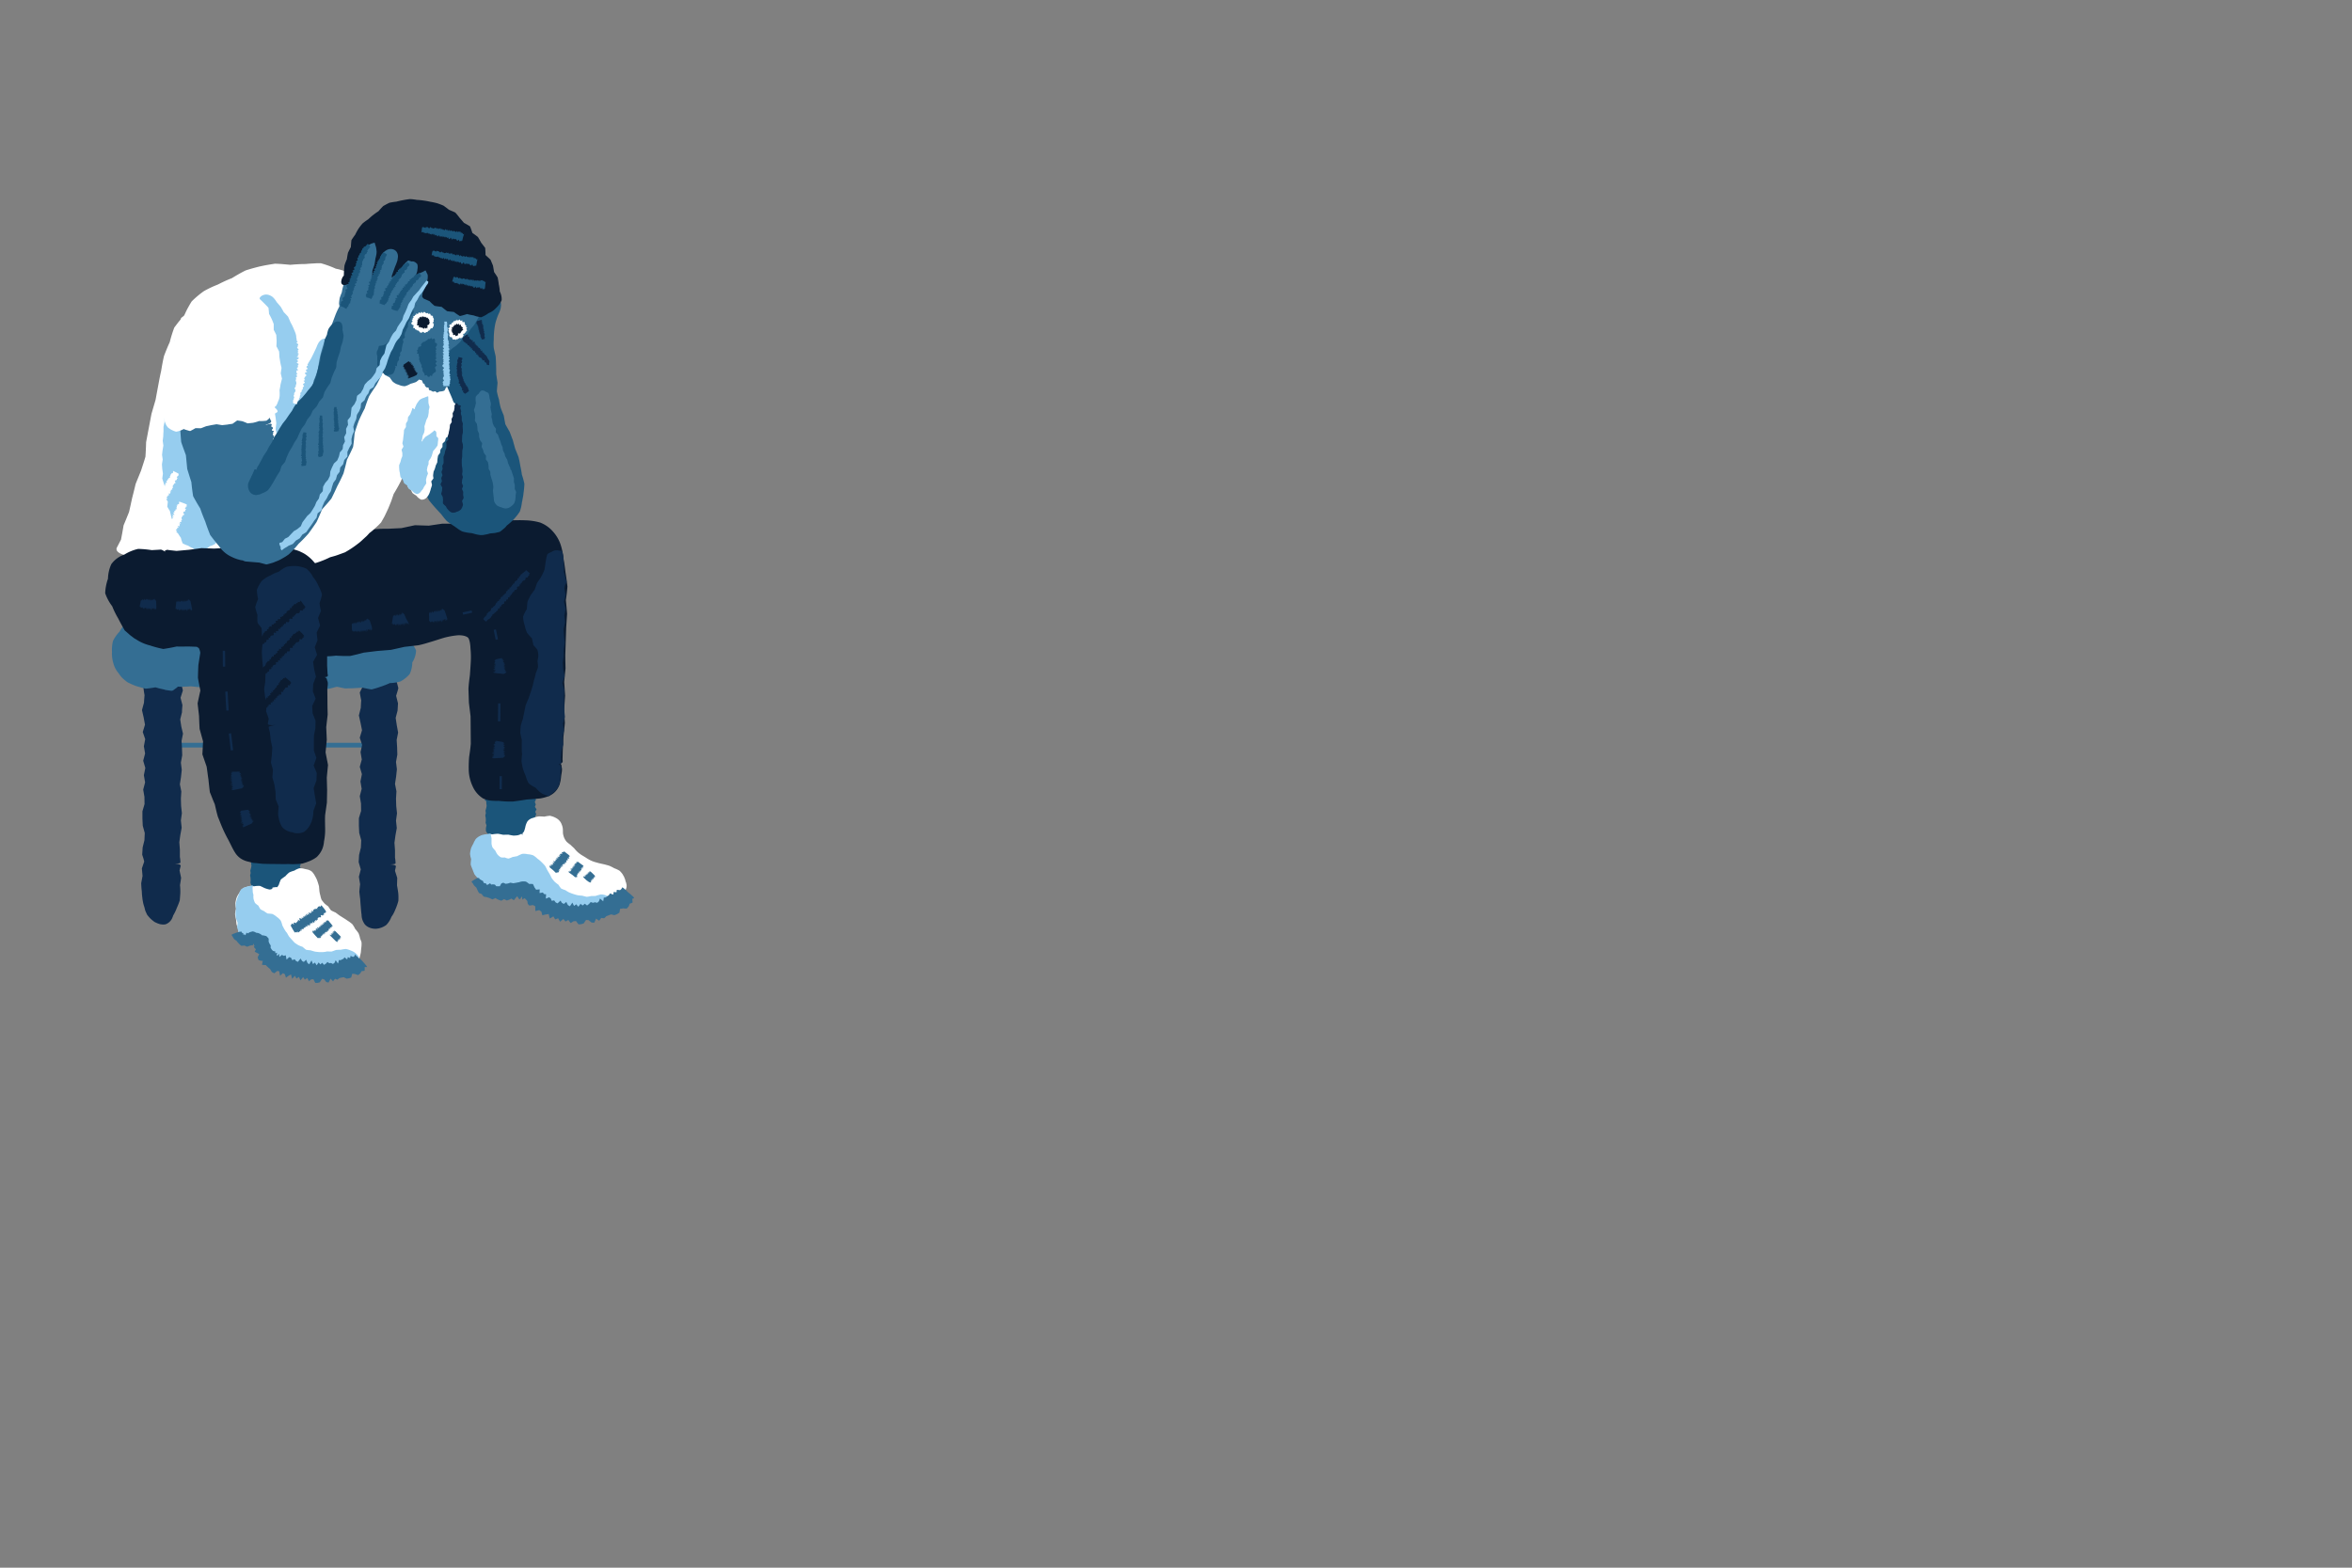 <?xml version="1.0" encoding="iso-8859-1" ?>
              <svg
                version="1.1"
                xmlns="http://www.w3.org/2000/svg"
                xmlns:xlink="http://www.w3.org/1999/xlink"
                viewBox="0 0 939 626"
                width="939"
                height="626"
              >
                <rect x="0" y="0" width="939" height="626" fill="#808080" stroke="none"/>
                <g transform="translate(41.91 79.5) scale(0.445 0.444) rotate(0 237.281 352.477)"><g clip-path="url(#clipPath_KibRk0ptVKejPP3rY8NZC)"><defs>
          <clipPath id="clipPath_KibRk0ptVKejPP3rY8NZC">
            <rect x="0" y="0" width="474.8" height="705.3" />
          </clipPath>
       </defs><title>Artboard 1</title><rect x="58.2" y="489" width="183.4" height="4.2" fill="#346e93"/><path d="M68.5,474.5l-1-6.5,1.6-6.5c0-2.2.2-4.2.4-6.4l-1.7-6.6,2.1-6.6c-.5-2.3-1.1-4.6-1.7-6.8a58.725,58.725,0,0,0-.8-7.2,17.746,17.746,0,0,0-3.4-7.8,11.753,11.753,0,0,0-4.1-3.6,14.392,14.392,0,0,0-5.3-1.4,17.657,17.657,0,0,0-4.6.7,23.4,23.4,0,0,0-2.4.9c-.8.4-1.5.8-2.2,1.2a17.66,17.66,0,0,0-4.5,7.7,32.532,32.532,0,0,0-2.6,7,52.568,52.568,0,0,0-3.8,6.5c.2,2.4.6,4.8,1,7.1-.2,2.2-.4,4.5-.5,6.7-.6,2.2-1.2,4.4-1.8,6.7l1.5,6.6,1.2,6.5-2,6.6,2.2,6.4c-.4,2.2-.8,4.3-1.2,6.4l1.1,6.5-1.7,6.5,1.9,6.5-1.3,6.5,1.1,6.5-1.7,6.5,1.1,6.5.1,6.5-1.9,6.5v6.5l.3,6.5,1.8,6.5-.3,6.5-1.6,6.5-.4,6.5,1,3.1c.3,1,.6,2.1.8,3.1-.7,2.1-1.4,4.1-2.1,6.2l.6,6.7-1.2,6.6c.1,2.3.2,4.6.5,6.8l.2,3.5.4,3.5c.1,1.2.4,2.4.6,3.6a24.181,24.181,0,0,0,1,3.6c.4,1.2.6,2.5,1,3.8.6,1.2,1.1,2.6,1.8,3.8.9,1.1,1.8,2.2,2.8,3.2a38.759,38.759,0,0,0,3.1,2.6l.9.6,1.1.5,1.1.5c.5.2.9.3,1.4.5a8.331,8.331,0,0,0,1.5.4c.5.1,1,.1,1.5.2a10.123,10.123,0,0,0,3-.2,10.255,10.255,0,0,0,4.7-3.5,8.342,8.342,0,0,0,.8-1.2,5.359,5.359,0,0,0,.5-1.1,13.064,13.064,0,0,0,.8-2.1,43.694,43.694,0,0,0,3.3-6.9,61.6,61.6,0,0,0,2.6-6.7c.2-2.3.4-4.6.5-6.9a51.584,51.584,0,0,0-.3-6.8c.4-2.2.7-4.4,1-6.6l-1.4-6.6.5-2,.4-1.6c.1-.4,1.1-2.2-5.3-2.5H63c.9-.1,1.9-.1,2.6-.2,1.6-.2,2.1-.5,2.1-.8a28.251,28.251,0,0,0-.5-5v-6.6l-.5-6.7.9-6.5,1.2-6.5-.7-6.6.9-6.5-.7-6.5-.2-6.5.4-6.5-1.3-6.5,1-6.5.7-6.5-.8-6.5,1.2-6.5-.2-6.5-.4-6.5,1.3-6.5Z" fill="#102b4c"/><path d="M263.1,624c-.3-2.3-.7-4.6-1.1-6.8l.2-6.7-1-3.2-1-3.1a14.159,14.159,0,0,1,.4-2l.3-1.5c.1-.4,1.1-2.1-5.4-2.3h.5c1-.1,1.9-.1,2.6-.2,1.6-.2,2-.5,2.1-.8a29.373,29.373,0,0,0-.5-5.1v-6.7l-.5-6.7.9-6.6,1.2-6.6-.7-6.7.9-6.6-.7-6.6-.2-6.6.4-6.6-1.3-6.6,1-6.6.7-6.6-.8-6.6,1.2-6.6-.2-6.6-.4-6.6,1.3-6.6-1.2-6.6-1-6.6,1.7-6.6.4-6.5-1.7-6.8c.7-2.2,1.4-4.5,2-6.8-.5-2.3-1.2-4.7-1.9-7a32.019,32.019,0,0,0-1.4-7.5,17.27,17.27,0,0,0-2-4.1,10.23,10.23,0,0,0-4.1-3.6,11.284,11.284,0,0,0-5.3-1.6,10.454,10.454,0,0,0-2.5,0c-.8.1-1.5.2-2.3.3a17.406,17.406,0,0,0-8.1,5.8,22.05,22.05,0,0,0-2.1,8,41.77,41.77,0,0,0-1.6,7q-1.8,3.3-3.3,6.6c.4,2.4.8,4.7,1.3,7-.2,2.3-.3,4.5-.4,6.8-.6,2.2-1.1,4.5-1.7,6.8l1.5,6.7,1.3,6.6-2,6.7,2.1,6.5-1.4,6.5,1.1,6.6-1.8,6.6,1.9,6.6-1.3,6.6,1.1,6.6-1.7,6.6,1.1,6.6.1,6.6-2,6.6v6.6l.3,6.6,1.8,6.6-.3,6.6-1.6,6.6-.4,6.5,1.9,6.6-1.7,6.6,1.1,6.7c-.3,2.2-.5,4.5-.7,6.7.2,2.3.5,4.5.8,6.8.1,2.3.3,4.5.5,6.8s.3,4.4.7,7a14.651,14.651,0,0,0,3.1,9,11.293,11.293,0,0,0,4.8,3,14.625,14.625,0,0,0,5.5.7,17.682,17.682,0,0,0,8.8-3.4,21.5,21.5,0,0,0,4.6-7.3,23.944,23.944,0,0,0,2.1-3.4c.6-1.2,1.1-2.4,1.6-3.6a48.386,48.386,0,0,0,2.5-7.3A43.287,43.287,0,0,0,263.1,624Z" fill="#102b4c"/><path d="M272.3,396.8a30.892,30.892,0,0,0-6.9-6.6,52.966,52.966,0,0,0-7.6-4.6,71.684,71.684,0,0,0-7.5-4.6c-2.7-.9-5.5-1.7-8.2-2.4a82.864,82.864,0,0,0-8.7,1.3c-1.4-.1-2.8-.2-4.2-.2H227l-2,.1-7.7-3.6-7.7,2.7-7.7-.3-7.7-2.7-7.8,2.1-7.8,1.6-7.7-3.6-7.8,3-7.7-2.2-7.8,1.8-7.7-2.7-7.8,3.2-7.7-2-7.8,1.8c-2.5-.9-5-1.8-7.5-2.8-2.5.5-5.1,1-7.6,1.5l-7.7-.1-7.6-3.6-7.9-.3c-2.7.1-5.3.2-8,.3-2.7,1-5.4,2-8,3-2.7-.1-5.3-.2-8-.1l-8-1.9c-2.6,0-5.4,0-8.2.2-2.7,1.5-5.4,3.1-7.9,4.8a35.73,35.73,0,0,0-9.8.7l-2.1,1.7c-.7.7-1.4,1.3-2,2a20.28,20.28,0,0,0-1.8,2.3c-.5.8-1,1.6-1.4,2.4a32.684,32.684,0,0,0-5.9,8.4,32.313,32.313,0,0,0-.9,9.8A29.27,29.27,0,0,0,7.4,417a22.725,22.725,0,0,0,4.9,9.5c.5.8,1.1,1.6,1.7,2.4a20.886,20.886,0,0,0,2,2.2c.7.6,1.6,1.4,2.2,1.9l1.8,1.4a58.707,58.707,0,0,0,8.1,3.6c2.8.8,5.6,1.7,8.4,2.3,1.5-.1,3-.3,4.4-.5s2.9-.4,4.3-.7l4,1.1,4,.9a6.529,6.529,0,0,0,2,.5l2,.3c1.4.1,2.7.7,4.1-.2l2-1.5,1-.7.5-.4.2-.1.1-.1h0v-.4h.1c1.3,0,2.6.1,4,.1,2.6-.1,5.3-.2,7.9-.4,2.6.2,5.3.7,7.9.7l7.6-1.9c.8.1,1.6.2,2.5.4l1.9.4c.5.1,2.9,1.1,2.5-5.7h.1a.9.9,0,0,0,.1.5c.2,1,.3,2,.5,2.8.4,1.7.8,2.2,1.1,2.2a56.73,56.73,0,0,0,5.8-.5c2.5.1,5.1,0,7.6.1,2.5-.2,5.1-.3,7.6-.5,2.5.4,5.1.9,7.6,1.4l7.6,1.9,7.8-.5L153,441l7.8-.6h7.9c2.6.2,5.2.5,7.9.6,2.6-.5,5.3-1.2,7.9-1.8,2.6.4,5.3.7,8,1,2.7.1,5.4.3,8.1.3l4-1c.7-.2,1.1-.3,1.7-.5l1.7-.4c2.4.4,4.8,1,7.4,1.5l7.7-.2c2.6-.2,5.2-.3,7.9-.5,2.7.6,5.4,1.2,8.2,1.6a85.415,85.415,0,0,0,8.2-2.5,71.789,71.789,0,0,0,8.1-3.2,39.2,39.2,0,0,0,9.6-1.5,28.483,28.483,0,0,0,8.3-6.7,25.013,25.013,0,0,0,2.3-10.4,21.461,21.461,0,0,0,3.4-10.7A23.087,23.087,0,0,0,272.3,396.8Z" fill="#346e93"/><path d="M386.9,564.5c-.3-.8-.5-1.6-.8-2.3l-.6-2.3,1.8-2.2-1.4-2.3,1-2.2L386,551l1.2-2.2-1.5-2.2.8-2.2-.9-2.2,1.1-2.2-1-2.1-.3-2.2a20.619,20.619,0,0,0,1.2-2.6,22.912,22.912,0,0,0-.7-2.8,15.569,15.569,0,0,0-1.6-2.8,10.315,10.315,0,0,0-3-1.4,11.233,11.233,0,0,0-2-1.8,13.015,13.015,0,0,0-1.8-2.3l-2.4-1.2a22.881,22.881,0,0,0-2.8.8c-.7-.5-1.4-1.1-2.2-1.6a18.243,18.243,0,0,0-2.5.7l-2.4-.6-2.4.6a20.024,20.024,0,0,0-2.4.4,20.481,20.481,0,0,0-2.4.5,12.187,12.187,0,0,0-2.7,0l-2.4.9c-.8.4-1.5.8-2.3,1.3-.5.8-.9,1.7-1.3,2.5a15.916,15.916,0,0,0-2.2,1.3,19.649,19.649,0,0,0-2.5,1.3,17.1,17.1,0,0,0-1.3,2.3,19.752,19.752,0,0,0-.8,2.6,10.887,10.887,0,0,0-1.4,2.3s.1.7.2,1.5a8.071,8.071,0,0,0,.3,1.4l-.4.8-.3.6c-.1.2-.4.6,1.2.9v2.1l.3,2.2a16.958,16.958,0,0,1-.4,2.2l-.6,2.2.3,2.2-.5,2.2.4,2.2.1,2.2-.2,2.2.8,2.2a20.481,20.481,0,0,0-.5,2.4,12.188,12.188,0,0,0,0,2.7,13.989,13.989,0,0,0,1.6,2.6,10.315,10.315,0,0,0,1.4,3,12.54,12.54,0,0,0,2.4,1.6,9.889,9.889,0,0,0,2.4.9c.6.6,1.2,1.2,1.9,1.8a22.6,22.6,0,0,0,2.6.1h2.5c.7.5,1.4,1.1,2.1,1.6a20.481,20.481,0,0,0,2.4.5c.8-.3,1.7-.8,2.5-1.2.8.5,1.5.9,2.4,1.4.8-.4,1.6-.8,2.3-1.2a19.419,19.419,0,0,0,2.4-.2c.8-.1,1.6-.1,2.4-.2a21.052,21.052,0,0,0,2.5.2l2.4-.6,1.8-2.1a11.382,11.382,0,0,0,2.5-1.8,7.934,7.934,0,0,0,3.5-2.3,9.058,9.058,0,0,0-.6-3.2l.4-2.2Z" fill="#1b557a"/><path d="M176,618.4c-.3-.8-.5-1.6-.8-2.3l-.6-2.3,1.8-2.2-1.4-2.3,1-2.2-.9-2.2,1.2-2.2-1.5-2.2.8-2.2-.9-2.2,1.1-2.2-1-2.1-.3-2.2a11.947,11.947,0,0,0,1.1-2.6,22.912,22.912,0,0,0-.7-2.8,15.569,15.569,0,0,0-1.6-2.8,10.315,10.315,0,0,0-3-1.4,11.233,11.233,0,0,0-2-1.8,13.015,13.015,0,0,0-1.8-2.3l-2.4-1.2a22.881,22.881,0,0,0-2.8.8c-.7-.5-1.4-1.1-2.2-1.6a18.243,18.243,0,0,0-2.5.7l-2.4-.6-2.4.6a20.024,20.024,0,0,0-2.4.4,20.481,20.481,0,0,0-2.4.5,12.187,12.187,0,0,0-2.7,0l-2.4.9c-.8.4-1.5.8-2.3,1.3-.5.8-.9,1.7-1.3,2.5a15.916,15.916,0,0,0-2.2,1.3,19.649,19.649,0,0,0-2.5,1.3,17.1,17.1,0,0,0-1.3,2.3,19.752,19.752,0,0,0-.8,2.6,10.887,10.887,0,0,0-1.4,2.3s.1.7.2,1.5a8.071,8.071,0,0,0,.3,1.4l-.4.8-.3.6c-.1.2-.4.6,1.2.9v2.1l.3,2.2a16.958,16.958,0,0,1-.4,2.2l-.6,2.2.3,2.2-.5,2.2.4,2.2.1,2.2-.2,2.2.8,2.2a20.481,20.481,0,0,0-.5,2.4,12.188,12.188,0,0,0,0,2.7,13.989,13.989,0,0,0,1.6,2.6,10.315,10.315,0,0,0,1.4,3,12.54,12.54,0,0,0,2.4,1.6,9.889,9.889,0,0,0,2.4.9c.6.6,1.2,1.2,1.9,1.8a22.6,22.6,0,0,0,2.6.1h2.5c.7.5,1.4,1.1,2.1,1.6a20.481,20.481,0,0,0,2.4.5,19.234,19.234,0,0,0,2.5-1.2c.8.5,1.5.9,2.4,1.4.8-.4,1.6-.8,2.3-1.2a19.419,19.419,0,0,0,2.4-.2c.8-.1,1.6-.1,2.4-.2a21.052,21.052,0,0,0,2.5.2l2.4-.6,1.8-2.1a11.382,11.382,0,0,0,2.5-1.8,7.934,7.934,0,0,0,3.5-2.3,9.058,9.058,0,0,0-.6-3.2l.4-2.2Z" fill="#1b557a"/><path d="M414.9,348.4c-.5-4.2-1-8.3-1.7-12.5-.5-4.2-1-8.2-1.8-12.4a60.94,60.94,0,0,0-2.6-12.7,33.378,33.378,0,0,0-6.9-11.8,29.082,29.082,0,0,0-11.5-8.1,53.373,53.373,0,0,0-13.2-2c-4.3-.2-8.4-.1-12.6,0-4.2-.3-8.3-.5-12.5-.7-4.1.4-8.3.9-12.4,1.4l-12.4.1-12.2,2.2H302.7l-12.2,1.8-12.4-.4L266,295.9l-12.3.6a111.284,111.284,0,0,0-12.9.5,49.334,49.334,0,0,0-12.2,5.4c-3.9,2-7.4,4.2-10.9,6.1a85.427,85.427,0,0,1-11,4.1c-3.6,1.9-7.3,3.8-11,5.9a55.068,55.068,0,0,0-11.5,6.1,36.522,36.522,0,0,0-9.6,9.6,46.358,46.358,0,0,0-4.6,12.4,103.085,103.085,0,0,0-3.4,12.4c-.6,4.2-1.1,8.2-1.5,12.5a57,57,0,0,0,1.5,13,27.311,27.311,0,0,0,3.4,13.7,21.6,21.6,0,0,0,2.5,2.7,30.839,30.839,0,0,0,2.7,2.4l3,2c1,.6,2.1,1.1,3.1,1.6a42.436,42.436,0,0,0,12.9,4.2,70.723,70.723,0,0,0,13-.5c4.3.3,8.5.4,12.7.3,4.1-.9,8.2-1.9,12.2-3l12.2-1.5,12.3-1,12.1-2.7,12.3-1.4c4.5-.9,8.4-2.2,12.4-3.4s7.7-2.5,11.6-3.6a74.78,74.78,0,0,1,11.5-2c3.7-.2,7.3.5,9.2,2.1a5.071,5.071,0,0,1,.9,1.6,18.243,18.243,0,0,1,.7,2.5,25.123,25.123,0,0,1,.4,2.7,26.352,26.352,0,0,1,.2,2.8,77.543,77.543,0,0,1,.3,11.8c-.2,4-.5,8.1-.8,12.2-.5,4.1-1.1,8.2-1.3,12.6l.4,12.3,1.5,12.3.1,12.3.1,12.3c-.3,3.9-.9,7.9-1.5,12a109.92,109.92,0,0,0-.3,12.8,36.811,36.811,0,0,0,3.4,13.4,24.5,24.5,0,0,0,9.5,11.1c1.2.5,2.4.9,3.6,1.3a21.359,21.359,0,0,0,3.5.6,50,50,0,0,0,6.7.2,90.726,90.726,0,0,0,12.8.6c4.2-.5,8.3-1.1,12.4-1.8,4.2-.3,8.3-.6,12.4-1a38.994,38.994,0,0,0,6.7-1.8,18.17,18.17,0,0,0,6.5-4.2,17.623,17.623,0,0,0,4-6.7,31.43,31.43,0,0,0,1.3-6.8c.3-3,1.3-5.9.5-8.8-.2-.5.3-3-2.1-3.2h-.8v-.1h.3a4.5,4.5,0,0,0,2.8-.4c1.2-.8.6-2.3.6-2.8l.1-4.1.1-4c.2-4.1.5-8.3.6-12.4.5-4.1.9-8.2,1.3-12.4l-.6-12.4.8-12.3-.8-12.3,1.2-12.3c-.1-4.1-.2-8.2-.2-12.2l.4-12.2.4-12.3.8-12.3c-.3-4.2-.7-8.3-1.1-12.4C414.1,356.7,414.6,352.6,414.9,348.4Z" fill="#0b1b30"/><path d="M329.7,169a39.5,39.5,0,0,0-11.4-10.9,43.086,43.086,0,0,0-5.9-4.4,17.684,17.684,0,0,1-2.2-1.6,7.518,7.518,0,0,1-1.5-1.6c-.6-1-1.2-2-1.9-3a15.38,15.38,0,0,0-3.6-3.6,24.666,24.666,0,0,0-8.9-4,31.079,31.079,0,0,0-4.3.3c-.7.1-1.3.2-2,.3l-1.7.3-2.8.6-2.8.3a40.484,40.484,0,0,1-11.5-1.1,38.166,38.166,0,0,1-8.6-7.9,41.809,41.809,0,0,1-10-5.9,50.665,50.665,0,0,1-4.8-10.6,60.052,60.052,0,0,1-5.5-10.7c-.4-4.2-.7-8.7-1.4-13.4a59.92,59.92,0,0,0-8.2-12.3,34.158,34.158,0,0,0-4-6.6,33.53,33.53,0,0,0-5.6-5.7,49.611,49.611,0,0,0-14-4.9,89.374,89.374,0,0,0-13.4-4.9h-3.5l-3.5.2c-2.3.1-4.6.3-6.9.5-4.5,0-9,.3-13.5.7-2.3-.2-4.5-.4-6.8-.6s-4.6-.3-6.9-.4c-4.5.7-8.9,1.4-13.3,2.4-2.2.5-4.4,1.1-6.6,1.7s-4.5,1.3-6.6,2c-4.2,2.1-8.2,4.4-12.2,6.9a117.059,117.059,0,0,0-12.5,5.7,98.184,98.184,0,0,0-12.7,6A86.978,86.978,0,0,0,77.8,92c-1.3,2-2.5,4.2-3.6,6.2s-2.1,4.3-3.1,6.4c-1.6,1.7-3.1,3.5-4.6,5.3s-2.8,3.7-4.3,5.6a118.73,118.73,0,0,0-4.1,13.2c-1.9,4.1-3.6,8.3-5.2,12.6-1,4.4-1.8,8.8-2.5,13.2-1,4.3-1.8,8.7-2.6,13s-1.6,8.6-2.4,13l-3.7,12.7-2.4,12.7c-.8,4.2-1.6,8.5-2.4,12.7-.1,4.4-.3,8.7-.6,13.1-1.2,4.2-2.6,8.3-3.9,12.4-1.6,4-3.3,8.1-4.9,12.1-1,4.2-2,8.4-3.1,12.5-.9,4.2-1.8,8.4-2.8,12.7-1.6,4-3.2,8-4.9,12l-1.1,6.4-1.2,6.4-1.9,3.7L11,312.8c-.4.7-2.8,4,5,6.9h0l.4.1a23.347,23.347,0,0,0,2.5.7c.1.4.1.7.2,1,.4,1.5,1,2,1.6,2,3.3.5,6.7.3,10,.5,4.4.4,8.7.8,13.1,1.1l13.1.4L70,327.2l13.1,2c4.4-.1,8.8-.1,13.1-.3l13.1,1.3,13-.6,13,.1c4.4.3,8.8.5,13.2.7,4.4-.5,8.9-1.1,13.3-1.8,4.5.2,9,.3,13.5.2a104.364,104.364,0,0,0,13.7-1.5,85.973,85.973,0,0,0,13-5.2c2.2-.6,4.5-1.2,6.7-2l6.6-2.4a91.536,91.536,0,0,0,11.7-7.8,28.765,28.765,0,0,0,2.7-2.2l2.6-2.4,2.6-2.4c.8-.8,1.6-1.7,2.4-2.6a46.91,46.91,0,0,0,5.4-4.6,60.172,60.172,0,0,0,5.1-5c1.1-2.1,2.4-4.1,3.4-6.2s2-4.2,3-6.4l2.6-6.4,2.2-6.5c2.4-3.9,4.6-7.9,6.7-12,.8-2.1,1.5-4.3,2.1-6.5s1.3-4.3,1.9-6.5c.3-4.6.4-9.1.4-13.6,1.7-4.4,2.9-8.7,4.4-12.7a60.656,60.656,0,0,1,.9-12c1.4-3.5,3.3-6.4,5.8-8.1,2.3-1.7,5.8-2.6,9.3-2.7a20.419,20.419,0,0,1,6.4,1.4,2.181,2.181,0,0,0,.4.5c.3.3.7.6,1.1,1,1.3,1,2.9,2.4,4.5,3.8s3.4,3,5.4,4.6c.9.4,2.9,1.6,4.6,2.2a15.75,15.75,0,0,0,5.2,1.2,11.467,11.467,0,0,0,8.9-3.5,5.5,5.5,0,0,0,.7-.9,12.616,12.616,0,0,0,2.4-4.4,29.873,29.873,0,0,0,1-5.2,38.61,38.61,0,0,0-.1-7.6A39.784,39.784,0,0,0,329.7,169Z" fill="#fff"/><path d="M215.3,158.2l-.1-.9-.2-1.1a10.758,10.758,0,0,0-2-4.5,7.163,7.163,0,0,0-5.5-3,7.579,7.579,0,0,0-3,.5,10.092,10.092,0,0,0-2.1,1.5c-.5.5-1,1.1-1.5,1.7-.1.3-.2.7-.3,1a.8.8,0,0,1-.6-1c0-.1.1-.2.2-.3l-.1.1c-.4.3-.7.1-.9-.3l.3-.9c.1-.4.3-.8.4-1.2l.9-2.4c.8-1.6,1.6-3.2,2.4-5a26.8,26.8,0,0,0,.5-6.3c0-.3.1-.6.1-.8V134a19.67,19.67,0,0,0-.3-2.4,10.1,10.1,0,0,0-.7-2.3,5.64,5.64,0,0,0-1.1-2,8.008,8.008,0,0,0-2.1-1.5,5.8,5.8,0,0,0-5.4.7,9.217,9.217,0,0,0-3,3.5,18.943,18.943,0,0,0-1,2.1l-.5,1.3-2.3,4.9-2.4,4.9-2.8,4.6-1.1,2.3c-.1.2-.3.5-.4.7-.1.1-.1.2-.2.2a1.268,1.268,0,0,1-.6.1,3.128,3.128,0,0,1-1-.5,5.291,5.291,0,0,1-.9-3c-.4-1.3-.6-3.2-1-5-.6-1.8-1.3-3.6-2-5.3-.4-1.8-.7-3.6-1.2-5.4s-1-3.6-1.5-5.3-.7-3.7-1.2-5.5c-.6-1.8-1.4-3.5-2.1-5.2a46.627,46.627,0,0,0-2.5-5c-.7-1.7-1.5-3.4-2.2-5.1-1.3-1.4-2.5-2.8-3.9-4.1-.8-1.6-1.8-3.2-2.7-4.8-1.2-1.4-2.4-2.9-3.6-4.2a20.358,20.358,0,0,0-3.6-4.6,11.088,11.088,0,0,0-3-1.7,7.757,7.757,0,0,0-3.7-.5,7.888,7.888,0,0,0-3.5,1.3,5.583,5.583,0,0,0-2.1,3.3,5.164,5.164,0,0,0,1.1,4.6c.2.2.7,1.2,1.5.8a.215.215,0,0,0,.2-.2h0l-.2.1a9.737,9.737,0,0,0-2.4,1.5c-.9.9,0,1.1.1,1.3l.8,1.5a12.712,12.712,0,0,0,.9,1.5c.7,1.6,1.4,3.2,2,4.9l.8,5.3,2.3,4.8.3,2.6.2,2.7c.7,1.6,1.4,3.2,2,4.9l-.3,5.4a47.034,47.034,0,0,1,1.2,5.1c.3,1.7.6,3.5.8,5.2l.7,5.2c.1,1.8.1,3.5.1,5.3.6,1.7,1.3,3.5,1.8,5.2l-1.4,5.4,1.3,5.3.6,5.4-.3,5.5.2,5.4-.4,5.4.9,5.4.7,5.4c-.2,1.8-.4,3.6-.6,5.5.4,1.8.7,3.6,1.1,5.4l-.4,5.5a32.756,32.756,0,0,0,2.3,5.9,11.185,11.185,0,0,0,1.2,3.5,6.507,6.507,0,0,0,8,3.4,11.129,11.129,0,0,0,3.5-1.6,30.6,30.6,0,0,0,5.8-2.7c1-1.7,2-3.3,2.9-5l4.2-3.6c1.6-1,3.1-2.2,4.6-3.3,1-1.6,1.9-3.3,2.8-5l3.6-4.2c1.3-1.4,2.7-2.7,3.9-4.1.6-1.9,1.2-3.7,1.7-5.5,1-1.5,2-3.1,3-4.7,1.1-1.5,2.1-3,3.2-4.6.7-1.7,1.3-3.5,1.9-5.2,1-1.6,2-3.1,3-4.8.7-1.7,1.5-3.4,2.1-5.1.2-1.9.5-3.8.6-5.7l1.6-2.4a18.667,18.667,0,0,0,1.5-3.2A9.15,9.15,0,0,0,215.3,158.2Z" fill="#96cdef"/><path d="M103.7,290.9a34.181,34.181,0,0,0-2.1-4.3c.1-1.5.2-3,.2-4.5-.6-1.4-1.2-2.8-1.9-4.1a33.812,33.812,0,0,0,.1-4.5l-2.2-3.9-1.6-4-.1-4.5-1.6-3.9-1.9-3.8-3-3.3-1.4-3.9-.5-4.3L86.4,238l-3-3.2-.2-4.3c-.8-1.2-1.5-2.4-2.2-3.6-.3-1.3-.4-2.7-.6-4-.6-1.2-1-2.5-1.5-3.8a39.227,39.227,0,0,1-1.4-7.9l.4-4.2-.3-4.1-.4-4.2-1.8-4.2v-4.3c.2-1.5.3-3,.4-4.5a40.4,40.4,0,0,0-1.1-4.4,22.807,22.807,0,0,0-2.3-4.7,18.212,18.212,0,0,0-1.5-2.7,9.9,9.9,0,0,0-2.5-2.5,4.875,4.875,0,0,0-1.1-.4,20.024,20.024,0,0,0-2.4-.4,12.7,12.7,0,0,0-3.4.5,8.524,8.524,0,0,0-2.3.3,6.632,6.632,0,0,0-1.9.9,2.094,2.094,0,0,0-1.1,1.5c-.1.7.4,1.5,1.9,2.4H58c-.5.1-.7.3-.7.5a30.618,30.618,0,0,0-.5,3.2c-.3,1.4-.6,2.8-.8,4.1s-.3,2.8-.4,4.2l-1,4.1-1.1,4.1c-.1,1.4-.1,2.8-.1,4.2l-.9,4.2V209c-.1,1.4-.2,2.8-.2,4.2l-.5,4.2.6,4.2-.7,4.2c-.2,1.4-.3,2.8-.5,4.2l.6,4.2-.7,4.3.3,4.2.6,4.2c-.2,1.5-.4,2.9-.6,4.4l1.3,4.1c.4,1.4.9,2.7,1.3,4.1l-.6,4.4.6,4.3c.8,1.3,1.5,2.6,2.4,3.9l-.5,4.5c.7,1.3,1.5,2.6,2.3,3.8l1,4.2c.3,1.4.7,2.8,1.1,4.1.2,1.5.3,2.9.5,4.4a35.232,35.232,0,0,0,1.5,4.2,36.06,36.06,0,0,0,3.3,3.5c.8,1.3,1.6,2.6,2.5,3.8a29.112,29.112,0,0,0,1.6,5,23.347,23.347,0,0,0,4.9,2.1,26.958,26.958,0,0,0,4.4,2.4,17.448,17.448,0,0,0,4.9,2.5,18.014,18.014,0,0,0,5.5-1.5,13.808,13.808,0,0,0,4.6-2.9,16.958,16.958,0,0,0,5.3-2.4,16.33,16.33,0,0,0,1.2-5.4,21.053,21.053,0,0,0,2.4-4.4,25.923,25.923,0,0,0-.4-4.8C102.9,294.1,103.3,292.5,103.7,290.9Z" fill="#96cdef"/><path d="M197.9,497.6l1.1-11.3-.5-11.4,1.3-11.3c-.1-3.8-.2-7.6-.2-11.3l-.1-11.4c0-2.7,1.1-5.3-.2-8-.2-.4.1-2.8-2.9-2.9a3.4,3.4,0,0,0-1,.1V430h.3a8.279,8.279,0,0,0,3.5-.5c1.4-.8.5-2.1.5-2.6l-.4-7.4V408.1c.4-3.8.7-7.6,1-11.4-.4-3.8-.8-7.6-1.3-11.4.2-3.8.2-7.7.2-11.5l-2-11.2c.1-3.8.2-7.7.1-11.7a81.634,81.634,0,0,0-3-11.8,38.764,38.764,0,0,0-5.7-11.3A35.033,35.033,0,0,0,179,319a26.39,26.39,0,0,0-2.9-1.5,19.446,19.446,0,0,0-3-1.3,42.381,42.381,0,0,0-6.1-1.7c-2.1,0-4.2.1-6.2.3l-3,.3a28.855,28.855,0,0,0-2.9-.4l-2.9-1-1.5-.5a6.579,6.579,0,0,0-1.5-.4c-1.9-.6-3.8-1-5.8-1.5a36.975,36.975,0,0,0-5.7.7l-5.6,1-11.3,1-11.4-.3-11.3.6-11.3-.4-11.2,1.5-11.2,1-5.6-.6c-1.8-.2-3.6-.5-5.4-.8-3.7.3-7.5.5-11.3.7a97.149,97.149,0,0,0-12.1-1.1,39.631,39.631,0,0,0-12.4,5.1,23.991,23.991,0,0,0-11.7,8.6,33,33,0,0,0-3,13.1A43.689,43.689,0,0,0,1,347.6a40.551,40.551,0,0,0-.8,6.9,42.653,42.653,0,0,0,6.3,11.7,74.743,74.743,0,0,0,5.4,11c1.8,3.6,3.8,7.2,5.8,10.7,1.5,1.3,3,2.6,4.4,3.9l1.1.9,1.6,1.2,1.6,1.2,1.6.9a38.769,38.769,0,0,0,12.3,5.4,96.261,96.261,0,0,0,12,3.2c4.1-.6,8-1.3,11.9-2.2,3.9.1,7.7,0,11.6,0l5.6.2c.4,0,.8.1,1,.1a.52.52,0,0,1,.4.2.781.781,0,0,1,.4.4,1.421,1.421,0,0,1,.6.2c.1.1.2.1.3.2a2.186,2.186,0,0,1,.3.5,13.358,13.358,0,0,1,1.1,3.9L83.8,419c-.2,3.8-.3,7.7-.4,11.5.6,3.8,1.4,7.7,2.2,11.5-.9,3.8-1.7,7.7-2.5,11.5.4,3.8.9,7.7,1.3,11.5.1,3.8.3,7.7.5,11.5L88,487.7l-.6,11.7,3.8,11c.6,3.8,1,7.6,1.6,11.4.4,3.8.8,7.7,1.3,11.6,1.5,3.6,2.8,7.2,4.4,10.8.9,3.8,1.7,7.6,2.8,11.3,1.5,3.6,2.8,7.2,4.4,10.8s3.3,7,5.2,10.4l2.6,5.2a58.59,58.59,0,0,0,3,5.5,17.921,17.921,0,0,0,5.5,5.8,20.674,20.674,0,0,0,7.1,2.8c1.1.3,2.2.6,3.2.8a7.613,7.613,0,0,0,2.1.3l1.4.1,5.5.6c3.7.1,7.6.2,11.4.2s7.8.2,11.8,0a66.4,66.4,0,0,0,12.6-.4l3.2-1c1.1-.4,2.1-.8,3.2-1.2a29.619,29.619,0,0,0,3.1-1.5,24.639,24.639,0,0,0,3.4-2.2,22.039,22.039,0,0,0,4.8-6.8,22.28,22.28,0,0,0,1.7-7.2,52.355,52.355,0,0,0,1-12.5l-.1-5.6v-2.7l.1-2.8,1.6-11.3.2-11.3-.3-11.3,1.1-11.3Z" fill="#0b1b30"/><path d="M374,247.7c-.3-2.7-.9-5.3-1.4-7.9l-.7-4-.9-3.9c-1-2.5-2-5-3-7.4-.7-2.6-1.4-5.1-2.1-7.7l-2.8-7.4-3.9-6.9c-.5-2.6-1-5.2-1.4-7.8-1-2.4-2-4.8-2.8-7.1a59.02,59.02,0,0,1-1.5-7.3,57.229,57.229,0,0,1-1.9-7.4c.1-2.6.4-5.1.6-7.7l-1.2-7.8c0-2.6,0-5.2-.1-8s-.2-5.4-.4-8c-.6-2.6-1.2-5.1-1.7-7.5a45.7,45.7,0,0,1,0-7.4,71.54,71.54,0,0,1,1.4-14.6,58.774,58.774,0,0,1,2.3-7.1c.9-2.3,2.4-4.8,2.7-8a9.837,9.837,0,0,0-.5-5.1,7.835,7.835,0,0,0-3.9-4.3,7.38,7.38,0,0,0-6,.1,11.2,11.2,0,0,0-3.9,3.2,13.227,13.227,0,0,0-2.3,4.2,20.692,20.692,0,0,0-1,4.3,8.331,8.331,0,0,1-.4,1.5.215.215,0,0,1-.2.2c-.1.1-.2,0-.3-.1v.1h0l-.1-.1h-.2l-.1-.1-.3-.4-.6-.8-.7-.9a11.985,11.985,0,0,0-1.1-1.2,5.727,5.727,0,0,0-2.8-1.4,4.574,4.574,0,0,0-5.1,2.6,4.714,4.714,0,0,0-.6,1.5l-.3,1.2a15.17,15.17,0,0,0-.3,2.1,73,73,0,0,0-.2,8,15.523,15.523,0,0,1-1.8,6.6,14.33,14.33,0,0,1-4.1,5,68.536,68.536,0,0,1-6.1,4.5,34.1,34.1,0,0,0-6.8,5,15.042,15.042,0,0,0-3.1,8.6l-.2,2.2v2.1c.1,1.4.2,2.7.4,4.1.4,1.3.7,2.6,1.1,3.9l.3,1a3.4,3.4,0,0,0,.1,1l.4,2c.3,2.7.7,5.4,1.1,8.1,1,2.5,2.1,4.9,3.1,7.3s2.1,4.8,3,7.1c.7,1.7.5,3.6,2,5a2.118,2.118,0,0,0,2.5,1.3.1.1,0,0,0,.1-.1c.2-.1.5-.1.7-.2v.1h0l-.2.1a6.59,6.59,0,0,0-2.4,1.1c-.9.9.1,1.5.2,1.8,0,.1.2.3.4.8s.4.9.4.9a4.163,4.163,0,0,1,0,2.7c-.3,0-.6-.3-.8-.6l-.6-.9a9.385,9.385,0,0,1-.6-1.5c-.4-.1-.1.4-2.8-2.2-.8-1.1-1.8-2.2-2.7-3.3-.5-.5-1-1.1-1.6-1.6a10.04,10.04,0,0,0-2-1.6c-.5-.2-1.1-.4-1.6-.6a9.467,9.467,0,0,0-2.9-.2c-.7.1-1.4.2-2,.3a28.468,28.468,0,0,0-3.9,1.1,33.051,33.051,0,0,0-4.5,1.2,20.965,20.965,0,0,0-4.2,2.2,26.57,26.57,0,0,0-5.8,7.1,38.317,38.317,0,0,0-3.8,7.9,62.885,62.885,0,0,0-2.9,16.6,55.758,55.758,0,0,0,1.8,8.1l-.1,4.1c0,1.4,0,2.8.1,4.2.4,1.3.9,2.6,1.4,3.9s1,2.5,1.6,3.8c.9,2.5,1.9,5.1,3,7.5.8,2.6,1.8,5.1,2.8,7.6,1.2,2.4,2.4,4.8,3.7,7.2,1.1,2.5,2.5,4.8,3.7,7.2,1.7,2.1,3.4,4.2,5.2,6.2s3.6,4,5.5,6l2.5,3.2c.8,1.1,1.8,2.1,2.6,3.1,1.1.9,2.2,1.7,3.4,2.5s2.3,1.6,3.5,2.3l3.4,2.5c1.2.8,2.4,1.5,3.7,2.2a38.9,38.9,0,0,0,8.4,1.5l4.1,1.1a30.669,30.669,0,0,0,4.2.7l2.1-.1,2.1-.4a27.271,27.271,0,0,0,4.1-1l4.3-.4,4.3-1,.9-.6.9-.7,1.7-1.4,1.6-1.4,1.4-1.7A49.449,49.449,0,0,0,372.2,281a39.4,39.4,0,0,0,1.9-8.4c.4-1.4.5-2.7.8-4.1a28.958,28.958,0,0,0,.6-4.1c.2-1.4.4-2.7.5-4.1l.3-4.1A68.638,68.638,0,0,0,374,247.7Z" fill="#1b557a"/><path d="M320.2,124.6c-.5.6-.1.3-.1.3l.4.1.2.4-.3.9h.7l-.2.8.8-.1-.4,1,.5.1.4.3.4.3.2.5,1.1-.4-.5,1.2.9-.2.5.1.1.6.4.3v.6h.7l.6.1-.1.8h.7l-.1.8,1-.3-.2.9.7-.1-.4,1.1,1.2-.6.1.6-.3,1,.9-.2.2.5-.1.8,1.2-.5.2.4v.6h.6l-.2.7.3.4,1-.3-.5,1.2.5.1.2.4.9-.2-.3,1,.9-.2.1.5-.1.8h.7l.1.6.5.2.6.1.5.2.4.3.1.5.4.3.3.4v.6l.4.2.9-.2.3.3.3.3-.1.6.3.3.4.2v.4a2.719,2.719,0,0,1,.9,0v.4a.758.758,0,0,0,.4.2.758.758,0,0,1-.2.4c.1.1.2.2.2.3a.367.367,0,0,1,.1.3c0,.1-.2.1.1.3,0,0,0,.1.7.2l.3.1.6.1h.5v-1.1c0-.2-.1-.4-.1-.6a1.421,1.421,0,0,1,.2-.6,1.854,1.854,0,0,0,.2-.7,1,1,0,0,0-.4-.5l.1-.7a2.181,2.181,0,0,0-.5-.4c-.1-.2-.2-.3-.3-.5l-.1-.6a1.7,1.7,0,0,0-.7-.1v-.7l-.1-.8-.6-.1v-.7l-.4-.3-.5-.2.1-.8h-1.3l.3-.9-.2-.4-1,.3.4-1-.9.2-.3-.4-.2-.4.1-.8-.2-.4-1,.3-.4-.3.6-1.2-1,.3-.3-.4.3-1-.9.2h-.7l.6-1.2-1.1.4.2-.9-.8.1.3-1-1.1.4.2-.8-.8.1.3-1-.8.1-.4-.3.5-1.1-.4-.3-.5-.2-1.1.4-.2-.4.3-1-.2-.5-1.2.5.3-1-.9.2v-.6l-.6-.1-.3-.3-.3-.4.2-.8-.2-.4-.3-.3-1,.3v-.6l.3-.9-.5-.2h-.6l-.1-.6-1,.3.1-.3v-.2s.1-.1-.2,0a15.667,15.667,0,0,0-2.1,1.9Z" fill="#102b4c"/><path d="M339.8,88.8a10.31,10.31,0,0,0-4.1-5.1,27.754,27.754,0,0,0-5.1-1.7c-1.5-.8-2.9-1.5-4.4-2.2s-2.9-1.6-4.4-2.3c-1.6-.5-3.2-.9-4.8-1.3s-3.2-.6-4.9-.9c-1.6-.5-3.1-1-4.7-1.4l-2.5-.1h-2.5l-1.5-.5-1.2-.4c-.3-.1-1.7-.8-2.1,2.4h0V73.8c-.1-.8-.3-1.1-.5-1.1-1.2-.2-2.4-.1-3.6-.2-1.6-.2-3.1-.5-4.7-.7s-3.2-.4-4.7-.6c-1.5-.5-3-.9-4.6-1.4s-3-1.1-4.5-1.7c-1.6-.3-3.1-.6-4.7-1l-4.4-1.8-4.7-1.2c-1.5-.5-3.1-1-4.7-1.4s-3.1-1-4.7-1.5c-1.7-.2-3.4-.3-5-.4a40.212,40.212,0,0,0-5-1,30.117,30.117,0,0,0-5.2-.1l-2.6.7a18.41,18.41,0,0,0-2.5.9,27.575,27.575,0,0,0-5.1,1.6,26.664,26.664,0,0,0-4.3,3.2,33.42,33.42,0,0,0-3.5,4,25.719,25.719,0,0,0-3.4,4,42,42,0,0,0-1.7,5,22.676,22.676,0,0,0-.6,2.5c-.2.8-.3,1.7-.5,2.5a46.809,46.809,0,0,0-1.8,4.8A44.29,44.29,0,0,0,210,94a45.909,45.909,0,0,0,1,5.1c-.2,1.7-.4,3.4-.5,5.1a38.991,38.991,0,0,0,1.7,4.8,45.048,45.048,0,0,0,1.4,4.9,38.474,38.474,0,0,0,1.9,4.7,40.2,40.2,0,0,0,2.2,4.7,26.438,26.438,0,0,0,3.4,4.1c1.6,1.1,2.9,1.8,4.4,2.7l3.7,3.1,2.9,4,4.3,2.4,3.6,3.2c1.2,1.4,2.4,2.5,3.4,3.7a22.073,22.073,0,0,1,3.6,2.3l.6.6a1,1,0,0,1,.4.5,17.233,17.233,0,0,1,.7,2.1,8.662,8.662,0,0,0,.6,3.2c.5.9,1,1.8,1.6,2.7a49.878,49.878,0,0,0,4.4,2.4c.9,1.1,1.7,2.4,2.8,3.8a14.647,14.647,0,0,0,2.4,1.7,9.612,9.612,0,0,0,2.8,1.1,14.08,14.08,0,0,0,5.7,1.4,19.2,19.2,0,0,0,5.1-2.2,41.616,41.616,0,0,0,5-1.6c1.4-1,2.7-2.1,4-3.2,1.5-.7,3-1.5,4.5-2.3,1.2-1.2,2.3-2.4,3.4-3.6s2.4-2.2,3.5-3.4c1.4-.9,2.8-1.8,4.1-2.8l3.4-3.6,3.2-3.7c.8-1.4,1.7-2.7,2.6-4.1l3.5-3.3,4-2.9,3.5-3.3,2.7-4.2c1.3-1,2.6-2,3.9-3.1l2.7-4.2c1.1-1.2,2.2-2.5,3.2-3.8.9-1.4,1.7-2.9,2.5-4.3s1.7-2.9,2.5-4.3a38.183,38.183,0,0,0,2.1-4.6,29.648,29.648,0,0,0,2-4.9A18.106,18.106,0,0,0,339.8,88.8Z" fill="#346e93"/><path d="M333.6,109.7c-.7.2-.2.1-.2.1l.3.1.1.2-.6.4.5.1-.5.4.5.1-.7.4.3.2.1.2.1.2-.1.3h.9l-.9.5.7.1.3.2-.2.3.1.2-.2.3.5.1.4.2-.5.4.5.1-.4.4h.8l-.6.4.5.1-.8.4h1l-.2.3-.7.4.7.1-.1.3-.4.4h1v.2l-.3.3.4.1-.4.3v.2l.8.1-.9.4.3.2-.1.3.7.1-.6.4.7.1-.1.3-.4.3.5.1-.2.3.2.2.3.2.2.2.1.2-.2.3.1.2v.2l-.3.3.1.2.6.1v.4l-.3.3.1.2.2.2-.2.3.8.1-.2.3.3.2-.3.3.2.2.2.2s-.3.2.2.1c.1,0,0,.1.9-.1l.4-.1.8-.2a1.421,1.421,0,0,0,.6-.2c0-.1-.1-.1-.2-.1l-.1-.2-.2-.2.2-.3.3-.3-.3-.2.2-.3-.3-.2-.1-.2.1-.3-.5-.1.3-.3.2-.3-.3-.2.4-.3-.1-.2-.1-.1.4-.3-.5-.1-.4-.2.6-.4v-.3l-.8-.1.7-.4-.6-.1v-.2l.1-.3.4-.3v-.3l-.8-.1-.1-.2.9-.5-.8-.1v-.3l.7-.4-.6-.1-.5-.1.9-.5h-.9l.5-.4-.5-.1.7-.4H339l.5-.4-.5-.1.7-.4-.6-.1-.1-.2.8-.5-.1-.2-.2-.2h-.9v-.3l.6-.4.1-.3h-1l.6-.4-.6-.1.2-.3-.4-.2-.1-.2v-.2l.5-.4v-.3l-.1-.2h-.8l.3-.3.6-.4-.2-.2-.4-.1.3-.4h-.8l.2-.1.2-.1s.1-.1-.1,0-1,.3-2.6.8Z" fill="#102b4c"/><path d="M354.2,83.1a34.033,34.033,0,0,0-.9-6.4c-.2-2.1-.6-4.1-1-6.2-1.1-1.8-2.1-3.3-3.2-4.9l-1-5.8-2.2-5.3-4.5-4.2c0-2.1-.1-4.2-.3-6.4-1.2-1.6-2.4-3.1-3.6-4.7-.9-1.7-1.9-3.4-2.9-5.1-1.6-1.3-3.3-2.5-5-3.7-.6-2-1.3-3.9-2.1-5.9-1.8-1.1-3.6-2.2-5.4-3.1-1.3-1.5-2.6-3.1-3.9-4.5a58.45,58.45,0,0,0-3.9-4.8c-1.9-.9-3.8-1.7-5.7-2.5-1.6-1.3-3.2-2.5-4.9-3.7a57.7,57.7,0,0,0-5.8-2.2,59.944,59.944,0,0,0-6.1-1.3c-2-.5-4-.8-6-1.1s-4.1-.5-6.1-.6a42.007,42.007,0,0,0-6.2-.7,95.765,95.765,0,0,0-12.1,2.3,61.65,61.65,0,0,0-6.2,1c-1.9.9-3.7,1.9-5.5,2.9-1.5,1.5-2.9,3-4.3,4.7a54.763,54.763,0,0,0-4.9,3.5c-1.6,1.2-3,2.6-4.5,3.9a44.127,44.127,0,0,0-4.9,3.6,43.7,43.7,0,0,0-3.7,4.8,54.49,54.49,0,0,0-2.9,5.3c-1.2,1.6-2.3,3.2-3.4,4.9-.2,2.1-.4,4.2-.5,6.2-.9,1.7-1.8,3.5-2.6,5.2-.4,1.9-.7,3.8-1,5.8a51.963,51.963,0,0,0-2.1,5.5c-.2,1.9-.4,3.9-.5,5.8,0,1.1-.1,2.3-.1,3.4a4.349,4.349,0,0,0-.6.7,5.968,5.968,0,0,0-.9,1.5,10.239,10.239,0,0,0-.8,3,3.174,3.174,0,0,0,.7,2.6,2.177,2.177,0,0,0,.8.5,1.268,1.268,0,0,0,.6.1c.2,0,.4.1.6.1a6.159,6.159,0,0,0,2.6-.6c.5-.1,1.1-.1,1.5-.2,1-.2,1.3-.4,1.3-.6v-.4a7.716,7.716,0,0,1,1.5-.6l.5-.2h.2v-.1h0v-.2a4.44,4.44,0,0,1,2.2-1c1,.3,1.5,1.3.9,1.8a3.581,3.581,0,0,1,2.5,1.1,13.408,13.408,0,0,1,0,4,23.458,23.458,0,0,1,1.9,4.3c-.5,1.7-1.2,3.6-1.7,5.7a36.059,36.059,0,0,0,1.5,6.5,25.29,25.29,0,0,0,2.9,7.2,17.675,17.675,0,0,0,1.2,1.7c.5.6,1.1,1.3,1.6,1.8a13.442,13.442,0,0,0,4,2.7l.6.3a14.365,14.365,0,0,0,10.4.4,16.928,16.928,0,0,0,5.7-6.2,39.961,39.961,0,0,0,6.3-3.7,42.381,42.381,0,0,0,1.7-6.1c.8-1.7,1.5-3.4,2.2-4.9a19.927,19.927,0,0,1,3.3-3.2,7.211,7.211,0,0,1,2.5-2.1,6.162,6.162,0,0,1,2.7.1,6.219,6.219,0,0,1,3.3-.5,22.018,22.018,0,0,1,4.4,1.2c1.2,1.2,2.3,2.6,3.5,4l5.3,2.3a44.733,44.733,0,0,0,4.5,4.2q3.15.6,6.3.9c1.6,1.3,3.2,2.6,4.9,3.9,2,.3,4.1.5,6.1.7,1.7,1.3,3.5,2.5,5.4,3.7,2.2-.5,4.3-1.1,6.4-1.8,2,.5,3.9.9,5.9,1.2a31.371,31.371,0,0,0,6.7,1.7,27.307,27.307,0,0,0,6.7-3.7,17.476,17.476,0,0,0,6.7-4.6,20.157,20.157,0,0,0,5.1-7.1A14.891,14.891,0,0,0,354.2,83.1Z" fill="#0b1b30"/><path d="M260.3,92.9a23.135,23.135,0,0,0-1.8-3.5c-.8-1.1-1.6-2.2-2.5-3.3a26.614,26.614,0,0,0-6-4.6,28.291,28.291,0,0,0-14.4-4.4,27.747,27.747,0,0,0-14.5,4.7,33.931,33.931,0,0,0-8.8,11.4,63.721,63.721,0,0,0-5.8,11.7c-1.5,4-2.9,7.7-4.3,11.6-1.8,3.7-3.5,7.5-5.2,11.3-1.3,4-2.5,8-3.6,12.1-.5,2.1-.9,4.2-1.3,6.3l-1,6.1a56.39,56.39,0,0,1-3.7,10.7,29.333,29.333,0,0,1-1.3,5.1c-.3.8-.6,1.6-1,2.5l-.6,1.2-.8,1.4q-4.2,4.5-8.4,9.3c-2.3,3.4-4.6,6.9-6.8,10.5-2.7,3.2-5.3,6.5-7.8,9.8-2.1,3.6-4.1,7.2-6.1,10.8s-3.9,7.3-5.8,10.9c-.7,1.4-1.7,2.6-2.5,4l-1.9-25.7h0l.4-.1a8.714,8.714,0,0,0,3.7-1.6c1.4-1.2,0-2.4-.2-2.9l-1.2-3.8-1.1-3.7a61.277,61.277,0,0,1-1.4-11.4,26.956,26.956,0,0,1,.4-2.8l.6-2.9,1.3-5.8c0-3.9.5-8,.8-12.1,1.1-4,2.1-8,3-12.2v-3.3c0-1.2-.1-2.4-.2-3.5a51.608,51.608,0,0,0-1-6.7,83.817,83.817,0,0,0-1-13.2c-.7-2.1-1.4-4.1-2.2-6.1-.4-1-1-2.2-1.5-3.3-.3-.6-.5-1.1-.8-1.7l-1-1.5a36.8,36.8,0,0,0-4.5-5.9,41.327,41.327,0,0,0-5.5-4.7,47.168,47.168,0,0,0-6.1-3.7,37.4,37.4,0,0,0-6.6-2.5,38.818,38.818,0,0,0-6.9-1.8,43.725,43.725,0,0,0-7.2-.6,35.97,35.97,0,0,0-13.5,4.9,8.447,8.447,0,0,0-1.7.5l-1.5.6a19.643,19.643,0,0,0-3.3,1.5L83,94.4a33.93,33.93,0,0,0-2.8,2,91.929,91.929,0,0,0-7.4,11,69.791,69.791,0,0,0-6.2,11.4c-1,1.9-2,3.9-2.9,5.8a48.824,48.824,0,0,0-2.3,6.4,54.385,54.385,0,0,0-1.6,13.3,94,94,0,0,0,0,13c.8,4.2,1.8,8.3,2.8,12.3s1.8,8,2.6,11.9c.2,4,.2,7.9.1,11.9.6,4.2,1.3,8.4,2.2,12.5q.3,6.3.9,12.6c1.3,4,2.8,7.9,4.2,11.8l1.2,12.4c1.2,3.9,2.4,7.8,3.7,11.8.4,4.2.9,8.4,1.6,12.7,2,3.8,4.2,7.5,6.4,11.1,1.3,4,2.9,7.9,4.5,11.8,1.3,4,2.8,8,4.4,12,2.6,3.5,5.1,6.7,8,10.1a27.014,27.014,0,0,0,11.3,9.6,34.626,34.626,0,0,0,7,2.6,11.627,11.627,0,0,0,1.8.4c.6.1,1.5.2,1.3.2v.1l.7.3,1.5.5,12.4,1,3,.8,1.9.5,1.2.3.3.1.3-.1.6-.1,1.2-.3,1.1-.3c.6-.2,1.1-.3,1.7-.5a17.549,17.549,0,0,0,3.2-1.2,35.016,35.016,0,0,0,6.2-2.9l2.9-1.7,2.8-1.9a89.568,89.568,0,0,0,8.9-9.6c3.1-2.9,6.1-6,8.9-9.2,2.5-3.4,4.9-6.9,7.2-10.3,1.8-3.8,3.4-7.7,5-11.5,2.8-3.1,5.5-6.2,8.3-9.6q2.85-5.7,5.4-11.4c2-3.7,3.8-7.5,5.5-11.3,1.1-4.1,2.2-8.2,3.1-12.3,1.9-3.8,3.8-7.6,5.5-11.5.3-2.1.6-4.2.8-6.4l.6-6.1c1.1-3.8,2.4-7.6,3.8-11.3,1.6-3.6,3.3-7.2,5.2-10.7,1.2-3.8,2.5-7.5,4-11.1,2-3.4,4.2-6.5,6.6-10.1,2-3.7,3.9-7.5,5.6-11.4,1.6-3.9,3.1-7.8,4.5-11.8a120.549,120.549,0,0,0,4-12c1.2-4.1,2.2-8.2,3-12.4a69.445,69.445,0,0,0,2.1-12.9A39.094,39.094,0,0,0,260.3,92.9ZM147.2,236.8Z" fill="#346e93"/><path d="M144.6,202.8c.6,2.4,1.1,5,1.5,7.6,1.3,8.3-3,16.1-.5,24.1a1.445,1.445,0,0,0,.7,1,1.542,1.542,0,0,0,1.6-.7" fill="#346e93"/><path d="M145.2,232.3c-1-.9-.4-.3-.3-.3l.5.5a6.42,6.42,0,0,1,1,1.3,1.33,1.33,0,0,1,.3.8v.1c.1-.1.2-.3.4-.4a15.106,15.106,0,0,1,1.8-.9l1.1-.4.3-.1.7-.4-.5-.2-.2-.3c-.1-.1-.1-.2-.2-.3l.3-.4a8.6,8.6,0,0,1-1.6-.1l1.8-.6-1.2-.2-.5-.3.5-.4v-.4l.6-.4-.8-.4-.5-.4,1-.4-.8-.5,1-.4-1.4-.5,1.3-.3-.8-.5,1.7-.2-1.9-.7.6-.4,1.5-.3-1.2-.6.4-.4,1.1-.3-1.7-.8.3-.5.8-.4-.6-.6,1-.4.2-.5-1.4-.7,2-.3-.4-.6.3-.5-1.3-.6,1.5-.4-1.3-.6.5-.5c.3-.2.7-.3,1-.5l-.9-.6.6-.6-.3-.6-.6-.5-.3-.5a4.331,4.331,0,0,0-.1-.5l.5-.6-.2-.6v-.6l.8-.6-.3-.5-1.5-.3v-1l.9-.7-.1-.5-.4-.4.6-.6-1.8-.1.6-.6-.6-.4.9-.7-.4-.4-.4-.4c-.1-.1.8-.4-.4-.3-.2,0,0-.1-2.5.5l-1.2.3-2.1.5-1.3.3c-.1,0-.2.1-.3.1,0,.1.4.2.5.2l.2.4.6.4-.5.6-.8.6.7.3-.6.6.7.3.3.4-.2.5,1.2.3-.7.6-.4.5.8.3-.9.6.3.4.4.3-1,.5,1.1.3.9.3-1.3.5-.1.4a7.491,7.491,0,0,1,1.6.4l-1.6.4,1.3.4-.2.4-.2.4-1,.4-.2.4,1.5.6.1.5-2,.2,1.5.6-.2.4-1.5.2,1.1.6.8.6-2,.2,1.6.7-1.2.3.9.6-1.5.3,1.6.8-1.1.4.9.6-1.5.3.9.6.1.5-1.7.4v.5l.3.6,1.6.6-.2.5-1.4.5-.3.6,1.8.5-1.4.6,1.1.5-.5.6.6.5.1.6v.6l-.9.8v.6l.2.6c.5.1,1,.1,1.5.2a1.8,1.8,0,0,0-.4.9,3.734,3.734,0,0,0-.3,2.1,6.3,6.3,0,0,0,2.6,2,5.643,5.643,0,0,0,3.4-.1,10.479,10.479,0,0,0,2.5-.1,3.81,3.81,0,0,0,.3-1,2.769,2.769,0,0,0,.1-.9l.5.1.4.1s.3.1,0-.3a39.839,39.839,0,0,0-3.6-3.5Z" fill="#346e93"/><path d="M317.1,192.2a18.031,18.031,0,0,0-.8-3.9,20.631,20.631,0,0,0-1.2-3.5c-.8-.8-1.7-1.6-2.6-2.4a19.822,19.822,0,0,0-1.9-3.1,31.122,31.122,0,0,0-2.8-2.3,23.759,23.759,0,0,0-3.7-.6,25.723,25.723,0,0,0-2.9-2.8,23.079,23.079,0,0,0-3.7-.3c-1.2-.2-2.4-.3-3.6-.4a20.652,20.652,0,0,0-3.4,1.5,21.979,21.979,0,0,0-3.7-.6,31.549,31.549,0,0,0-2.9,2.2,29.924,29.924,0,0,0-3.2,1c-1,.4-2.3.6-3.4,1a28.482,28.482,0,0,0-2.3,2.6,17.482,17.482,0,0,0-2.9,1.8c-.8.8-1.5,1.7-2.2,2.5a20.414,20.414,0,0,0-1.8,2.9c-.6,1-1.2,1.8-1.8,2.8s-1.1,1.9-1.7,2.8-1.4,1.7-2,2.6a11.083,11.083,0,0,0-1.2,3c-.3,1-.8,2-1.2,3-.6,1-1.1,1.9-1.6,2.9-.2,1.1-.4,2.2-.6,3.2.2,1.1.4,2.3.6,3.4-.2,1.1-.3,2.1-.4,3.2s-.1,2.1-.1,3.2c-.2,1.1-.5,2.2-.7,3.3l.1,1.6a11.271,11.271,0,0,0,.3,1.8A23.008,23.008,0,0,0,259,228c.2,1.1.5,2.2.8,3.3l2.6,2.2c.3,1,.5,1.9.8,2.8.5.8,1,1.7,1.4,2.5l.3,3a23.94,23.94,0,0,1,1.3,2.8c.3,1,.8,1.9,1.2,2.9.3.7.2,1.5,1.1,2,.1.1.3.7,1.6.2l.4-.2h0l-.2.1a15.054,15.054,0,0,0-2.2,1.1c-.9.6-.1.7-.1.9a7.607,7.607,0,0,0,1.2,1.9,16.655,16.655,0,0,0,1.8,2.8l1,3.1c.8.7,1.6,1.4,2.5,2.1a20.988,20.988,0,0,0,1.5,3c.5.3.9.7,1.4,1l2,1.3a11.29,11.29,0,0,0,4.3,3.5,5.78,5.78,0,0,0,4.6-1.6,12.017,12.017,0,0,0,2.9-4.5c.2-.4.3-.9.5-1.4l.3-.9.4-1.6c.4-1,.7-2.1,1-3.1-.2-1.1-.4-2.2-.7-3.3l2-2.7c-.1-.5-.1-1-.2-1.4a7.589,7.589,0,0,1-.1-1.6l.4-3,1.2-2.8.8-2.9,1.3-2.7.2-3,.5-3c.6-.9,1.2-1.7,1.8-2.5l.4-3,1.8-2.4c0-1,0-2.1.1-3.1.7-.7,1.5-1.4,2.2-2.1.2-1,.5-1.9.8-2.9l2.7-1.9v-3.4l1.9-2.3c.9-.6,1.7-1.2,2.6-1.8.2-1,.5-2,.8-3a17.086,17.086,0,0,0,2.1-2.6,13.139,13.139,0,0,0,2.4-3.4A18.319,18.319,0,0,0,317.1,192.2Z" fill="#fff"/><path d="M297.3,213.1a12.8,12.8,0,0,0-.2-3.9c-.4-.3-.7-.6-1.1-.9l-.3-.2-.1-.1a.139.139,0,0,0-.2,0l-.9,1-3.1,2.4c-1.1.7-2.3,1.5-3.6,2.2-1,1-2.5,2.6-2,2.5a.52.52,0,0,1-.4-.2,1.421,1.421,0,0,1-.2.6,5.782,5.782,0,0,1-.5,1.4c-.1.3-.1.1-.2.1l-.2-.2c-.1-.2-.1-.5-.2-.7a6.117,6.117,0,0,1,.5-1.2v-.8l.5-2.5,1.2-2.5.5-2.8-.2-3,.9-2.8.8-2.8c.5-.9.9-1.8,1.4-2.7.3-1,.4-2,.6-3a16.154,16.154,0,0,0,.2-3.1c.3-1,.5-2,.7-3a26.378,26.378,0,0,1-1-3.7c0-1.6-.1-3.2-.1-4.9a3.553,3.553,0,0,0-.2-1l-1.2.4a14.461,14.461,0,0,0-2.2.9,11.505,11.505,0,0,0-4.3,2.1l-.6.7-.5.7c-.3.4-.6.9-.9,1.3a10.492,10.492,0,0,0-1.4,2.8c-.3.7-.8,1.2-.7,2a.734.734,0,0,0,.4,1,.349.349,0,0,1,.2.1h0l-.2-.1a15.955,15.955,0,0,0-2.3-1c-1.1-.3-.6.3-.6.5s-.6,1.9-.6,1.9l-1.2,3c-.6.8-1.3,1.7-1.9,2.5-.1,1-.2,2.1-.3,3.1-.5.9-1.1,1.8-1.6,2.7V205c-.6.9-1.2,1.8-1.7,2.7-.1,1-.1,2-.2,3l-.4,3-.3,3-.6,2.9,1,3-1.7,2.8.7,3v2.7c-.3.8-.6,1.6-1,2.5l-.7,2.8c-.4.9-.8,1.9-1.2,2.9,0,1.1,0,2.3.1,3.4a15.869,15.869,0,0,0,.6,3.7,21.979,21.979,0,0,0,.6,3.7c.7.9,1.4,1.7,2.1,2.5.3,1,.7,2,1.1,3,.9.6,1.8,1.3,2.7,1.9.4,1,.9,2,1.4,3a23.811,23.811,0,0,0,3,1.8,8.52,8.52,0,0,0,4.4,3,5.57,5.57,0,0,0,4-3l.8-.8.7-1a3.7,3.7,0,0,0,.5-1.1l.3-.5.2-.4c.7-.9,1.3-1.9,1.9-2.8-.1-1.1-.2-2.2-.3-3.2.2-1,.5-2,.7-2.9l1.1-2.8-1-3,.5-2.8a20.035,20.035,0,0,1,1-2.6,24.369,24.369,0,0,1,.1-2.7c.5-.8,1-1.5,1.5-2.2s.7-1.5,1.2-2.3c.5-1.8,1-3.3,1.3-4.6a36.455,36.455,0,0,0,3.9-4.9,18.588,18.588,0,0,0,.4-3.3,18.7,18.7,0,0,0,.3-3.4A13.75,13.75,0,0,1,297.3,213.1Z" fill="#96cdef"/><path d="M321.8,268.7l-.5-2.7.1-2.7-1.1-2.6,1-2.7-1.1-2.6.2-2.7.7-2.7-.7-2.6.4-2.6-.2-2.6-.4-2.6-.1-2.7v-2.7l.4-2.7v-2.7l.1-2.7.6-2.7-.1-2.7-.8-2.7.1-2.7.1-2.7.6-2.7v-2.7l-.2-2.7c.1-.9.1-1.8.2-2.7l-1-2.7v-2.8a8.279,8.279,0,0,0-.7-2.7c0-.5-.1-1-.1-1.6l.3-1.2-.9-2.9.3-.9.2-.7c.1-.1.5-.9-2.3-1.1a2.223,2.223,0,0,0-.8-1.3c-.1-.1-.3-.6-.9-.3-.1,0-.1.1-.2.1h0l-.1.1a1.756,1.756,0,0,0-.5.4.914.914,0,0,0-.3.5,1.689,1.689,0,0,0,.2.5H314c-.9.1-.4.5-.4.6v1.7l-.4,2.6-1.3,2.5.2,2.7-1.2,2.5.2,2.7-1.6,2.5-.2,2.6-.5,2.6-.5,2.6-.8,2.5.6,2.9-2,2.3.3,2.8-.2,2.7-1,2.5-.5,2.7-1,2.6c0,.9.1,1.9.1,2.8v2.8c-.4.9-.8,1.7-1.2,2.6l.3,2.8c-.4.9-.7,1.8-1,2.7l.9,2.8c-.4.9-.8,1.8-1.1,2.7l.6,2.8a23.94,23.94,0,0,0-1.3,2.8l1.6,2.8a26.352,26.352,0,0,0-.2,2.8l-.8,2.9c.4.9.9,1.8,1.4,2.7l.3,2.8a16.079,16.079,0,0,0-.1,3.1,21.28,21.28,0,0,0,2.6,2.6c.3.5.5,1,.8,1.5a7.551,7.551,0,0,0,1.1,1.4,19.2,19.2,0,0,0,1.4,1.5,8.175,8.175,0,0,0,2,1.2,6.478,6.478,0,0,0,4.5-.7,7.477,7.477,0,0,0,4-2.4,17.377,17.377,0,0,0,1-1.9l.6-1.8a10.079,10.079,0,0,0-.9-3.4Z" fill="#102b4c"/><path d="M158.8,161.5l-1.1-4.8.7-4.9c-.4-1.6-.8-3.3-1.1-4.9l-.8-4.9c-.1-1.7-.1-3.3-.3-5-.8-1.6-1.5-3.1-2.4-4.6.1-1.7.2-3.4.2-5.1l-.3-5.1c-.7-1.5-1.5-3.1-2.3-4.6v-5.2c-.6-1.6-1.2-3.2-1.9-4.7s-1.5-3-2.3-4.5c-.1-1.8-.3-3.6-.5-5.4-1.2-1.4-2.5-2.7-3.8-4s-2.6-2.6-4-3.9a25.391,25.391,0,0,0-2.2-6,15.459,15.459,0,0,0-2.7-2.4l-2.7-1.8a19.978,19.978,0,0,0-3.5-.2c-1.1,0-2.2.1-3.3.2a25.044,25.044,0,0,0-5.6-3.5,24.923,24.923,0,0,0-5.9,2.3,23.58,23.58,0,0,0-2.8.4,27.411,27.411,0,0,0-2.8.5l-2.7.6a25.824,25.824,0,0,0-2.6.8c-1.9.2-3.8.5-5.7.8-1.7.8-3.3,1.6-4.9,2.5a52.353,52.353,0,0,0-3,5.1c-1.4,1.1-2.6,2.3-3.9,3.5-2.1.3-4.1.7-6.2,1.2-.6,2-1.2,3.8-1.7,5.8-1.2,1.4-2.3,2.7-3.4,4.1-1.7,1-3.3,2-5,3.1-.3,1.9-.6,3.7-.8,5.6-.4,1.8-.6,3.5-.9,5.3-1.7,1.1-3.4,2.2-5.1,3.4.3,2,.5,3.9.9,5.8-1.2,1.3-2.3,2.7-3.5,4.2,0,1.8.1,3.5.2,5.3l-3.7,4.1c.5,1.9,1.1,3.7,1.6,5.5l-2.9,4.4.6,5.2c-1.1,1.5-2.2,2.9-3.3,4.4.3,1.8.5,3.5.9,5.2-.1,1.7-.3,3.3-.4,5q-1.65,2.25-3.3,4.8c-.1,1.7-.1,3.4-.2,5.2.1,1.7.3,3.5.4,5.2.4.9,1,1.7,1.4,2.6l1.6,2.8a16.455,16.455,0,0,0,.4,3.1,17.826,17.826,0,0,0,.9,3.3,13.821,13.821,0,0,0,1,4c.3.7.6,1.4.9,2a21.414,21.414,0,0,0,1.3,1.9,18.5,18.5,0,0,0,3.7,2.5,25.017,25.017,0,0,0,3.8,1.5,20.451,20.451,0,0,0,6.8-2.4c1,.4,1.9.7,2.9,1s1.9.6,2.9.8a54.243,54.243,0,0,0,4.8-2.6l4.9.1,4.6-1.8,4.7-1,4.7-.8,5,.8,4.7-.5c1.5-.3,3-.5,4.6-.7l4.2-3c1.6.2,3.1.4,4.7.7,1.6.6,3.1,1.2,4.6,1.9l4.9-.5a42.069,42.069,0,0,0,5.5-1.6,36.487,36.487,0,0,0,6.6-.3l.9-.7a10.708,10.708,0,0,0,1.9-1.8,34.675,34.675,0,0,0,2.5-2.9,14.722,14.722,0,0,0,2.2-1,15.054,15.054,0,0,0,1.7-1c.4-.2,3.1-1.4-5.1-6.9h0l.3.2a17.377,17.377,0,0,0,1.9,1c1.2.5,1.7.5,1.9.3a12.523,12.523,0,0,0,2-4c.4-.9.8-1.8,1.1-2.7a25.578,25.578,0,0,0,.5-2.7,46.433,46.433,0,0,0-.1-5.3,45.426,45.426,0,0,0,.9-5.1Z" fill="#fff"/><path d="M180.2,239.7c.6-.1.2-.1.2-.1l-.2-.2V239l.5-.5-.4-.4.5-.5-.5-.4.7-.5-.2-.4-.1-.4-.1-.4.1-.4-.8-.4.9-.5-.6-.4-.2-.4.2-.4v-.4l.3-.4-.4-.4-.3-.4.5-.4-.4-.4.4-.4-.7-.4.6-.4-.4-.4.8-.4-.9-.4.2-.4.6-.4-.6-.4.1-.4.5-.4-.8-.4.1-.4.3-.4-.3-.4.4-.4.1-.4-.7-.4.9-.4-.2-.4.1-.4-.6-.4.7-.4-.6-.4.2-.4.4-.4-.4-.4.3-.4-.1-.4-.2-.4-.1-.4v-.4l.3-.4V217l.1-.4.4-.4-.1-.4-.5-.5.1-.4.1-.4.4-.4v-.4l-.1-.4.3-.4-.7-.5.3-.4-.2-.4.4-.4-.1-.4-.1-.4c0-.1.3-.2-.1-.3a2.176,2.176,0,0,0-.9-.2h-.4l-.8-.1h-.6c0,.1.1.2.1.3l-.1.4.1.4-.3.4-.4.4.2.5-.3.4.2.5v.4l-.2.4.4.5-.4.4-.3.4.3.5-.4.4v.4l.1.4-.5.4.4.5.4.5-.6.4-.1.4.7.5-.7.4.5.5-.1.4-.1.4-.5.4-.1.4.6.5.1.4-.9.4.7.4-.1.4-.7.4.5.4.4.4-.9.4.8.4-.5.4.5.4-.7.4.8.4-.5.4.5.4-.7.4.5.4.1.4-.8.5v.4l.2.4.8.4-.1.4-.6.5-.1.4.9.4-.6.5.5.4-.3.4.3.4v.8l-.5.5-.1.4v.4l.7.4-.3.5-.6.5.1.4.3.4-.3.5.7.4-.2.2-.6-.3s-.1.1.1.1a21.052,21.052,0,0,0,2.5-.2Z" fill="#1b557a"/><path d="M195.3,230.9c.6,0,.2-.1.2-.1l-.2-.3V230l.5-.5-.4-.5.5-.5-.4-.5.7-.5-.2-.5v-.5l-.1-.5.2-.5-.7-.5.8-.5-.5-.5-.2-.5.2-.5v-.5l.3-.5-.4-.5-.3-.5.4-.5-.4-.5.4-.5-.6-.5.5-.5-.4-.5.7-.5-.9-.5.2-.5.6-.5-.5-.5.1-.5.4-.5-.8-.5.1-.5.3-.5-.3-.5.4-.5v-.5l-.6-.5.8-.5-.2-.5.1-.5-.5-.5.6-.5-.5-.5.2-.5.4-.5-.4-.5.2-.5-.1-.5-.2-.5-.1-.5V204l.2-.5-.1-.5v-.5l.3-.5-.1-.5-.5-.5v-1l.3-.5V199l-.1-.5.2-.5-.6-.5.2-.5-.2-.5.3-.5c0-.2-.1-.3-.1-.5l-.2-.5c0-.1.2-.2-.1-.3-.1,0,0-.1-.7-.1h-1.4a1,1,0,0,0,.1.4v.5c0,.2.1.3.1.5l-.2.5-.3.5.2.5-.2.5.2.5v.5l-.1.5.4.5-.3.5-.2.5.2.5-.4.5.1.5.1.5-.4.5.4.5.3.5-.5.5-.1.5.6.5-.6.5.5.5-.1.5L192,209l-.4.5-.1.5.6.5.1.5-.8.5.6.5-.1.5-.6.5.5.5.4.5-.8.5.7.5-.5.5.4.5-.6.5.7.5-.5.5.4.5-.6.5.4.5.1.5-.7.5v.5l.1.5.7.5-.1.5-.6.5-.1.5.8.5-.6.5.5.5-.3.5.2.5v1l-.5.5-.1.5v.5l.7.5-.3.5-.6.5.1.5.3.5-.3.5.6.5-.2.2-.1.1s-.5.2,2.3.1Z" fill="#1b557a"/><path d="M209.4,208.6c.7,0,.2-.1.2-.1l-.2-.2V208l.6-.3-.4-.3.5-.3-.5-.3.7-.3-.2-.3-.1-.3-.1-.3.1-.3-.8-.2.9-.3-.6-.3-.2-.3.2-.3v-.3l.3-.3-.4-.3-.3-.3.5-.3-.4-.3.4-.3-.7-.3.5-.3-.4-.3.7-.3-.9-.2.2-.3.6-.3-.6-.3.1-.3.4-.3-.8-.2.1-.3.3-.3-.3-.3.4-.3v-.3l-.7-.3.8-.3-.2-.3.1-.3-.6-.3.6-.3-.6-.3.2-.3.4-.3-.4-.3.2-.3-.1-.3-.3-.3-.1-.3-.1-.3.2-.3-.1-.3v-.3l.3-.3-.1-.3-.6-.3v-.6l.3-.3v-.3l-.2-.3.2-.3-.7-.3.2-.3-.2-.3.3-.3-.2-.3-.1-.3c0-.1.2-.1-.1-.2-.1,0,0-.1-.8,0H206a.9.9,0,0,0-.5.1c0,.1.1.1.1.2v.3l.1.3-.2.3-.3.3.2.3-.3.3.2.3.1.3-.1.3.4.3-.3.3-.2.3.3.3-.4.3.1.3.1.3-.4.3.4.3.4.3-.6.3-.1.3.7.3-.7.3.6.3v.3l-.1.3-.4.3-.1.3.7.3.1.3-.9.3.7.3-.1.3-.6.3.5.3.4.3-.8.8.8.2-.5.3.5.3-.6.3.8.2-.5.3.5.3-.6.3.5.3.1.3-.8.3v.3l.1.3.8.2-.1.3-.6.3-.1.3.8.2-.6.3.5.3-.3.3.3.3v.6l-.5.3-.1.3v.3l.7.3-.3.3-.6.3.1.3.3.3-.4.3.6.3-.2.1-.2.1h2.5Z" fill="#1b557a"/><path d="M213.1,117.7a13.1,13.1,0,0,0,0-2.8,15.525,15.525,0,0,0-.4-2.1,4.185,4.185,0,0,0-1.1-1.8l-.1-.1a4.6,4.6,0,0,0-4.1-.6,7.5,7.5,0,0,0-2,1,5.5,5.5,0,0,0-.9.7l-.6.6a17.04,17.04,0,0,0-3.5,4.5,31.813,31.813,0,0,0-1.3,5.1c-.8,1.5-1.4,3-2.1,4.5l-.4,4.9-1.3,4.6-1.6,4.6-.6,4.8-1.4,4.5c-.4,1.5-.7,3.1-1.1,4.6s-.7,3.1-1.2,4.6-1,3-1.6,4.4a30.473,30.473,0,0,1-2.1,4c-.9,1.2-1.9,2.5-2.9,3.6s-1.9,2.5-2.9,3.7l-3.1,3.6-3.5,3.4c-1,1.3-2,2.5-3,3.9a46.308,46.308,0,0,0-2.4,4.3l-2.8,3.9-2.7,4-3,3.8-2.6,4.1-2.4,4.2-2.7,4-1.9,4.5-2.6,4-2.2,4.2-2.7,4-2.2,4.2-2.3,4.2a10.805,10.805,0,0,0-1.6,3c0,.2-.6,1,.1,1.4a.349.349,0,0,1,.2.1h0l-.1-.1a5.094,5.094,0,0,0-1.7-.7c-.8-.1-.7.7-.8.9l-.7,1.5-.6,1.5a45.382,45.382,0,0,0-2.1,4.5,22.581,22.581,0,0,0-2.1,4.8,10.023,10.023,0,0,0,1.1,6.3,6.1,6.1,0,0,0,2.7,2.8,8.972,8.972,0,0,0,3.3.9,29.311,29.311,0,0,0,2.9-.5,13.9,13.9,0,0,0,2.8-1.2,15.839,15.839,0,0,0,5.1-2.8,34.7,34.7,0,0,0,3.1-4.4c.9-1.4,1.7-2.8,2.5-4.2l2.4-4.2c.8-1.4,1.7-2.7,2.6-4.1l1.5-4.7,3.2-3.8,1.6-4.6,2-4.4,2.5-4.1,2.2-4.2,2.6-4,1.9-4.4,2.1-4.3c1-1.3,2-2.5,2.9-3.8.7-1.5,1.4-2.9,2.1-4.3,1-1.3,2-2.5,3-3.7.6-1.5,1.3-2.9,2-4.4l3.4-3.6c.8-1.4,1.5-2.9,2.3-4.4,1.1-1.2,2.2-2.5,3.3-3.7.5-1.6.9-3.2,1.4-4.8.9-1.4,1.6-2.8,2.5-4.2.9-1.3,1.9-2.7,2.8-4.1.4-1.6.9-3.2,1.2-4.8.7-1.5,1.3-3,1.9-4.5s1.4-2.9,2.1-4.4c.2-1.6.3-3.3.4-5l1.4-4.6,1.6-4.6.9-4.8c.6-1.5,1.1-3.1,1.6-4.7.3-1.7.6-3.3.8-5C213.8,121.2,213.5,119.4,213.1,117.7Z" fill="#1b557a"/><path d="M46,364.5h0v-.3l-.2-3c-.1-1.2-.1-.4-.1-.4l-.1.4h-.2l-.3-1.1-.1.8-.2-1-.1.8-.2-1.4-.2.4-.2.1-.2.1-.2-.4-.1,1.6-.2-1.8-.1,1.2-.2.4-.2-.5h-.2l-.2-.6-.2.8-.2.5-.2-1-.2.8-.2-.9-.2,1.4-.2-1.2-.2.8-.1-1.6-.2,1.9-.2-.5-.1-1.4-.2,1.2-.2-.3-.1-1-.3,1.7-.2-.2-.1-.7-.2.7-.1-.9-.2-.1-.3,1.4v-1.8l-.2.5-.2-.3-.3,1.2v-1.4l-.3,1.2-.1-.4-.1-.9-.3.8-.1-.5-.2.3-.2.5-.2.2-.2.1-.1-.5-.2.1-.2-.1-.1-.8-.2.2-.5,1.3-.2-.1-.2-.1V360H34l-.2.3-.1-.6-.5,1.5-.1-.5-.3.4v-.8l-.2.3c-.1.1-.2.2-.2.3-.1.1,0-.5-.2.3a11.627,11.627,0,0,0-.4,1.8l-.1.6h0l-.1.3-.3,1.5a6.8,6.8,0,0,0-.2,1.2l.2-.2c0,.1.1.1.2.1l.3-.3.1.6.1.8.3-.4.1.7.3-.5.2-.1.2.3.4-.9.1.7.1.5.3-.6.1.9.2-.1.3-.3.1,1,.3-.9.3-.8.1,1.3.2.2.4-1.5v1.5l.3-1.2.2.2.2.2.1.9.2.2.3-1.4.2-.1.1,1.9.3-1.5.2.2.1,1.4.3-1.1.3-.8.1,1.9.3-1.6.1,1.1.3-1,.1,1.4.3-1.6.2,1,.2-.9.2,1.4.2-1,.2-.2.2,1.6.2-.1.2-.3.2-1.6.2.2.2,1.3.2.3.2-1.8.2,1.3.2-1.1.2.6.2-.5h.2l.2.1.2,1,.2.1.2-.1.1-1.4.2.6.3,1.1.2-.2.2-.6.3.6.1-1.2.1.4.1.3v-.2A21.65,21.65,0,0,0,46,364.5Z" fill="#102b4c"/><path d="M77.4,364.8h0l-.1-.3-.7-3.2c-.3-1.3-.1-.4-.1-.4v.5h-.2l-.4-1.1v.8l-.4-1v.9l-.4-1.4-.1.5-.1.1-.1.2-.2-.3.1,1.5-.4-1.7v1.2l-.1.4L74,361l-.2.1-.2-.6-.1.8-.1.6-.3-.9-.1.8-.3-.8v1.4l-.3-1.2-.1.8-.3-1.5v1.9l-.2-.5-.3-1.3-.1,1.2-.2-.2-.2-.9-.1,1.7-.2-.2-.2-.6-.1.7-.2-.9-.2-.1-.1,1.4-.2-1.8-.1.5-.2-.2-.1,1.2-.2-1.4-.2,1.2-.2-.4-.2-.8-.2.8-.2-.5-.2.3-.2.5-.2.2-.2.1-.1-.5-.2.1-.2-.1-.1-.8-.2.2-.2,1.2-.2-.1-.2-.1-.1-.9h-.2l-.2.3-.1-.6-.3,1.5-.1-.6-.2.4-.1-.8-.2.3-.2.2c0,.1,0-.7-.2.3-.1.7-.2,1.4-.3,2.2l-.1.7h0v.3l-.2,1.8c-.1,1.1-.1,1.4-.1,1.4a1.439,1.439,0,0,1,.2-.3H64l.2-.4.1.6.1.8.2-.5.1.6.2-.5.2-.1.2.3.3-1,.1.7.2.5.2-.6.2.9.2-.2.2-.3.2,1,.2-.9.2-.8.2,1.2.2.2.2-1.5.2,1.5.2-1.2.2.1.2.2.2.9.2.2.2-1.4.2-.2.2,1.9.2-1.5.2.1.3,1.4.2-1.1.2-.8.3,1.8.1-1.6.3,1.1.1-1,.3,1.4.1-1.6.3,1,.1-1,.3,1.3.1-1,.2-.2.4,1.6.2-.1.2-.3v-1.6l.2.2.4,1.2.2.3v-1.7l.4,1.3.1-1.1.3.5.1-.6.2-.1.2.1.4,1,.2.2h.2v-1.4l.3.6.4,1.2.2-.2.1-.6.3.7v-1.3l.1.4.1.3s.1.3,0-.2Z" fill="#102b4c"/><rect x="105.703" y="406.211" width="2.1" height="14.3" transform="translate(-3.015 0.79) rotate(-0.418)" fill="#102b4c"/><rect x="108.402" y="442.901" width="2.1" height="17.1" transform="translate(-25.421 6.932) rotate(-3.25)" fill="#102b4c"/><rect x="111.988" y="480.49" width="2.1" height="15.3" transform="translate(-56.765 16.732) rotate(-6.771)" fill="#102b4c"/><path d="M123,529.9c1.4-.3.5-.2.4-.2H123v-.2l1.3-.5h-.9l1.1-.4h-1l1.5-.5-.5-.1-.1-.2-.2-.2.4-.3-1.8.1,2-.6h-1.3l-.5-.1.6-.3-.1-.2.6-.3h-.9l-.7-.1,1.1-.4-1-.1,1-.4H122l1.3-.4-1-.1,1.7-.5-2.2.1.5-.3,1.5-.4h-1.4l.3-.2,1-.3h-2l.2-.2.7-.3-.8-.1,1-.3.1-.2h-1.6l2-.4-.5-.2.2-.2-1.4-.1,1.5-.3-1.4-.1.4-.2,1-.3-1-.1.5-.2-.3-.2-.6-.2-.3-.2-.1-.2.5-.2-.2-.2.1-.2.8-.2-.2-.2-1.4-.2.1-.2v-.2l.9-.2v-.2l-.4-.2.6-.2-1.7-.2.6-.2-.5-.2.9-.2-.3-.2-.3-.2c-.1,0,.7-.1-.4-.2a8.854,8.854,0,0,0-2.3,0h-4.5a1.425,1.425,0,0,1,.4.2v.2l.4.2-.6.2-.9.2.5.2-.7.2.6.2.2.2-.3.2,1.1.2-.8.3-.5.3.7.2-.9.3.2.2.4.2-1.1.3,1,.2.9.2-1.4.3-.2.2,1.7.1-1.6.3,1.3.1-.1.2-.2.2-1,.3-.2.3,1.6.1.2.2-2.1.4,1.6.1-.1.2-1.5.4,1.3.1,1,.1-2,.5h1.8l-1.2.4,1.1.1-1.5.4h1.9l-1.1.4,1.1.1-1.5.5,1.1.1.2.2-1.8.5.1.2.4.2h1.8l-.2.3-1.4.5-.3.3,2-.1-1.5.5h1.2l-.6.3.7.1.1.2-.1.2-1.1.5-.1.3.1.2,1.6-.1-.7.4-1.3.5.3.2.7.1-.7.4,1.5-.1-.4.2-.3.1s-.3.1.3,0,1.8-.4,4.8-1h0l.3-.1Z" fill="#102b4c"/><path d="M133.3,559.6l-.1-.1-.2-.1.3-.3-1.6.4,1.7-.9-1.2.3h-.5l.5-.4-.1-.2.5-.4-.8.1h-.6l.9-.5-.9.1.8-.5-1.5.3,1.1-.6-.9.1,1.5-.7-2,.5.4-.3,1.3-.6-1.3.2.2-.2.9-.5-1.8.4.1-.2.6-.4h-.7l.9-.4.1-.2-1.5.2,1.8-.7h-.5l.2-.2-1.3.2,1.4-.5-1.3.2.4-.3.9-.4h-.9l.5-.3-.3-.1h-.6l-.3-.1-.1-.2.5-.3-.2-.1v-.2l.8-.3-.2-.1-1.3.1.1-.2V551l.9-.3v-.2l-.4-.1.6-.3-1.7.1.6-.3-.5-.1.9-.3-.3-.1-.3-.1c-.1,0,.8-.2-.4-.1l-2.4.3-.8.1h0l-.4.1-2,.3a12.834,12.834,0,0,0-1.5.3,2.269,2.269,0,0,0,.4.1l.1.2.5.1-.6.3-.8.3.6.1-.6.3.6.1.2.2-.2.2h1.1l-.7.3-.5.3.7.1-.9.4.2.2.4.1-1,.4h1.9l-1.3.5-.1.2,1.6-.2-1.5.6,1.3-.1-.1.2-.2.2-.9.5-.1.2,1.5-.2.2.2-1.9.7,1.6-.2-.1.2-1.4.6,1.2-.1.9-.1-1.9.8,1.7-.3-1.1.5,1-.1-1.4.7,1.7-.3-1,.5,1-.1-1.3.7,1-.1.2.1-1.6.8.1.2.4.1,1.7-.4-.1.3-1.2.7-.2.3,1.8-.5-1.2.7,1.1-.2-.5.4h.6l.1.2v.2l-.9.6-.1.3.1.2,1.4-.4-.5.5-1.1.7.3.1h.6l-.6.5,1.3-.3-.4.2-.3.2.2-.1,4.2-1.9h0l.3-.1,3-1.4.4-.2-.5.1v-.2l1-.7-.8.2.9-.6-.9.2,1.3-.7Z" fill="#102b4c"/><path d="M238.6,382.1h0l-.1-.3-1.1-3.2c-.5-1.3-.2-.4-.2-.4v.5H237l-.6-1.1.1.9-.5-1,.1,1-.7-1.4-.1.5-.2.2-.2.2-.3-.3.3,1.6-.8-1.8.1,1.2-.1.5-.4-.5-.2.1-.4-.5v.9l-.1.6-.5-.9v.9l-.4-.8.1,1.5-.5-1.2v.9l-.6-1.6.2,2-.3-.4-.5-1.3v1.3l-.3-.2-.4-.9.1,1.8-.3-.1-.4-.6-.1.7-.1-.9-.2-.1v1.5l-.5-1.8-.1.5-.3-.2v1.3l-.5-1.4v1.3l-.3-.4-.4-.9-.1.9-.3-.5-.2.3-.1.6-.2.3-.2.2-.3-.5-.2.2h-.2l-.3-.8-.2.2-.1,1.3-.2-.1h-.2l-.3-.9h-.2l-.2.3-.3-.6-.1,1.6-.3-.6-.2.5-.3-.8-.2.3-.2.3c0,.1-.1-.7-.1.3a8.1,8.1,0,0,0,0,2.2v.7h0v.3l.1,1.8a5.529,5.529,0,0,0,.1,1.4,1.425,1.425,0,0,1,.2-.4l.2-.1.2-.4.3.6.3.8.2-.5.3.6.2-.5.2-.2.3.2.2-1,.3.7.3.5.2-.7.3.9.2-.2.2-.4.4,1,.1-1,.1-.8.4,1.3.3.1V388l.5,1.5.1-1.3.3.1.3.2.4.9.3.2V388l.2-.2.6,1.9v-1.6l.3.1.5,1.4v-1.2l.1-.9.6,1.9-.1-1.7.5,1.1v-1l.6,1.4-.1-1.7.5,1v-1l.6,1.3v-1l.2-.2.6,1.6.2-.1.2-.4-.2-1.7.3.2.6,1.3.3.2-.2-1.8.6,1.3-.1-1.2.4.5.1-.6.2-.1h.3l.6,1,.3.1.2-.1-.2-1.5.5.6.6,1.2.2-.3v-.7l.5.6-.2-1.3.2.4.2.3s.1.3,0-.2A19.249,19.249,0,0,0,238.6,382.1Z" fill="#102b4c"/><path d="M270,376.9h0l-.1-.3-1.5-3.4c-.6-1.4-.2-.5-.2-.4l.1.5h-.1l-.6-1.2.2.9-.5-1,.2,1-.7-1.5v.5l-.1.2-.1.2-.2-.3.4,1.7-.8-1.9.3,1.3v.5l-.3-.6-.1.1-.3-.6.1.9v.6l-.4-1,.1.9-.4-1,.2,1.6-.4-1.3.1,1-.5-1.8.3,2.2-.2-.5-.4-1.5.1,1.4-.2-.3-.3-1,.1,2-.2-.2-.2-.7v.8l-.3-1-.1-.1v1.6l-.3-2-.1.5-.2-.2v1.4l-.2-1.6-.1,1.4-.2-.5-.2-1-.1,1-.1-.6-.1.3-.1.6-.1.3-.1.1-.1-.5-.1.2-.1-.1-.1-.9-.1.2-.2,1.4-.1-.1-.1-.1-.1-1H260l-.2.3-.1-.7-.3,1.7-.1-.7-.2.5v-1l-.2.3-.2.3c0,.1.1-.8-.2.3,0,.2,0,0-.4,2.4l-.1.8h0l-.1.4-.3,2a11.9,11.9,0,0,0-.2,1.6,1.425,1.425,0,0,1,.2-.4h.2l.3-.4.1.7.1.9.3-.6.1.7.3-.6.2-.2.2.3.3-1.1.1.8.2.6.2-.7.2,1,.2-.2.2-.4.2,1.1.2-1,.2-.9.2,1.4.2.2.2-1.7.2,1.7.2-1.4.2.2.2.2.3,1,.2.2.1-1.6.2-.2.4,2.1.1-1.7.2.1.4,1.5.1-1.3.1-1,.5,2.1v-1.8l.4,1.2v-1.1l.5,1.5-.1-1.9.4,1.1v-1.1l.5,1.5v-1.1l.2-.2.6,1.8.2-.1.1-.4-.2-1.8.3.2.6,1.4.3.3-.3-2,.6,1.4-.1-1.2.4.6v-.7l.2-.1h.2l.6,1,.3.1.2-.1-.4-1.6.5.6.7,1.2.1-.3h0l.5.7-.4-1.4.2.4.2.3-.1-.3Z" fill="#102b4c"/><path d="M305.9,373.5h0l-.1-.3-1.2-3.4c-.5-1.4-.2-.5-.2-.4v.5h-.2l-.6-1.2.1.9-.5-1.1.1,1-.6-1.5v.5l-.2.2-.1.2-.3-.3.3,1.8-.7-2,.2,1.3-.1.5-.4-.6-.2.1-.4-.6v1.6l-.5-1.1v1l-.4-1,.2,1.6-.5-1.3v1l-.6-1.8.3,2.2-.3-.5-.5-1.5.1,1.4-.2-.3-.4-1.1.2,2-.2-.2-.3-.7-.1.8-.4-1-.2-.1.1,1.7-.5-2-.1.6-.2-.2v1.5l-.4-1.6v1.5l-.2-.5-.3-1-.1,1-.3-.6-.1.4-.1.7-.2.3-.2.1-.2-.6-.2.2-.2-.1-.3-.9-.2.2-.1,1.5-.2-.1h-.2l-.2-1h-.2l-.2.4-.2-.7-.1,1.8-.2-.7-.2.5-.2-1-.2.3-.2.3c0,.1-.1-.9-.1.4a11.3,11.3,0,0,0,0,2.6v.8h0v4.3a4.709,4.709,0,0,1,.2-.5l.2-.1.2-.5.2.7.3.9.2-.6.3.7.2-.6.2-.2.2.3.2-1.2.3.8.3.6.2-.8.3,1,.2-.2.2-.4.3,1.1.1-1.1.1-1,.4,1.4.2.2v-1.8l.4,1.7.1-1.4.2.1.3.2.4,1,.3.2V379l.2-.2.5,2.2v-1.8l.2.1.5,1.6v-1.3l.1-1,.6,2.1-.1-1.9.5,1.2v-1.1l.5,1.6-.1-1.9.5,1.1v-1.1l.5,1.5v-1.2l.2-.2.6,1.8.2-.1.1-.4-.2-1.9.3.2.6,1.4.3.2-.3-2,.6,1.4-.1-1.3.4.6.1-.7.2-.1h.2l.5,1.1.3.1.2-.1-.2-1.6.4.6.6,1.2.1-.3v-.7l.5.7-.2-1.4.2.4.2.3s.1.3,0-.3S306.8,376.5,305.9,373.5Z" fill="#102b4c"/><rect x="320.991" y="370.784" width="8.3" height="2.1" transform="translate(-71.379 77.302) rotate(-12.228)" fill="#102b4c"/><rect x="349.593" y="387.1" width="2.1" height="9.1" transform="translate(-70.925 77.611) rotate(-11.478)" fill="#102b4c"/><path d="M347.9,425.2l.2.2.7.2-.8.1,1.4.3h-.9s-.3,0,.3.1l5.1.6h.4l3.7.4c1.5.1.5,0,.5,0l-.5-.2.1-.2,1.4-.1-.9-.3,1.2-.1-1-.3,1.6-.1-.5-.2-.1-.2-.1-.2.4-.2-1.8-.3,2-.1-1.3-.3-.5-.2.6-.2v-.2l.7-.2-.9-.2-.9-.3,1.1-.2-.9-.2,1-.2-1.6-.2,1.3-.2-1-.2,1.8-.2-2.1-.2.5-.2,1.5-.2-1.4-.2.3-.2,1-.2-2-.1.2-.2.7-.2-.8-.2,1-.3.1-.2-1.6-.1,2-.3-.5-.2.2-.2-1.4-.1,1.5-.3-1.4-.1.4-.2.9-.3-.9-.1.5-.3-.4-.2-.6-.1-.3-.2-.1-.2.5-.3-.2-.2v-.2l.8-.3-.2-.2h-1.3v-.4l.8-.3v-.2l-.4-.1.5-.3-1.6.1.5-.3-.5-.1.7-.3-.3-.1-.3-.1c-.1,0,.6-.2-.3-.1a15.525,15.525,0,0,0-2.1.4l-.6.1h0l-.3.1-1.7.4a13.3,13.3,0,0,0-1.3.3,1,1,0,0,1,.4.1l.1.2.4.1-.5.3-.8.3.5.1-.6.3.5.1.2.2-.2.2h1l-.7.3-.5.2.6.1-.9.3.2.1.4.1-1,.3h1l.9.1-1.3.3-.2.2h1.6l-1.6.3h1.3l-.1.2-.2.2-1,.2-.2.2h1.5l.2.2-2.1.3,1.6.1-.2.2-1.5.3,1.2.1.9.1-2.1.3,1.8.1-1.2.2,1.1.1-1.6.2,1.8.1-1.1.2,1.1.2-1.5.2,1.1.2.2.2-1.8.2.1.2.3.2,1.8.2-.2.2-1.5.1-.3.2,2,.2-1.5.1,1.2.2-.7.1.6.2v.2l-.1.2-1.2.1-.2.2v.2l1.6.3-.8.1Z" fill="#102b4c"/><rect x="345.644" y="460.555" width="16.1" height="2.1" transform="translate(-110.306 812.152) rotate(-89.61)" fill="#102b4c"/><path d="M359,501l-.1-.2-.1-.2.4-.2-1.8-.2,2.1-.2-1.3-.2-.5-.2.6-.2v-.2l.7-.2-.9-.2-.6-.2,1.1-.2-.9-.2,1-.2-1.6-.2,1.4-.2-1-.2,1.8-.1-2.2-.3.5-.2,1.5-.1-1.4-.2.3-.2,1.1-.1-2-.3.2-.2.7-.2-.7-.2,1-.1.1-.2-1.6-.3h2.1l-.5-.2.3-.2-1.4-.3h1.6l-1.4-.3.5-.2,1-.1-.9-.3.6-.1-.3-.2-.6-.3-.3-.2-.1-.2.6-.1-.1-.2.1-.2.9-.1-.2-.2-1.4-.4.1-.2.1-.2h1v-.2l-.5-.3.7-.1-1.7-.5.7-.1-.5-.3h.9l-.3-.2-.3-.2c-.1-.1.8,0-.3-.2a18.915,18.915,0,0,0-2.3-.5l-.8-.1h0l-.4-.1-1.9-.3a12.834,12.834,0,0,1-1.5-.3,1.466,1.466,0,0,0,.4.2v.2l.4.3-.6.1-.9.1.5.3-.7.1.5.3.1.2-.3.2,1,.4-.8.1-.6.1.7.3-1,.1.1.2.3.3-1.1.1,1,.3.9.3-1.4.1-.2.2,1.7.4h-1.7l1.3.4-.2.2-.2.2-1,.1-.2.2,1.6.4.1.2-2.1.1,1.6.3-.2.2-1.6.1,1.2.3.9.3-2.1.1,1.8.3-1.3.2,1.1.3-1.6.2,1.9.3-1.2.2,1.1.3-1.6.2,1.1.3.2.2-1.9.2.1.2.3.2,1.8.2-.2.2-1.5.2-.3.2,2,.2-1.5.2,1.2.2-.7.2.6.2v.2l-.1.2-1.2.3-.2.2v.2l1.6.2-.7.2-1.4.3.2.2.7.2-.8.3,1.5.2-.5.1-.4.1h.3l5.1-.3h.4l3.7-.2c1.5-.1.5-.1.5-.1l-.5-.1V502l1.3-.3-.9-.2,1.1-.2-1-.2,1.6-.3Z" fill="#102b4c"/><rect x="349.187" y="523.815" width="11.7" height="2.1" transform="translate(-172.3 876.219) rotate(-89.599)" fill="#102b4c"/><path d="M467.8,616l-.3-1.3-.5-1.3-.3-1.3a6.943,6.943,0,0,0-.5-1.3c-.2-.4-.3-.9-.5-1.3l-.7-1.2a11.355,11.355,0,0,0-1.5-2.3,17.969,17.969,0,0,0-1.9-2,28.637,28.637,0,0,0-4.7-2.2,36.117,36.117,0,0,0-4.4-2.2c-1.5-.5-3.1-.9-4.6-1.3l-4.5-1c-1.5-.4-2.9-.8-4.3-1.2a29.482,29.482,0,0,1-4.1-1.7,38.458,38.458,0,0,1-3.8-2.3c-1.3-.8-2.5-1.5-3.8-2.3a32.379,32.379,0,0,1-3.5-2.7,31.827,31.827,0,0,1-3-3.3c-1.1-1-2.2-2-3.2-3-1.2-.9-2.4-1.8-3.5-2.8a20.278,20.278,0,0,1-1.3-1.8c-.3-.5-.6-1.1-.9-1.7a18.226,18.226,0,0,1-1.1-4c-.1-1.5,0-3-.2-4.7a16.079,16.079,0,0,0-1.8-5.2,11.079,11.079,0,0,0-4.5-4.1,15.95,15.95,0,0,0-2.7-1.2,25.044,25.044,0,0,0-2.6-.7,40.107,40.107,0,0,0-5,.8,40.154,40.154,0,0,0-4.9-.2,21.656,21.656,0,0,0-5,1.3,8.892,8.892,0,0,0-5.2,3.2,15.739,15.739,0,0,0-1.9,5.1,26.428,26.428,0,0,1-1.2,4c-.4.8-1.2.9-1.2,1.9,0,.2-.6.3.1,1.8.1.2.2.3.2.4h0l-.1-.2a8.636,8.636,0,0,0-1-1.6c-.6-.6-.8,0-.9.1l-1.2.5-1.3.4a20.278,20.278,0,0,1-4.3.3c-1.5-.2-2.9-.5-4.4-.8l-4.6.1c-1.5-.3-3.1-.7-4.7-.9a42.85,42.85,0,0,0-4.9.5,23.483,23.483,0,0,0-5.3,0,18.3,18.3,0,0,0-5,2.6,15.685,15.685,0,0,0-3.8,4.3,19.371,19.371,0,0,0-2,5,19.113,19.113,0,0,0-1,5.3,19.8,19.8,0,0,0,1.7,5.2,19.776,19.776,0,0,0,1.4,5.3,15.683,15.683,0,0,0,4.2,3.5,20.152,20.152,0,0,0,4.6,2.4,24.788,24.788,0,0,0,4.8,1.7,38.594,38.594,0,0,0,4.9.6c1.6.2,3.2.4,4.7.6l4.6-.3c1.5,0,3-.1,4.5,0a33.757,33.757,0,0,1,4.2,1.3,25.851,25.851,0,0,1,4,.9,15.853,15.853,0,0,1,3.2,2.6,29.549,29.549,0,0,1,3.8,2.3l2.6,3.8c1.2,1,2.4,2.1,3.7,3.1a30.918,30.918,0,0,0,3.3,3.9,28.8,28.8,0,0,0,5,1.5,36.565,36.565,0,0,0,4.6,1.8,37.534,37.534,0,0,0,4.7,1.7c1.7,0,3.3-.1,4.9-.2l4.7.4,4.6.8c1.6-.3,3-.5,4.4-.7,1.4.3,2.9.6,4.3,1l4.3,1.6,4.6.8c1.5.6,2.9,1.2,4.5,1.7a37.013,37.013,0,0,0,4.8.9,40.2,40.2,0,0,0,5-.6,20.153,20.153,0,0,0,5.5.2,15.229,15.229,0,0,0,4.8-3.1,16.123,16.123,0,0,0,3.5-4.3,23.569,23.569,0,0,0,1.2-5.1l1-2.4a24.13,24.13,0,0,0,.8-2.5A6.962,6.962,0,0,0,467.8,616Z" fill="#fff"/><path d="M454,632.9a12.252,12.252,0,0,0-.2-1.9,7.19,7.19,0,0,0-1.3-2.8,6.765,6.765,0,0,0-2.6-1.8,12.2,12.2,0,0,0-5.3-1c-1.5.4-3,.8-4.4,1.3-1.3.1-2.7.1-4,.1a27.937,27.937,0,0,1-4,.7c-1.3-.3-2.7-.6-4-1-1.3-.1-2.7-.2-4-.4l-2-.5-1.9-.6c-1.3-.4-2.5-.9-3.8-1.4l-1.8-1-1.7-1.1a25.017,25.017,0,0,1-3.8-1.5l-1.3-1.7-1.1-1.7a39.185,39.185,0,0,1-3.2-2.5A38.759,38.759,0,0,1,401,611c-.7-1.2-1.3-2.5-1.9-3.7l-2.2-3.7c-.7-1.3-1.3-2.7-2.1-4-1-1.2-2.1-2.3-3.2-3.4a26.039,26.039,0,0,0-3.6-3,21.807,21.807,0,0,0-3.8-3,17.092,17.092,0,0,0-5-1,14.21,14.21,0,0,0-5-.3,33.581,33.581,0,0,0-4.3,2c-1.5.3-2.9.6-4.2.8a26.711,26.711,0,0,1-3.6,1.4,10.24,10.24,0,0,1-3.4-1,9.26,9.26,0,0,1-3.7-.2,13.723,13.723,0,0,1-2.9-2.5,22.68,22.68,0,0,1-1.9-3.4,34.675,34.675,0,0,1-2.5-2.9,11.9,11.9,0,0,1-.9-3.6v-4.7q-.45-2.25-.9-4.2c-1.2.2-2.3.4-3.4.6a9.852,9.852,0,0,0-1.7.2c-.5.1-1.1.2-1.6.3a10.639,10.639,0,0,0-2.5.9,12.745,12.745,0,0,0-4.2,3.1l-1.2,2.1c-.4.7-.6,1.5-1,2.2a21.16,21.16,0,0,0-1.1,2.1,10.2,10.2,0,0,0-.9,2.2,24.3,24.3,0,0,0-.8,4.7l.4,2.4.6,2.3a38.838,38.838,0,0,0-.4,4.8,41.257,41.257,0,0,0,1.7,4.5c.5,1.5,1.1,2.9,1.7,4.3.5.6,1,1.3,1.5,1.8a12.878,12.878,0,0,0,1.6,1.7A28.632,28.632,0,0,0,337,615a23.924,23.924,0,0,0,2.1,1.3,22.56,22.56,0,0,0,2.2,1.1,21.346,21.346,0,0,0,4.2,2.3,35.18,35.18,0,0,0,4.5,1.8,36.483,36.483,0,0,0,4.7-.1,35.4,35.4,0,0,0,4.6.2c1.5-.2,3-.4,4.5-.7a30.3,30.3,0,0,0,4.3-1.2,22.2,22.2,0,0,1,4.1-1,9.721,9.721,0,0,1,3.4-.1,8.389,8.389,0,0,1,2.8,1.8,17.887,17.887,0,0,1,2.8,2.7c.9,1,1.9,2.2,3,3.3a34.655,34.655,0,0,0,3.2,3.4l2,1.3,2,1.1a37.447,37.447,0,0,0,4.5,1.2c1.4.6,2.8,1.1,4.2,1.6a34.519,34.519,0,0,0,4.3,1.2l4.2,1.5c1.5.2,2.9.5,4.4.7a32.4,32.4,0,0,0,4.4.2l4.3.7,4.3-.8,4.3.7c1.5,0,2.9,0,4.4-.1,1.5.2,2.9.5,4.4.7,1.5-.1,3-.2,4.5-.4s3-.4,4.5-.7c1-.2,2.2.1,3.1-.9.1-.1.5-.2.7-.5l1-.8a1.063,1.063,0,0,0-.9-1l-.5-.2h0l.2.1a2.885,2.885,0,0,0,1.8.3c.8-.1.5-.8.5-1.1A9.484,9.484,0,0,1,454,632.9Z" fill="#96cdef"/><path d="M229.8,667.3c-.3-.8-.6-1.5-.9-2.3a25.423,25.423,0,0,0-1.4-4.7,28.825,28.825,0,0,0-3-3.9,27.341,27.341,0,0,0-2.6-4.3,29.813,29.813,0,0,0-4-3c-1.3-.9-2.5-1.7-3.8-2.5l-3.8-2.4c-1.2-.9-2.4-1.8-3.5-2.6-1.4-.6-2.7-1.2-4-1.9-.9-1.2-1.7-2.3-2.5-3.6a29.108,29.108,0,0,1-3.3-2.6,40.309,40.309,0,0,1-2.6-3.2,15.774,15.774,0,0,1-1.1-3.7,30.1,30.1,0,0,1-.9-4.1L192,618c-.4-1.5-.9-3.1-1.4-4.6a21.525,21.525,0,0,0-2.2-4.6,10.887,10.887,0,0,0-1.4-2.3,9.516,9.516,0,0,0-1.9-2.1,14.243,14.243,0,0,0-2.5-1.2c-.9-.3-1.8-.4-2.6-.6-.9-.2-1.7-.4-2.6-.6a24.519,24.519,0,0,0-2.7-.2,10.639,10.639,0,0,0-2.5.9,9.409,9.409,0,0,0-2.2,1.2,26.4,26.4,0,0,0-4.7,1.7,28.116,28.116,0,0,0-3.5,3.4c-1.4.9-2.7,1.9-4,2.9a37.983,37.983,0,0,0-1.8,4.7l-1.1,1.8-.3.4c-.1.1-.2,0-.4,0a4.15,4.15,0,0,0-1.2,0c-.8.1-1.7.2-2.7.4l-.2.9c0,.2,0,.2-.1.2h0a.1.1,0,0,1-.1-.1c0,.3-1.3.8-2.5.7a26.428,26.428,0,0,1-4-1.2c-1.4-.6-2.6-1.3-4.3-2a21.862,21.862,0,0,0-5.1.3,21.422,21.422,0,0,0-7.6.8,18.887,18.887,0,0,0-2.5,1.1,13.689,13.689,0,0,0-3.4,4.2,16.634,16.634,0,0,0-2.5,4.5,26.613,26.613,0,0,0-1,4.9,39.34,39.34,0,0,0,.6,4.8,38.9,38.9,0,0,0-.9,4.7c.2,1.6.5,3.1.8,4.6s.3,3.1.5,4.6c.5,1.5,1,2.8,1.6,4.4a21.813,21.813,0,0,0,.9,5.1,11.04,11.04,0,0,0,4.4,3.9,7.742,7.742,0,0,0,6.1,1.1,47.587,47.587,0,0,0,4.8-1.2,5.238,5.238,0,0,1,2.6-1,4.939,4.939,0,0,1,2,1.8,9.245,9.245,0,0,1,1.6,2.9,26.192,26.192,0,0,1,1.1,4,24.723,24.723,0,0,0,1.1,4.7c.3.8.5,1.6.8,2.3l1.1,2.2a23.434,23.434,0,0,0,2.6,4.3l1.8,1.8a9.51,9.51,0,0,0,2,1.5,10.961,10.961,0,0,0,2.1,1.4l2.1,1.2a35.5,35.5,0,0,0,4.3,2.3c1.5.4,3.1.8,4.7,1.1,1.6,0,3.2,0,4.8-.1,1.5.2,3.1.3,4.6.5s3.1.1,4.6.2l4.6.5,4.6-.1,4.5-.5c1.5,0,3.1.1,4.6,0,1.5-.5,3-1,4.4-1.6,1.5,0,3.1-.2,4.6-.3l4.5-1.2a38.085,38.085,0,0,0,4.7-.7,14.461,14.461,0,0,0,2.2-.9l2.1-.9a17.858,17.858,0,0,0,4.2-3c.4-.5,1-.8,1.5-1.3a2.837,2.837,0,0,0,.7-1.7,1.215,1.215,0,0,0-.7-1.8.764.764,0,0,0-.5-.2h0l.1.1a5.094,5.094,0,0,0,1.7.7c.8,0,.6-.7.7-.9l.2-.5a3.545,3.545,0,0,0,.3-1.1l.4-1.6a20.481,20.481,0,0,0,.5-2.4l.2-2.5c.1-.8.2-1.6.3-2.5a21.75,21.75,0,0,0,.1-2.5A5.073,5.073,0,0,0,229.8,667.3Z" fill="#fff"/><path d="M227.2,680.7a12.667,12.667,0,0,0-1.1-1.3,11.985,11.985,0,0,0-1.2-1.1,11.771,11.771,0,0,0-4.2-2.4,19.049,19.049,0,0,0-4.6-1.5,35.019,35.019,0,0,0-4.5.7c-1.5,0-2.9.1-4.3.2l-3.9,1.4c-1.3,0-2.7,0-4-.1a23.759,23.759,0,0,1-3.7.6c-1.3.1-2.5,0-3.8,0-1.3-.2-2.5-.2-3.8-.5-1.2-.3-2.5-.7-3.7-1.1a29.133,29.133,0,0,1-4-.5,38.759,38.759,0,0,1-3.1-2.6,38.44,38.44,0,0,1-3.6-1.4c-1.1-.6-2.2-1.4-3.3-2.1-.9-.9-1.8-1.9-2.6-2.8-.9-.9-1.7-1.9-2.6-2.9-.7-1.1-1.3-2.2-1.9-3.3l-1.2-1.5-1-1.6c-.7-1.1-1.2-2.3-1.9-3.5a30.867,30.867,0,0,0-1.4-4.3,13.3,13.3,0,0,0-3.6-3.5,16.19,16.19,0,0,0-4.1-2.7c-1.5-.2-2.9-.3-4.2-.4a21.123,21.123,0,0,1-3.1-2.1,25.86,25.86,0,0,1-3.3-1.7,25.942,25.942,0,0,1-1.9-3.3,17.554,17.554,0,0,1-3-2.4,19.11,19.11,0,0,1-1.3-3.6,15.973,15.973,0,0,1-.1-3.8l-.3-.9-.1-.4a2.034,2.034,0,0,1-.1-.5l-.1-.5-.2-3.7.2-2.4a7.789,7.789,0,0,0-2.1.4l-2.3.5-3.3,1a5.071,5.071,0,0,0-1.6.9l-1.1.7a17.1,17.1,0,0,0-1.3,2.3,20.944,20.944,0,0,0-.8,2.3,35.972,35.972,0,0,0-2.8,8.6c0,1.5.1,2.9.2,4.4-.2,1.4-.3,2.9-.4,4.3.1,1.4.2,2.8.4,4.2.5,1.4,1,2.7,1.5,4-.1,1.4-.3,2.9-.4,4.3a32.551,32.551,0,0,0,1.5,4.4,15.976,15.976,0,0,0,2.3,4.5,8.659,8.659,0,0,0,5.2,2.4,10.29,10.29,0,0,0,5.5.2c1.4-.8,2.4-1.7,3.4-2.2a3.617,3.617,0,0,1,2.5.2,5.6,5.6,0,0,1,1.6,2.1,6.765,6.765,0,0,1,1.8,2.6c.2,1.3.3,2.5.4,3.8.3,1.5.6,2.9,1,4.3a26.807,26.807,0,0,0,1.9,4.2,19.911,19.911,0,0,0,2.5,3.9l1.5,1.7c.5.5,1.1,1,1.7,1.5a12.165,12.165,0,0,0,1.7,1.5,21.965,21.965,0,0,0,1.8,1.4,36.209,36.209,0,0,0,4,1.9c1.4.6,2.7,1,4.2,1.5,1.4.6,2.8,1,4.1,1.5,1.4.2,2.9.4,4.3.5,1.5-.1,2.9-.3,4.3-.5,1.4.1,2.8.1,4.2.2h4.2l4.2.5c1.4,0,2.8-.1,4.2-.2s2.8-.3,4.2-.5h4.1c1.4-.5,2.7-1,4-1.6l4.2-.3c1.4-.3,2.7-.8,4.1-1.2,1.4-.2,2.9-.4,4.3-.7a29.856,29.856,0,0,0,4-2,13.735,13.735,0,0,0,2-1.3,9.345,9.345,0,0,0,1.8-1.6,15.38,15.38,0,0,0,1.3-1.2,2.271,2.271,0,0,0,.6-1.6c0-.2.7-1-.8-1.7-.2-.1-.3-.2-.5-.2h0l.2-.1a3.956,3.956,0,0,0,1.5-1C228.1,681.1,227.3,680.9,227.2,680.7Z" fill="#96cdef"/><path d="M465.1,619.6c-1.8-1.3-1-.3-1-.3l-.4.4a.988.988,0,0,0-.2.6c-.5.4-.9.8-1.4,1.2-1-.1-1.9-.2-2.9-.3l-.3,2.2a19.012,19.012,0,0,1-2.5-.3l-.4,2.4a24.884,24.884,0,0,1-2.9-1.1,14,14,0,0,1-1,1.6l-1.4,1c-.5.3-.9.7-1.4,1a11.019,11.019,0,0,1-1.8.2c-.1,1.1-.3,2.2-.5,3.3-1-.8-2-1.7-2.9-2.5a20.035,20.035,0,0,1-1,2.6l-1.5,1.3-2-.5c-.6.2-1.2.3-1.8.5l-2-.7-1.6,1.8c-.6.4-1.1.9-1.7,1.3l-2-1.6-1.9,1.6c-.7-.5-1.3-1-2-1.5a24.762,24.762,0,0,1-1.9,2.6c-.7-.7-1.3-1.5-1.9-2.2-.6.5-1.3,1-1.9,1.5-.6-1-1.1-2-1.6-3-.7,1.1-1.4,2.2-2.2,3.3l-1.8-1.1c-.5-.9-1-1.9-1.4-2.8-.7.6-1.5,1.2-2.2,1.8-.6-.3-1.1-.6-1.7-.9a23.924,23.924,0,0,1-1.3-2.1c-.9.9-1.8,1.7-2.7,2.5-.6-.3-1.1-.6-1.7-.9l-1.3-1.8-2.2.4c-.3-.8-.6-1.5-.9-2.2-.5-.3-1-.7-1.5-1a14.763,14.763,0,0,1-2.9,1.2c.1-1.3.1-2.5.3-3.8-.6-.1-1.3-.2-1.9-.3l-1.1-1.4a25,25,0,0,1-2.9.5c0-1.1.1-2.2.1-3.3l-3.2.3c-.5-.7-.9-1.4-1.5-2.1a20.184,20.184,0,0,0-1.4-3c-1.1-.1-2.3-.1-3.4-.1a18.9,18.9,0,0,0-2.7-2,10.455,10.455,0,0,0-6.3.5,25.578,25.578,0,0,0-2.7.5c-.9.1-1.7.3-2.5.4l-2.5-.5c-.8.2-1.5.5-2.2.7l-2.1.3c-.8-.3-1.5-.7-2.2-1l-1.7.7c-.5.9-.9,1.7-1.4,2.5h-3.1a17.383,17.383,0,0,1-1.3-1.5,7.719,7.719,0,0,1-1.5-.2c-.5-.1-1.1.2-1.7.2a11.985,11.985,0,0,1-1.1-1.2,17.486,17.486,0,0,1-2.7,1.6c-.4-.5-.7-1-1.1-1.5a12.86,12.86,0,0,1-1.9-.4c-.2-.6-.5-1.2-.7-1.8a7.973,7.973,0,0,1-1.6-.8,13.029,13.029,0,0,1-1.5-1c-.4-.3.1-1-1.1-.8-.2,0-.2-.4-2.3.8l-.9.5-1.6,1c-1,.6-1.2.9-1.2,1a5.826,5.826,0,0,0,1.1,1.5,23.924,23.924,0,0,0,1.3,2.1c.6.6,1.2,1.1,1.8,1.6.4.8.7,1.6,1.1,2.4s.8,1.7,1.3,2.5a18.612,18.612,0,0,0,2.5,1,18.064,18.064,0,0,0,1.8,2.3,25.578,25.578,0,0,0,2.7.5,24.13,24.13,0,0,0,2.5.8c.8.4,1.6.8,2.5,1.2a13.9,13.9,0,0,0,2.8-1.2,13.5,13.5,0,0,0,2.6,1.5c.9.4,1.8.6,2.7.9.8-.4,1.6-.9,2.4-1.4l2.6,1.2,2.1-.7,1.9-1c.8.5,1.5,1,2.2,1.5l1.5-1.9c.5-.6,1-1.1,1.5-1.7a11.355,11.355,0,0,1,1.5,2.3,4.875,4.875,0,0,1,1.1.4,14.371,14.371,0,0,1,1.8-2.5,14.079,14.079,0,0,1,.1,2.9,9.8,9.8,0,0,1,2.2-1.3,11.985,11.985,0,0,1,1.2,1.1l1.2,1.4.4,2.5,1.4,1.6,3.4-.5,2,1.2c-.1,1.4,0,2.8,0,4.2a35.77,35.77,0,0,0,3.5-.9,23.069,23.069,0,0,0,1.9,1.4l.9,3.3c1-.2,2-.5,3-.7l2.7-.4c.3,1.3.6,2.7,1,4,1.1-.6,2.2-1.3,3.2-1.9.5.9,1.1,1.8,1.6,2.7.9-.3,1.8-.7,2.7-1,.5,1,1.1,2.1,1.7,3.1a34.675,34.675,0,0,0,2.9-2.5l2,2.3c.9-.5,1.7-.9,2.5-1.4.7,1,1.3,1.8,2.1,2.8.8-.5,1.7-1,2.5-1.6.8-.1,1.5-.1,2.3-.2.7,1,1.5,2,2.3,3l2.3-.2a20.156,20.156,0,0,0,2.3-.7c.7-1,1.4-2.1,2.1-3.1l2.3.2c.9.7,1.7,1.4,2.6,2.1l2.4.2c.6-1.2,1.2-2.4,1.7-3.7.9.7,1.9,1.3,2.8,1.9l1.8-2.5,2.6.3a10.708,10.708,0,0,0,1.9-1.8l2.2-.9,2.2-.8c1,.3,2,.5,3,.7.8-.3,1.6-.6,2.3-.9l2.1-1.3c.3-1.2.4-2.3.6-3.5a25.123,25.123,0,0,0,2.7-.4c1.1.1,2.2.2,3.3.2.6-.6,1.1-1.3,1.7-1.9a26.043,26.043,0,0,0,1-2.5,26.043,26.043,0,0,0,2.5-1s0-.9-.1-1.8l-.1-1.7a2.92,2.92,0,0,0,.9-.2l.5-.3c.1,0,.4-.1-.2-.8-.2-.2-.4-.5-.6-.7l-.5-.5-.6-.5c-.8-.8-2.1-1.8-3.8-3.2A21.711,21.711,0,0,0,465.1,619.6Z" fill="#346e93"/><path d="M225,680.1c-1.7-1.7-.8-.5-.8-.4l-.3,1.1a5.025,5.025,0,0,0-1.2.8,24.425,24.425,0,0,1-2.4-1,14.159,14.159,0,0,1-.4,2c-.7-.3-1.5-.6-2.1-.9a8.018,8.018,0,0,1-.5,2.1c-.8-.6-1.6-1.2-2.4-1.9l-.9,1.3-1.3.6-1.3.7a7.719,7.719,0,0,1-1.5-.2c-.2,1.1-.5,2.1-.8,3.2a27.3,27.3,0,0,1-2.1-3,25.571,25.571,0,0,1-1.1,2.4l-1.4,1-1.7-.9c-.5.1-1,.1-1.6.2l-1.6-1.1-1.5,1.6-1.6,1-1.6-1.9c-.5.5-1.1,1-1.7,1.5l-1.5-1.8-1.8,2.6c-.5-.8-1-1.6-1.5-2.5l-1.8,1.4-1.3-3.3c-.7,1.2-1.4,2.4-2.1,3.5l-1.5-1.2-1.2-2.9c-.7.7-1.4,1.3-2.1,2l-1.6-.9-1.3-2.2-2.4,3-1.6-.7-1.4-1.7-2,.9-1.2-2.2-1.6-.6-2.4,2.3-.7-3.9-1.9.5-1.5-.9c-.8.6-1.6,1.3-2.3,1.9a14.154,14.154,0,0,1-.2-2.9,17.044,17.044,0,0,1-1.9,1.9,3.545,3.545,0,0,1-.3-1.1,12.09,12.09,0,0,1,.5-1.8,6.07,6.07,0,0,1-1.8.5v-1.5l-.3-.2-.1-.1h0l-1.1.8h.1l.5-.4.5-.3h-.3a4.424,4.424,0,0,1-1.5-.5,11.985,11.985,0,0,1-1.1-1.2l-.9-1.5c0-.7.1-1.3.1-2l-1.1-1.7c-.3-.7-.5-1.3-.8-1.9a12.187,12.187,0,0,0,0-2.7c-.3-.3-.6-.7-.9-1l-.6-.7c-.2-.2-.5-.3-.7-.5-.7-.2-1.3-.3-1.9-.5-.6-.1-1.3-.1-1.8-.2a7.759,7.759,0,0,0-2.4-1.6,7.838,7.838,0,0,0-1.4-.5l-1.5-.2a7.891,7.891,0,0,0-3-1.2c-.6.1-1.1.3-1.7.4-.4.2-.9.3-1.4.5l-1.2.9a8.265,8.265,0,0,1-1.3-.7,17.547,17.547,0,0,1-1.1,2.4,6.47,6.47,0,0,1-.8-.9,3,3,0,0,1-1,.4,2.879,2.879,0,0,1,.1-1.3,2.353,2.353,0,0,1-.8-.2,2.7,2.7,0,0,1-.8-.7c-.1-.2.5-.8-1-.5-.2,0-.2-.2-2.9.6l-1.2.4-2.1.8c-1.3.5-1.7.8-1.7.9a2.088,2.088,0,0,0,.8,1.6,15.916,15.916,0,0,0,1.3,2.2A11.224,11.224,0,0,0,118,667a13.655,13.655,0,0,0,1.9,2.3,15.841,15.841,0,0,0,2.3,2.2,14.154,14.154,0,0,0,2.9-.2,27.181,27.181,0,0,0,2.5,1.1c.8-.3,1.5-.6,2.3-.9.7-.2,1.5-.3,2.1-.5h.4l.1.1.2.2a3.63,3.63,0,0,1,.7-1.7,2.537,2.537,0,0,1,.2,1.2,2.769,2.769,0,0,1-.1.9,1.905,1.905,0,0,1,1-.5,2.651,2.651,0,0,1-.5.6c-.1.3-.3.5-.4.8a6.07,6.07,0,0,1,.7,1,11.408,11.408,0,0,1,1.1,1.1l-1.1,2.2c.7.3,1.4.7,2.1,1l2,1.2c-.5.9-1,1.9-1.4,2.8a24.13,24.13,0,0,0,.8,2.5c.7.2,1.4.5,2,.6a10.869,10.869,0,0,0,1.8.1,22.872,22.872,0,0,0-.7,3.6c1.1.1,2.3.2,3.4.2a15.274,15.274,0,0,0,1.8,1.8,16.319,16.319,0,0,0,2,1.7c.5.9,1.1,1.8,1.6,2.7.8.5,1.5.8,2.2,1.2.9-.7,1.7-1.4,2.6-2.1l1.8.2.8,4.1,2.5-2.3,1.7.8,1.1,3.2,2.3-1.7c.7-.4,1.5-.8,2.2-1.2l1,4,2.5-2.8,1.4,2.5,2.2-1.5,1.4,3.1,2.4-2.9,1.5,2.3,2.2-1.5c.5,1,1,1.9,1.5,2.9l2.1-1.7,1.9-.1c.5,1.1,1.1,2.2,1.7,3.3h2l2-.5a32.841,32.841,0,0,0,2-3.1l1.9.4,2,2.5,2,.4c.6-1.2,1.2-2.3,1.8-3.5.7.8,1.4,1.6,2.2,2.4l1.8-2.3,2.1.8a21.965,21.965,0,0,0,1.8-1.4l2-.5,2-.3c.8.5,1.7.9,2.5,1.3l2.1-.3,2-.7c.3-1.1.7-2.3.9-3.4l2.4.2c1,.4,2,.7,3,1l1.8-1.5,1.3-2.1a11.529,11.529,0,0,0,2.6-.3,15.441,15.441,0,0,0,.1-1.7v-1.7l1,.1h.8c.2,0,1.8.6-5.6-7.2A23.222,23.222,0,0,1,225,680.1Z" fill="#346e93"/><path d="M404.6,606c1,.8.4.2.3.2l-.2-.4.2-.2,1,.5-.4-.7.9.4-.5-.8,1.2.7-.1-.5.1-.3.1-.3h.4l-1-1.2,1.5.9-.7-1-.2-.5.6.1.2-.2.6.2-.4-.7-.2-.6.9.4-.4-.7.8.3-.9-1.1,1.1.5-.5-.8,1.4.8-1.3-1.4.5.1,1.2.7-.8-1h.4l.9.4-1.2-1.3.3-.1.7.2-.3-.6.9.4.3-.1-.9-1.1,1.6,1-.2-.5h.4l-.8-1,1.3.7-.8-1,.5.1.9.4-.5-.8.6.1v-.4l-.3-.6V595l.1-.3.6.1.1-.3a.215.215,0,0,0,.2-.2l.8.3v-.3l-.8-1,.2-.2.2-.2.9.3.2-.2-.1-.4.6.2-1.1-1.2.6.2-.2-.5.8.3-.1-.4-.1-.4c0-.1.6.3-.1-.4A10.7,10.7,0,0,0,415,589l-.8-.6-1.4-1.1a13.136,13.136,0,0,0-1.1-.9,2.269,2.269,0,0,1,.1.4l-.2.2.1.5-.6-.2-.8-.3.2.5-.7-.2.2.5-.1.3h.1l.6.8-.8-.3-.6-.1.3.6-.9-.4v.3l.1.4-1-.4.6.8.5.8-1.2-.6-.3.1,1,1.2-1.3-.8.8,1-.3.1-.3.1-.9-.4-.3.1.9,1.1v.3l-1.7-1,1,1.2-.3.1-1.3-.7.7.9.5.8-1.6-1,1.1,1.2-1-.5.6.8-1.2-.7,1.1,1.3-1-.4.6.8-1.2-.7.6.8v.3l-1.4-.8-.1.2.1.4,1,1.2-.3.1-1.2-.6h-.4l1.2,1.3-1.2-.6.7.9-.6-.2.2.6-.2.2-.2.2-1-.4-.3.1-.2.2.9,1.1-.7-.2-1.1-.5v.4l.3.6-.7-.2.8,1-.4-.2-.3-.2s-.2-.2.1.2,1.3,1.1,3.5,3Z" fill="#346e93"/><path d="M421.8,609.9c1,.7.3.2.3.2l-.3-.3.1-.1,1,.5-.5-.6.8.4-.6-.6,1.1.6-.2-.4v-.4h.3l-1-1,1.4.8-.8-.8-.2-.4.5.1.1-.2.5.2-.5-.5-.3-.4.8.4-.5-.6.8.3-.9-.9,1,.5-.5-.6,1.3.7-1.4-1,.5.1,1.1.6-.8-.8h.3l.8.4-1.2-1.1h.2l.6.2-.4-.5.8.3.2-.1-1-.9,1.5.8-.2-.4h.3l-.8-.8,1.2.6-.8-.8.4.1.8.3-.5-.6.5.1-.1-.3-.3-.4-.1-.3v-.2l.5.1V602l.2-.1.7.3V602l-.9-.8.2-.1.2-.1.8.4.1-.1-.1-.3.6.2-1.1-1,.6.2-.3-.4.8.3-.1-.3-.1-.3c0-.1.6.4-.2-.3a20.278,20.278,0,0,0-1.8-1.3l-.8-.6-1.5-1.1-1.2-.8s.2.2.2.3v.2l.2.4-.5-.2-.7-.3.3.5-.6-.2.3.5v.2h-.3l.7.7-.7-.3-.5-.1.4.5-.8-.3v.2l.2.3-.9-.4.6.7.5.6-1.1-.5-.2.1,1.1,1-1.2-.7.8.8-.2.1H421l-.8-.3H420l1,.9v.2l-1.5-.9,1,.9-.2.1-1.1-.6.8.7.5.6-1.5-.8,1.1,1-.9-.5.6.7-1.1-.6,1.1,1-.8-.4.6.6-1.1-.6.6.6v.2l-1.3-.7v.2l.1.3,1.1,1h-.2l-1-.5h-.3l1.2,1-1.1-.5.7.7-.5-.2.3.4-.1.2-.2.1-.8-.4h-.2l-.1.1.9.9-.6-.2-1-.5v.2l.3.4-.6-.2.8.8-.3-.2-.3-.1s-.2-.1.2.2l3.5,2.5Z" fill="#346e93"/><path d="M434.5,614.4c.8.8.3.2.3.2l-.3-.2.1-.2.8.6-.4-.5.7.5-.5-.6.9.7-.2-.3v-.3l.3.1-.9-1,1.2,1-.6-.8-.2-.3.4.2v-.1l.4.3-.4-.5-.3-.4.7.5-.4-.5.6.4-.8-.9.8.6-.4-.6,1,.8-1-1.3.4.2.9.7-.7-.8.2.1.7.5-1-1.1h.2l.5.3-.3-.5.6.5h.2l-.8-.9,1.2,1-.2-.3.2.1-.7-.8.9.7-.7-.8.3.2.6.5-.5-.6.4.2-.1-.2-.3-.4-.1-.2V610l.4.2V610h.1l.6.4v-.2l-.7-.8h.2l.6.5.1-.1-.1-.3.5.3-.9-1,.5.3-.2-.4.6.4-.1-.2-.1-.2c0-.1.5.4-.2-.2l-1.4-1.4-.7-.7-1.2-1.1-1-.9c-.1,0,.1.2.2.3v.1l.2.3-.4-.3-.6-.4.3.4-.5-.3.3.4v.2l-.2-.1.5.7-.5-.3-.4-.2.3.5-.6-.4v.2l.1.3-.7-.5.5.6.4.6-.9-.7H433l.9,1-1-.8.7.8h-.4l-.6-.5h-.2l.8.9v.2l-1.2-1,.8.9h-.2l-.9-.7.6.7.4.6-1.2-1,.9,1-.8-.6.5.6-.9-.7.9,1-.7-.5.5.6-.9-.7.5.6v.2l-1-.8v.1l.1.2.9,1h-.2l-.9-.7-.2-.1,1,1.1-.9-.7.6.7-.4-.3.2.4-.1.1h-.1l-.7-.5h-.2l-.1.1.8.9-.5-.3-.8-.6v.2l.3.4-.5-.3.7.8-.3-.2-.2-.2s-.2-.2.1.2l3,2.8Z" fill="#346e93"/><path d="M170.2,659.5c.6,1,.3.3.3.3l.1-.5.4-.2,1,.7V659l.9.6v-.9l1.1.9.2-.6.4-.3.4-.3h.6l-.4-1.5,1.3,1.3-.2-1.2.2-.6.7.2.4-.3.7.3v-.9l.1-.7.9.6v-.9l.9.5-.4-1.5,1.1.8-.1-1,1.3,1.1-.7-1.9.7.2,1.2,1-.3-1.3h.5l.9.6-.6-1.8.5-.1.8.3v-.8l.9.5.5-.2-.5-1.5,1.5,1.4.1-.7h.5l-.4-1.4,1.2,1-.4-1.4.6.1.9.5-.1-1,.7.2.2-.5V647l.2-.5.3-.4.7.2.3-.4.4-.2.9.4.3-.4-.4-1.4.4-.2.4-.2,1,.5.4-.3.2-.6.8.3-.6-1.7.8.3.1-.7.9.5.1-.6.2-.6c0-.1.6.5,0-.5-.1-.2.1-.1-1.3-2l-.7-.9-1.2-1.5-.8-.9c-.1-.1-.1-.2-.2-.2s0,.3-.1.5l-.4.3-.1.6-.7-.2-.9-.4v.8l-.8-.3v.8l-.3.4h-.5l.3,1.1-.8-.4-.7-.2v.8l-.9-.5-.2.4-.2.6-1-.6.2,1.1.1,1-1.2-.8-.5.1.6,1.6-1.3-1,.4,1.3-.5.1-.5.1-.9-.5-.5.1.5,1.5-.3.4-1.5-1.4.5,1.6-.5.1-1.2-1,.3,1.2.1,1-1.5-1.4.6,1.7-1-.7.2,1.1-1.2-1,.6,1.7-1-.7.2,1.1-1.1-.9.2,1.1-.3.4-1.3-1.1-.3.3-.2.5.5,1.6-.5.1-1.1-.9H173l.6,1.7-1.1-.9.2,1.2-.7-.1-.1.7-.4.3-.4.2-.9-.6-.5.1-.4.3.3,1.4-.7-.3-1-.7-.3.4-.1.7-.7-.3.2,1.2-.3-.2-.2-.2s-.2-.2,0,.2.8,1.4,2.1,3.8Z" fill="#346e93"/><path d="M190.9,664.6c.8.9.3.3.3.2l-.1-.4.2-.1.9.7-.3-.7.8.5-.3-.8,1,.8-.1-.5.1-.2.1-.2.4.1-.7-1.2,1.2,1.1-.5-1-.1-.4.5.2.2-.2.5.3-.3-.7-.1-.5.8.5-.3-.7.7.5-.7-1.1.9.7-.3-.8,1.1,1-1-1.5.5.2,1,.8-.5-1h.4l.8.5-.9-1.4h.3l.6.3-.2-.6.7.5.3-.1-.7-1.2,1.3,1.2-.1-.5h.3l-.6-1,1,.9-.6-1.1.4.2.8.5-.3-.8.5.2v-.4l-.2-.6v-.3l.1-.2.5.2.1-.3.2-.1.7.4.1-.3-.6-1.1.2-.1.2-.1.8.5.2-.1V655l.6.3-.8-1.3.6.3-.1-.5.7.5v-.7c0-.1.6.5-.1-.3a21.965,21.965,0,0,0-1.4-1.8l-.7-.8-1.1-1.4c-.8-.9-1-1.1-1-1.1a2.269,2.269,0,0,1,.1.4l-.1.2.1.5-.5-.3-.7-.5.2.6-.6-.3.2.6-.1.3h-.3l.5.9-.6-.4-.5-.2.2.6-.7-.5-.1.3v.4l-.8-.6.4.8.3.8-1-.8h-.3l.8,1.3-1.1-.9.6,1-.3.1h-.3l-.7-.5h-.3l.7,1.2-.1.3-1.3-1.2.7,1.2-.3.1-1-.8.5,1,.3.8-1.3-1.2.8,1.3-.9-.6.4.8-1-.8.8,1.3-.8-.6.4.8-1-.8.4.8-.1.3-1.1-1-.1.2v.4l.8,1.3h-.3l-1-.8H189l.9,1.4-1-.8.5.9-.5-.2.1.5-.2.2-.2.1-.8-.6h-.3l-.2.2.6,1.1-.6-.3-.9-.7-.1.3.2.6-.6-.3.6,1-.3-.2-.2-.2s-.2-.2.1.2,1,1.3,2.8,3.3Z" fill="#346e93"/><path d="M207.3,667.6l.3.3-.3-.3.1-.1.8.7-.5-.6.7.6-.5-.7,1,.9-.2-.3v-.2l.3.2-1-1.1,1.3,1.2-.7-.8-.2-.3.4.3v-.1l.5.3-.5-.6-.3-.4.7.6-.5-.6.7.5-.9-1,.9.8-.5-.6,1.1,1-1.3-1.4.4.3,1,.9-.8-.9.2.1.7.6-1.2-1.3.2.1.5.4-.4-.5.7.6h.1l-.9-1,1.4,1.2-.3-.4.2.1-.8-.9,1.1,1-.8-1,.4.2.7.6-.5-.7.4.3-.1-.3-.3-.5-.1-.2v-.1l.4.3v-.2h.1l.7.5-.1-.2-.9-1h.2l.7.6h.1l-.2-.3.5.4-1.1-1.3.5.4-.3-.4.7.6-.2-.3-.1-.3c0-.1.6.6-.2-.3l-1.8-1.8-.8-.8-1.5-1.5-1.2-1.1c-.1,0,.2.2.3.3v.1l.3.4-.5-.4-.7-.5.4.5-.5-.4.4.5.1.2-.2-.1.7.8-.6-.5-.4-.3.4.5-.7-.6.1.2.2.3-.8-.7.6.8.5.7-1-.9h-.2l1.1,1.2-1.1-1,.8.9h-.1l-.2-.1-.7-.6-.2-.1,1,1.1.1.2-1.4-1.3,1,1.1h-.1l-1-.9.8.9.5.7-1.4-1.2,1.1,1.2-.8-.7.6.7-1-.9,1.1,1.2-.8-.7.6.7-1-.9.6.7.1.2-1.2-1v.1l.1.3,1,1.2-.2-.1-.9-.8-.2-.1,1.1,1.2-1-.8.7.8-.5-.3.3.4v.1h-.1l-.8-.6-.2-.1v.1l.9,1-.5-.4-.9-.8.1.2.3.5-.5-.4.8.9-.3-.3-.2-.2s-.2-.2.1.2l3.2,3.2Z" fill="#346e93"/><path d="M322.1,31.7c.1-.9,0-.3-.1-.3l-.4.2-.5-.2-.3-1-.6.4-.4-.9-.6.5-.3-1.2-.6.2h-1l-.5-.4-.8,1.1-.2-1.5-.7.8-.6.2-.4-.5-.5-.1-.4-.6-.6.5-.6.3-.4-.9-.6.5-.4-.8-.7,1-.4-1-.6.6-.3-1.3-.8,1.4-.5-.5-.3-1.1-.7.8-.5-.3-.4-.8-.8,1.3-.5-.2-.4-.6-.6.4-.4-.8-.5-.2-.7,1-.3-1.5-.6.3-.5-.3-.7.9L299,26l-.7.9-.5-.4-.4-.8-.6.6-.5-.5-.5.1-.6.4-.5.1h-.5l-.5-.4h-.5l-.5-.1-.4-.7-.5.1-.6.9-.5-.1-.5-.1-.4-.7-.5-.1-.6.2-.5-.5-.7,1.1-.5-.5-.6.3-.4-.7-.5.1-.5.1c-.1,0-.2-.5-.4.2a5.219,5.219,0,0,0-.3,1.5l-.1.7-.1,1.2a3.4,3.4,0,0,0-.1,1c.1.1.3,0,.4-.1h.5l.6-.2.5.4c.1.2.3.4.4.6l.6-.3.5.5.6-.3h.5l.5.3.6-.6.4.6.5.5.6-.4.4.7.5-.1.5-.2.4.8.6-.6.6-.5.4,1,.5.2.7-1.1L296,33l.6-.8.5.2.5.2.4.8.5.2.7-1h.5l.3,1.5.7-1,.5.2.3,1.1.6-.8.6-.6.3,1.5.7-1.1.4.9.6-.6.3,1.2.7-1.2.4.9.6-.6.3,1.2.6-.6h.5l.3,1.3h.5l.5-.1.7-1.1.5.3.3,1.1.5.3.8-1.2.3,1.1.7-.7.4.6.6-.3.5.1.5.2.4.9.5.2.5.1.7-1,.4.6.3,1,.5-.1.6-.4.4.5.7-.9.1.3.1.2s0,.2.1-.2.3-1.2.8-3.3Z" fill="#1b557a"/><path d="M334.1,54.4c.1-1,0-.4-.1-.3l-.4.2-.5-.2-.4-1a4.233,4.233,0,0,1-.7.5l-.4-.9-.7.6-.4-1.2-.6.2h-1.2l-.5-.4-.8,1-.3-1.5-.7.8-.6.2-.5-.5-.6-.1-.5-.6-.7.5-.6.3-.4-.8-.7.5-.4-.8-.8,1-.4-1-.7.5-.3-1.3-.8,1.3-.5-.5-.3-1.1-.7.8-.5-.3-.4-.8-.8,1.2-.5-.2-.5-.6-.6.4-.4-.8-.5-.2-.8.9-.3-1.4-.6.2-.5-.3-.7.8-.3-1.1-.7.8-.5-.4-.4-.7-.7.5-.5-.5-.6.1-.6.3-.6.1h-.6l-.5-.5h-.6l-.5-.2-.4-.6h-.6l-.7.7-.6-.2-.5-.2-.4-.7-.5-.1-.6.1-.5-.5-.8.9-.5-.5-.6.2c-.1-.2-.3-.4-.4-.6l-.6.1-.6.1c-.1,0-.1-.5-.4.1a6.076,6.076,0,0,0-.5,1.3l-.1.6-.2,1.1a2.769,2.769,0,0,0-.1.9c.1.1.3-.1.5-.1l.5.1.6-.1.5.5.4.7.6-.2.5.5.6-.2h.6l.5.3.7-.5.4.6.5.5.6-.3.4.7h.6l.6-.1.4.8.7-.5.7-.4.4,1,.5.2.8-.9.3,1.1.7-.7.5.2.5.3.4.8.5.3.8-.9h.6l.3,1.5.8-.9.5.2.3,1.1.7-.7.7-.5.3,1.6.8-1.1.4,1,.7-.6.3,1.2.8-1.1.4.9.7-.6.3,1.1.7-.6h.6l.3,1.3.6.1.6-.1.8-1.1.5.3.4,1.1.5.3.8-1.2.4,1.1.7-.7.5.6.6-.3.6.1.5.2.4.9.5.2.6.1.8-1,.5.6.4,1,.6-.1c.2-.1.4-.3.6-.4l.5.6.7-.9.1.3.1.3s0,.2.1-.2.3-1.3.7-3.5Z" fill="#1b557a"/><path d="M341.5,74.7c.1-1,0-.4-.1-.3l-.3.2-.4-.1-.3-1-.5.6-.3-.8-.5.6-.3-1.1-.4.3H338l-.4.1-.4-.3-.6,1.1-.2-1.4-.5.9-.4.3-.3-.5h-.4l-.3-.5-.5.5-.5.4-.3-.8-.5.6-.3-.7-.6,1-.2-.9-.5.6-.2-1.3-.6,1.4-.3-.4-.2-1.1-.6.8-.4-.2-.3-.8-.6,1.2-.4-.2-.3-.5-.5.4-.3-.7L326,72l-.6.9-.1-1.3-.5.3-.4-.2-.6.8-.2-1-.6.8-.3-.4-.2-.7-.5.5-.3-.4-.4.1-.5.3-.4.1H320l-.3-.4h-.4l-.4-.1-.2-.6h-.4l-.6.7-.4-.2-.4-.1-.2-.7-.4-.1-.4.1-.3-.5-.7.9-.3-.5-.5.2-.2-.7-.4.1-.4.1c-.1,0,0-.5-.3.1a6.481,6.481,0,0,0-.5,1.4l-.2.7-.4,1.2a2.92,2.92,0,0,0-.2.9c.1.1.2-.1.4-.1l.4.1.5-.1.3.5.2.7.5-.2.3.5.5-.2h.4l.4.3.6-.6.3.6.3.4.5-.3.2.7h.4l.5-.1.2.8L319,76l.5-.4.2.9.4.2.6-.9.2,1.1.6-.7.4.2.4.2.3.7.4.2.6-.9h.4l.1,1.4.6-.9.4.2.2,1.1.6-.7.5-.5.1,1.4.6-1.1.2.9.5-.6.2,1.1.6-1.1.3.8.5-.6.2,1.1.5-.6h.4l.2,1.3h.4l.5-.1.6-1.1.4.2.3,1,.4.3.6-1.2.3,1.1.5-.8.4.5.5-.4h.4l.4.1.3.9.4.2.4.1.5-1,.4.6.3,1,.4-.1.5-.4a2.092,2.092,0,0,0,.4.6l.5-1,.1.3.1.2s0,.2.1-.2a33.63,33.63,0,0,0,.4-3.5Z" fill="#1b557a"/><path d="M377.8,333.8c-.6-.5-.3-.1-.3,0l-.2.6-.5.6-1,.2-.2.9-1,.2-.2.9-1.1.1-.3.8-.5.6-.5.7-.7.5.1,1.2-1.3-.1v1l-.3.8-.8.2-.5.6-.8.4-.2.9-.3.8-1,.2-.2.9-.9.3.1,1.1-1,.2-.2.9h-1.2l.3,1.3-.7.4-1.1.1v1l-.6.5-.9.2.2,1.3-.6.5-.8.3-.2.9-.9.2-.6.5.1,1.1-1.3-.1-.3.8-.6.5v1.1l-1.1.1v1.1l-.7.4-.9.2-.2,1-.8.4-.4.7-.3.8-.4.7-.5.6-.8.4-.5.7-.6.6-.9.3-.4.7v1.1l-.6.6-.7.7-.9.3-.5.6-.4.7-.8.4.2,1.2-.8.4-.3.8-.9.3-.4.8-.4.7c-.1.2-.5.1-.2.6,0,.1-.1.2.7.9l.4.3.7.6a4.574,4.574,0,0,0,.6.4,1,1,0,0,0,.4-.5l.6-.6.4-.7.8-.4.9-.3.3-.8.8-.3.3-.8.5-.7.6-.5.1-1,.9-.3.8-.4.2-.8.9-.2.5-.7.4-.7,1-.2.1-1,.2-.9,1.1-.1.6-.5-.1-1.2h1.2v-1.1l.6-.5.6-.5.9-.2.6-.5-.1-1.2.5-.7,1.4.1-.1-1.2.6-.5,1.1-.1v-1l.2-.9,1.3.1-.2-1.2,1-.2.1-1,1.1-.1-.2-1.2,1-.2.1-1,1.1-.1.1-1,.5-.7h1.2l.5-.6.4-.7-.2-1.2.6-.5,1.1-.1.7-.5-.2-1.2,1.1-.1.1-1,.8-.4.3-.8.5-.6.6-.6,1-.2.6-.5.5-.6-.1-1.1.8-.4,1-.1.5-.7.3-.8.8-.3V337h.6c.1,0,.6.1-2-2.1A6.768,6.768,0,0,0,377.8,333.8Z" fill="#102b4c"/><path d="M367.6,260.5c.1-1,.1-2.1.1-3.1-.2-1-.5-2-.8-3v-3.1l-.9-3c-.3-1-.7-1.9-1-2.9-.3-.7,0-1.5-.9-2-.2-.1-.2-.7-1.7-.2l-.5.2h.2a7.741,7.741,0,0,0,1.6-.7c.6-.4,0-.6,0-.7l-.9-1.8-1.2-2.8c-.2-1-.5-2-.7-3l-1.6-2.6-.5-1.4-.3-1.5c-.4-.9-.9-1.8-1.4-2.7-.1-1-.3-2.1-.4-3.1l-1.2-2.7c-.3-.9-.5-1.9-.9-2.9s-.7-1.8-1.1-2.7l-.9-2.8-2-2.3.2-3.2-1.9-2.4-1.1-2.7c-.1-1-.3-1.9-.4-2.9l-.4-1.4-.2-.7a.756.756,0,0,0-.1-.4l.3-2.8-.7-3-.5-3c.2-1,.4-2.1.5-3.1a6.374,6.374,0,0,1-.2-.9l-.3-1.3a16.817,16.817,0,0,0-.7-2.4,16.445,16.445,0,0,0-1-4.9,6.979,6.979,0,0,0-2.7-1.4,4.2,4.2,0,0,0-1.4-.9,7.487,7.487,0,0,0-2.1-.2,6.4,6.4,0,0,0-2.5,2.9,8.647,8.647,0,0,0-2.8,2.9,21.04,21.04,0,0,0,.2,5.6c-.3,1-.5,2.1-.7,3.1a30.053,30.053,0,0,0-1.1,3.2,28.115,28.115,0,0,0,1,3.1c0,1,0,2.1.1,3.1a18.164,18.164,0,0,1-.3,3.2c.6,1,1.2,1.9,1.8,2.8l.5,3,.2,3.1,1.3,2.8.1,3.1.8,2.9,1.9,2.6-.5,3.3,1.3,2.7.8,2.9,1.9,2.5-.2,3.2,1.9,2.5.5,2.9c0,1,.1,2,.1,3,.5.9,1,1.7,1.4,2.6a28.252,28.252,0,0,1,.2,2.9c.3.9.5,1.8.8,2.8s.6,1.8.9,2.7a27.971,27.971,0,0,1,.6,2.8,26.6,26.6,0,0,1,.3,2.8l-.3,2.9c.1,1,.1,2.1.3,3.1.1,1.1.2,2.2.4,3.4a16.518,16.518,0,0,0,.5,3.8,11.521,11.521,0,0,0,2.5,3.3,11.1,11.1,0,0,0,3.9,1.6,8.566,8.566,0,0,0,4.1,1,7.281,7.281,0,0,0,4.2-1.6,11.074,11.074,0,0,0,3.1-3,13.736,13.736,0,0,0,1.1-3.6c.1-1.1.2-2.3.2-3.4.2-1.1.3-2.1.5-3.2A25.5,25.5,0,0,1,367.6,260.5Z" fill="#346e93"/><path d="M413.5,345.9a6.373,6.373,0,0,0,.2-.7l.5-1.5c-.8-1.3-1.6-5.9-2.5-8.5a83.521,83.521,0,0,0-.3-10,23.175,23.175,0,0,0-1.4-8.6,5.84,5.84,0,0,0-1.8-.4,16.719,16.719,0,0,1-2.4-.4l-.5.1a6.652,6.652,0,0,0-4.7,1.5,8.489,8.489,0,0,0-3.8,2.2,45.557,45.557,0,0,0-1.4,6.4c-.4,2.5-.7,5.1-1,7a37.6,37.6,0,0,1-2,4.6l-1.4,2.7-3.4,5-2,5.8-3.7,5.1c-.9,1.9-1.9,3.7-2.8,5.7q-.45,3.45-.6,6.9a28.847,28.847,0,0,0-3.4,6.8,28.307,28.307,0,0,0,1.4,7.6,41.086,41.086,0,0,0,2.1,6.8c1.4,1.7,2.8,3.4,4.4,5,.5,2.1,1,4.1,1.3,6.1a49.509,49.509,0,0,1,3.7,4.3,22.552,22.552,0,0,1,.8,5.1,30.027,30.027,0,0,1-.8,5.1,31.684,31.684,0,0,1,.5,5.3,46.026,46.026,0,0,1-1.9,5.2c-.4,1.8-.8,3.7-1.4,5.6s-.9,3.9-1.4,5.8l-1.8,5.8c-.7,1.9-1.3,3.9-2,5.9-.9,1.9-1.7,3.9-2.5,5.9-.5,2-.9,4.1-1.3,6.2s-.9,4.1-1.3,6.2c-.7,2-1.3,4.1-1.9,6.2-.2,2.1-.3,4.2-.4,6.4.4,2.2.9,4.3,1.4,6.4-.1,2.1-.1,4.2-.1,6.3s.1,4.2.3,6.3c-.2,2.1-.4,4.3-.5,6.5.3,2.2.7,4.3,1.2,6.5a51.235,51.235,0,0,0,2.5,6.5,28.375,28.375,0,0,0,2.7,6.8,29.282,29.282,0,0,0,6.3,4,29.56,29.56,0,0,0,2.4,2.6,15.38,15.38,0,0,0,1.3,1.2,19.076,19.076,0,0,0,2.1,1.5c2,1,3.9,1.6,5.9,2.4,1-.8,1.9-1.6,2.8-2.4a13.3,13.3,0,0,0,1.9-1.4,7.69,7.69,0,0,0,1.8-1.8,17.684,17.684,0,0,0,1.6-2.2,14.43,14.43,0,0,0,1.1-1.9,42.121,42.121,0,0,0,1.2-7.1c.2-2.2.2-4.3.2-6.3,0-1.4,1.3-2.8-.1-4.3-.2-.2.2-1.5-3-1.8h-.7a11.483,11.483,0,0,0,3.7,0c1.5-.3.6-1.1.6-1.4l-.2-4,.5-6.1,1.7-6.1-.7-6.2,1.3-6.1-.9-6.2,1.7-6.1-.5-6.1-.1-6.1-.2-6.1.3-6.1-1.8-6.1,2.1-6.1-1.3-6.1-.4-6.1.8-6,.1-6,.9-6-.7-6.1-.4-6.1,1.4-6-.7-6.2,1.2-6.1-1.5-6.2c.5-2,1-4.1,1.4-6.2l-1.1-6.2.8-3.1Z" fill="#102b4c"/><path d="M192.5,363.3a42.155,42.155,0,0,0,2.2-7.7,37.666,37.666,0,0,0-3.2-7.8,26.562,26.562,0,0,0-4.7-7.7,23.553,23.553,0,0,0-6.2-7.8,29.023,29.023,0,0,0-9.1-2.3,35.293,35.293,0,0,0-8.6.7,35.416,35.416,0,0,0-7.1,4.5,38.164,38.164,0,0,0-3.6,1.3c-1.3.6-2.6,1.3-3.8,2a26.66,26.66,0,0,0-7.8,5,32.954,32.954,0,0,0-4.3,7.8,38.55,38.55,0,0,0,1.1,8.3,63.371,63.371,0,0,0-2.6,7.3,52.936,52.936,0,0,0,2,7.1,39.762,39.762,0,0,0,.1,6.9,5.372,5.372,0,0,0,1,1.6l1.2,1.5.6.8.3.4.1.2.1.1h.2c.1.5.1,1.1.2,1.7l.3,6.7c0,2.2.3,4.5.4,6.7l-.6,6.8.4,6.7.6,6.7,2.3,6.5-.2,6.7-1,6.8.8,6.6L145,454l-.4,6.8,2.3,6.5-.4,2.2-.3,1.7c-.1.4-1.2,2.6,7.1,1.7h0l-.6.1c-1.2.2-2.4.5-3.3.7-2,.5-2.5.8-2.5,1.2,0,1.7.8,3.3,1.1,5l.7,6.7,1.4,6.6-.4,6.8-.8,6.8,1.8,6.5-.5,6.8,1.8,6.5,1,6.6.2,6.7,2.6,6.4-.3,3.4a25.412,25.412,0,0,0-.1,3.9c0,.3.1.8.1,1.3l.3,1.5a24.6,24.6,0,0,0,.7,2.9,26.138,26.138,0,0,0,2.4,5.4,14.184,14.184,0,0,0,9,4.7,25.824,25.824,0,0,0,2.6.8,14.55,14.55,0,0,0,7.7-.9,16.43,16.43,0,0,0,4.1-3.8,23.941,23.941,0,0,0,2.9-5.2,31,31,0,0,0,1.5-6,16.461,16.461,0,0,0,.2-2.1c0-.7.1-1.5.1-2l2.5-6.7-1.2-7-1.1-6.8,2.5-6.7c.1-2.3.2-4.5.3-6.8l-2.8-6.8c.9-2.3,1.6-4.5,2.5-6.8l-2.3-6.7v-6.7l.1-6.7,1.3-6.7.1-6.7-2.6-6.6-.4-6.6,3.1-6.6c-.8-2.2-1.7-4.4-2.5-6.6l.3-6.6,2.5-6.5-1.6-6.7-1-6.7,3.6-6.3-2.1-6.8,2.5-6.4-.8-6.8,3.1-6.3-1.8-6.9,2.6-6.4A36.281,36.281,0,0,1,192.5,363.3Z" fill="#102b4c"/><path d="M175.7,361.4c-.8-.8-.4-.2-.4-.2l-.2.7-.7.5-1.3-.2-.2,1.1-1.2-.1-.2,1.2L170,364l-.4.8-.6.6-.6.7-.9.4.2,1.6-1.6-.6v1.3l-.4.8-1,.2-.6.6-1,.2-.2,1.1-.4.9h-1.2l-.2,1.1H160l.1,1.5-1.3-.2-.2,1.1-1.5-.4.4,1.8-.9.3-1.4-.3v1.3l-.8.4H153l.4,1.7-.8.5-1,.2-.3,1h-1.2l-.7.5.2,1.5-1.7-.5-.4.9-.8.5.1,1.4-1.4-.2.1,1.4-.9.4-1.1.1-.1,1.1-.9.3-.5.8-.3,1-.5.8-.6.7-.9.3-.5.7-.6.6-1,.2-.5.7.1,1.3-.6.6-.6.6-1.1.2-.6.7-.4.8-.9.4.2,1.4a5.938,5.938,0,0,0-.8.4l-.3.9-.9.3-.4.8-.5.8c-.1.2-.6,0-.3.6,0,.1-.2.2.8,1.1l.5.4.8.7a4.888,4.888,0,0,0,.7.5c.2-.1.2-.4.3-.6l.6-.6.4-.8.9-.3,1-.2c.1-.3.3-.5.4-.8l1-.3.4-.8.6-.7.8-.5.1-1.1,1-.2.9-.3.3-1,1.1-.1.5-.7.4-.8h1.2l.1-1.1.2-1.1,1.3.1.7-.5-.2-1.5,1.5.3-.1-1.3.7-.5.8-.5h1.1l.7-.5-.2-1.4.5-.7,1.7.6-.2-1.5.7-.5,1.5.3v-1.3l.1-1.1,1.7.6-.3-1.6,1.3.1.1-1.2,1.4.3-.3-1.6,1.2.1.1-1.2,1.4.3.1-1.2.6-.7,1.5.5.6-.6.5-.8-.2-1.6.8-.4,1.4.3.8-.4-.3-1.7,1.4.3.1-1.2,1-.2.4-.9.6-.6.7-.5,1.2.1.8-.4.7-.6-.1-1.5,1-.1,1.3.3.6-.7.4-.9,1-.1v-1.4l.4.1.4.1s.2.1,0-.3c-.8-1.1-1.6-2.2-2.5-3.3A12.017,12.017,0,0,0,175.7,361.4Z" fill="#0b1b30"/><path d="M174.4,388.2c-.8-.8-.4-.2-.4-.2a1.689,1.689,0,0,0-.2.5l-.6.6-1.3-.1-.1,1.1h-1.2l-.1,1.1-1.4-.3-.3.8-.5.6-.5.7-.8.4.3,1.5-1.6-.5.1,1.3-.3.8-.8.2-.6.6-.9.2-.1,1-.3.9h-1.1l-.1,1-1.1.1.2,1.4-1.2-.1-.1,1.1-1.5-.3.5,1.7-.9.3-1.4-.2.1,1.3-.7.5-1.1.1.4,1.6-.7.5-.9.2-.2,1-1.1.1-.6.5.2,1.4-1.6-.4-.3.9-.7.5.1,1.3-1.4-.1.1,1.3-.8.4-1.1.1-.1,1-.9.3-.4.8-.2.9-.4.8-.5.7-.8.4-.5.7-.6.6-1,.2-.4.7.1,1.2-.6.6-.6.6-1,.2-.5.6-.4.8-.8.3.2,1.3-.8.3-.3.8-.9.3-.4.8-.4.8c-.1.2-.5,0-.2.6,0,.1-.1.2.8,1l.5.4.8.7a4.888,4.888,0,0,0,.7.5c.2-.1.2-.4.3-.6l.6-.6.4-.7.9-.3,1-.2.3-.8.9-.3.3-.8.5-.7.7-.5.1-1.1,1-.2.8-.3.2-.9,1-.1.5-.7.4-.8,1.1-.1.1-1.1.1-1,1.3.1.7-.5-.3-1.4,1.4.2-.1-1.2.6-.5.7-.5,1.1-.1.7-.5-.2-1.3.5-.7,1.6.4-.3-1.4.6-.5,1.4.2-.1-1.2.1-1,1.6.4-.3-1.5h1.2v-1.1l1.4.2-.4-1.5h1.2v-1.1l1.4.2v-1.1l.5-.7,1.5.3.5-.6.4-.8-.3-1.5.7-.5,1.3.2.8-.4-.4-1.6,1.4.2v-1.2l.9-.2.3-.9.6-.6.6-.5h1.2l.7-.5.6-.6-.2-1.4,1-.2,1.3.2.5-.7.2-.9,1-.1-.2-1.3h.7s.2.1-.1-.3a35.836,35.836,0,0,0-2.6-2.9C175.3,389.1,174.7,388.5,174.4,388.2Z" fill="#0b1b30"/><path d="M161.8,430.2c-.9-.7-.4-.2-.4-.1v.5l-.4.4-1.2-.2.1.9-1-.1.2,1-1.3-.3-.1.7-.3.5-.3.5-.6.3.6,1.3-1.5-.6.3,1.1-.1.7-.7.2-.4.5-.7.1.1.9-.1.8-1-.1.1.9h-.9l.4,1.2-1.1-.2.1.9-1.3-.4.7,1.5-.7.2-1.2-.2.3,1.1-.5.3H148l.6,1.3-.5.4-.8.1v.8h-.9l-.5.4.4,1.2L145,448l-.1.7-.5.3.3,1.1-1.1-.2.3,1.1-.6.2h-.9v.9l-.7.2-.2.6-.1.7-.4.4-.3.5-.6.2-.3.5-.4.4-.8.1-.3.5.2,1-.5.4-.4.4h-.8l-.4.4-.2.6-.7.2.3,1.2-.7.2-.2.7-.8.1-.3.6-.3.6c-.1.1-.5-.1-.1.5.1.1-.1.1.8,1l.4.4.8.7c.5.4.6.5.6.5a4.709,4.709,0,0,1,.2-.5l.4-.4.3-.6.7-.2.8-.1.2-.6.7-.1.2-.7.4-.5.5-.3v-.9l.8-.1.7-.2.1-.7h.9l.3-.5.3-.6h.9v-1.5l1.1.2.5-.3-.4-1.2,1.2.3-.2-1,.5-.4.5-.3h.9l.5-.3-.4-1.1.3-.5,1.5.5-.4-1.2.5-.4,1.2.3-.2-1-.1-.9,1.5.5-.5-1.3,1,.1-.1-.9,1.2.3-.5-1.3,1,.1-.1-.9,1.2.3-.1-.9.3-.5,1.4.4.4-.5.2-.6-.5-1.3.5-.3,1.2.2.6-.3-.6-1.4,1.2.3-.2-1,.8-.1.1-.7.4-.5.5-.4,1.1.1.5-.3.4-.5-.5-1.2.8-.1,1.2.2.3-.6V436l.8-.1-.5-1.2.4.1h.3s.2.1-.1-.2-1-1-2.9-2.6Z" fill="#0b1b30"/><path d="M173.3,117.6c-1.5.2-.5.2-.5.2l.5.5v.9l-1.3,1,1,.8-1.1,1,1.1.8-1.6,1,.5.9.1.9.2.9-.4.9,1.8.8-2,1,1.4.9.5.9-.6.9v.9l-.6.9.9.9.6.9-1.1.9.9.9-1,.9,1.5,1-1.3.9.9.9-1.7.8,2,1-.5.9-1.5.8,1.2,1-.3.9-1,.8,1.8,1-.2.9-.7.8.6,1-1,.8-.2.9,1.3,1.1-1.9.7.4,1-.3.9,1.1,1.1-1.4.7,1.1,1.1-.5.8-1,.8.7,1-.6.8.1.9.4,1,.1.9v.9l-.5.8v.9l-.2.9-.8.8v.9l.8,1.1-.2.9-.2.9-.8.8-.1.9v1l-.6.8.8,1.2-.5.8.1,1-.7.8v1.8c0,.2-.5.3,0,.7.1.1-.1.2,1.1.6l.6.2,1,.2a5.951,5.951,0,0,0,.8.1c.1-.2,0-.5,0-.7l.3-.9.1-1,.6-.8.8-.8v-1l.7-.8v-1l.2-.9.5-.9-.4-1.1.8-.8.7-.8-.2-1,1-.8.1-.9v-1l1.1-.7-.5-1.1-.5-1.1,1.3-.7.4-.9-1.2-1.2,1.5-.7-.9-1.1.3-.9.4-.9,1-.8.3-.9-1.2-1.1v-1l2-.7-1.3-1.1.3-.9,1.5-.8-1-1.1-.7-1,2-.8-1.5-1.1,1.3-.8-.9-1,1.6-.8-1.6-1.1,1.2-.9-.9-1,1.6-.9-1-1-.1-1,1.9-.9v-1l-.3-1-1.8-1,.3-.9,1.5-.9.4-1-2-1,1.5-1-1.1-.9.7-1-.7-.9-.1-1,.1-1,1.1-1,.2-1-.1-1-1.7-.9.7-1,1.3-1-.3-.9-.8-.9.7-1-1.5-.8.5-.3.4-.3s.3-.1-.3-.2a34.765,34.765,0,0,0-5.5.4A16.646,16.646,0,0,1,173.3,117.6Z" fill="#fff"/><path d="M45.5,286.7c1,.5.4.1.4,0l-.1-.5.3-.5,1.1-.1-.3-.9,1-.1-.4-.9h1.3V283l.2-.6.2-.6.5-.4-.9-1.2,1.6.2-.6-1v-.7l.7-.3.3-.6.7-.3-.3-.9-.1-.8,1-.2-.3-.9,1-.2-.8-1.1,1.2-.1-.4-.9,1.5.1-1.1-1.3.8-.2h1.3l-.6-1,.5-.4,1-.2-1-1.2.4-.5.8-.3-.2-.8,1-.2.4-.5-.8-1.1,1.7.2-.1-.7.5-.5-.7-1h1.4l-.7-1,.6-.4,1-.2-.4-.9.7-.3.1-.7-.1-.8.1-.7.2-.6.7-.4.2-.6.3-.5.9-.2.1-.6-.7-1,.4-.5.3-.5.9-.2.3-.5v-.7l.7-.3-.9-1.1.7-.3-.1-.7.9-.2.1-.7.1-.6c0-.1.7,0,0-.5-.1-.1.1-.1-1.6-1l-.8-.4-1.4-.7a3.7,3.7,0,0,0-1.1-.5c-.1.1.1.4.1.5l-.2.6v.7l-.7.3-.9.2.1.7-.8.3.1.7-.2.6-.5.4.4.9-.8.3-.7.3.2.8-1,.2-.2.6v.7l-1.1.1.4.9.3.9H54.3l-.4.5.9,1.2-1.5-.1.6,1-.4.5-.4.5-1,.2-.4.5.8,1.1-.2.6-1.7-.2.9,1.1-.4.5H50l.6,1,.4.9-1.7-.2.9,1.2-1.1.1.4.9H48.1l1,1.2-1.1.1.4.9H47.1l.4.9-.2.6-1.5-.1-.2.6-.1.7.9,1.2-.4.5H44.7l-.5.4,1,1.2H44l.5,1-.7.3.1.8-.3.6-.4.5-1.1.1-.4.5-.3.5.8,1.1-.8.3H40.2l-.1.6.1.8-.8.2.6,1.1h-.7s-.2,0,.1.2c.4.2,1.3.8,3.5,2Z" fill="#fff"/><path d="M53.6,316.8c1.1.6.4.1.4.1l-.2-.6.3-.5h1.4l-.4-.9,1.2-.1-.4-1,1.5.1-.1-.8.2-.6.2-.6.6-.4-1.1-1.3,1.9.3-.7-1.1-.1-.8.8-.3.3-.6.8-.3-.4-.9-.2-.8,1.2-.1-.4-.9,1.1-.2-1-1.2h1.4l-.5-1,1.8.1L61.7,301l.7-.4H64l-.8-1.1.5-.5,1.2-.1-1.4-1.3.4-.5.9-.3-.3-.9,1.1-.2.4-.5L65,294l2,.2-.2-.8.5-.5-.9-1.1H68l-1-1.1.7-.4,1.1-.2-.6-1,.8-.4V288l-.3-.8v-.7l.1-.6.8-.4.1-.6.3-.6,1-.3.1-.7-1-1.1.3-.5.3-.6,1.1-.2.3-.6-.1-.7.9-.4L71.6,278l.9-.4-.2-.8,1.1-.3-.1-.7v-.7c0-.2.9,0-.2-.5-.2-.1.1-.1-2.2-1l-1.1-.4-1.9-.7-1.2-.4a.774.774,0,0,0-.3-.1,2.015,2.015,0,0,1,.2.6l-.2.6.2.8-.8.4-1,.3.3.8-.9.3.3.8-.1.6-.5.5.8,1-1,.3-.7.4.4.8-1.1.2-.1.7.1.7-1.2.2.7,1,.6.9H60.9l-.4.5,1.3,1.2H60.1l.9,1.1-.4.5-.4.5-1.1.2-.4.5,1.1,1.2-.1.6-2.1-.3,1.2,1.2-.4.5H56.8l.8,1.1.5.9-2-.3,1.2,1.3-1.3.1.6,1-1.6-.1,1.3,1.3-1.2.1.6,1-1.5-.1.6,1-.1.6-1.8-.2-.2.6v.7l1.2,1.3-.5.5H52l-.5.4,1.3,1.4-1.5-.1.7,1-.8.3.2.8-.3.6-.4.5-1.2.1-.4.5-.3.6.9,1.2-.9.2H47.5l-.1.6.2.8-.9.2.8,1.2h-.8s-.3-.1.1.2a45.247,45.247,0,0,0,4,2.4Z" fill="#fff"/><path d="M307.3,153.2l.1-1.4.1-1.4.6-1.4v-1.4l-.2-1.4.4-1.4-1-1.4.3-1.4-.4-1.4.4-1.4-.3-1.4-.3-1.4c0-.3.3-.7-.3-1-.1,0,0-.4-1.1-.3h-.3l-1-1.2h0l.1-.2a17.394,17.394,0,0,0,1.1-1.8c.4-.8-.1-.5-.2-.5a4.951,4.951,0,0,0-1.3-.4,6.356,6.356,0,0,0-1.8-.6,15.054,15.054,0,0,0-1.7-1,4.923,4.923,0,0,0-1.7.6,10.926,10.926,0,0,0-1.7-.5c-.5.3-1,.6-1.4.9l-1.7-.7-1.4.6-1.4.4-1.5.5a7.772,7.772,0,0,1-1.6.2A9.062,9.062,0,0,0,287,133c-.6-.2-1.3-.4-2-.6a14.309,14.309,0,0,0-1.1,1.5c-.4.4-.9.7-1.3,1.1a7.973,7.973,0,0,0-1.6.8,8.064,8.064,0,0,0-1.2,1.4,17.383,17.383,0,0,0-1.5,1.3,6.929,6.929,0,0,0-.3,2,11.019,11.019,0,0,0-.2,1.8c-.4.5-.8,1-1.2,1.6a12.09,12.09,0,0,0,.5,1.8,12.2,12.2,0,0,0-.7,1.7,10.1,10.1,0,0,0,1.3,1.6,13.355,13.355,0,0,0-.7,1.8,7.551,7.551,0,0,0,1.1,1.4,11.764,11.764,0,0,0-.7,2l2.1.9c.1.5.2,1,.3,1.6a12.252,12.252,0,0,0-.2,1.9c.6.3,1.1.5,1.7.8l.6,1.4.2,1.7,2,.3.7,1.3.5,1.5,1.4.8a10.926,10.926,0,0,0,.5,1.7c.4.4.7.8,1.1,1.2a15.029,15.029,0,0,0,2,.2,8.734,8.734,0,0,0,.5,2.2l1.8.6a12.9,12.9,0,0,0,1.6.9,15.525,15.525,0,0,0,2.1-.4,10.917,10.917,0,0,0,1.7,1.3,12.445,12.445,0,0,0,2-1,14.919,14.919,0,0,0,2.1-.2,7.283,7.283,0,0,0,2.4-.7,6.5,6.5,0,0,0,1.1-2.2,10.917,10.917,0,0,0,1.3-1.7,11.627,11.627,0,0,0,.4-1.8,9.7,9.7,0,0,0-.1-1.7v-3l.4-1.4V159l.1-1.4.6-1.4-.1-1.4Z" fill="#346e93"/><path d="M296.6,148.3l.1-1,1.1-1.1-.9-1-.7-.9a17.383,17.383,0,0,0,1.5-1.3,5.388,5.388,0,0,0-1.3-.7l.9-1.2-.7-.8,1-1.4a6.117,6.117,0,0,0-1.2-.5l.8-1.4-.7-.7,1-1.6-.7-.6-.1-.9,1.2-1.8-.1-1-.2-.9-1.3-.1a2.663,2.663,0,0,0-.3-1.2,10.869,10.869,0,0,0,.1-1.8,3.915,3.915,0,0,0-.8-1,8.651,8.651,0,0,0-1.7.7,8.342,8.342,0,0,0-.8-1.2,7.1,7.1,0,0,0-1.4,1,4.253,4.253,0,0,0-1.1-.2,5.241,5.241,0,0,0-1.1,1,10.54,10.54,0,0,0-1.1.7,4.44,4.44,0,0,0-1.1.8l-1.5.3a11.985,11.985,0,0,0-1.2,1.1l-.5.6-.3.4a7.719,7.719,0,0,1,.2,1.5l-1,.5a10.26,10.26,0,0,0-1.4.4c-.1.3-.3.7-.4,1l-.1,1.2a3.819,3.819,0,0,0-.9.9l.3.8.3.8-.4.4a.52.52,0,0,0-.2.4c-.1.1-.6.7,3.3.7h-1.1c-.5,0-.7.1-.7.2a2.769,2.769,0,0,0,.1.9,4.1,4.1,0,0,0,.1,1.1c.1.3.3.6.4.9,0,.3-.1.7-.1,1l-.2,1,.6.7-.1,1,.6.7.4.8.1.9.9.6-.2,1v1l.9,1.3v2c.2.5.5,1,.7,1.4a2.836,2.836,0,0,0,.9,1c.1.3.1.6.2,1a3.553,3.553,0,0,0,.2,1,3.553,3.553,0,0,0,1-.2c.3-.1.6-.1.9-.2a4.2,4.2,0,0,0,.9,1.4,5.019,5.019,0,0,0,1.2.2,6.42,6.42,0,0,0,1-1.3c.4.2.9.4,1.4.6a4.284,4.284,0,0,0,.5-1.6,5.008,5.008,0,0,0,.8-.7,2.7,2.7,0,0,0,.7-.8,5.359,5.359,0,0,0,1.1-.5l.6-1.2a18.028,18.028,0,0,0-.8-2.1v-1.4c.6-.4,1.1-.8,1.6-1.2A4.071,4.071,0,0,0,296.6,148.3Z" fill="#1b557a"/><path d="M293.9,111.2c.2-.2.5-.4.7-.6a2.994,2.994,0,0,0,.4-.8c-.1-.3-.2-.5-.3-.8a3,3,0,0,0,.4-1l-.4-.9a3.508,3.508,0,0,0-.5-.8v-1.1c-.3-.1-.7-.3-1-.4a3.4,3.4,0,0,0-1-.1,5.019,5.019,0,0,0-.2-1.2,1.794,1.794,0,0,0-.7-.5,11.731,11.731,0,0,0-1.1.5l-.3-1.2c-.3.2-.7.3-1,.5l-.7-.3a1.445,1.445,0,0,0-.7-.2l-.6-.7c-.2-.1-.5-.1-.7-.2a5.5,5.5,0,0,0-.7.9l-.7.1a4.811,4.811,0,0,0-.9-1.1c-.2.4-.4.7-.6,1.1h-.7a8.794,8.794,0,0,0-1-.6c-.2.3-.3.6-.5.9s-.3.5-.5.8a5.388,5.388,0,0,0-1.3-.7,5.7,5.7,0,0,0-.1,1.3h-1.1c-.1.4-.1.7-.2,1a5.7,5.7,0,0,0-1.3.1,4.951,4.951,0,0,0,.4,1.3,3.128,3.128,0,0,0-1,.5c.1.3.2.7.3,1a10.908,10.908,0,0,0-1.1.6l.6.9.1.8c-.4.3-.7.6-1.1.9a2.92,2.92,0,0,0,.2.9,5.938,5.938,0,0,0,.4.8,6.468,6.468,0,0,0,1.3.4c.1.2.1.5.2.8-.1.4-.3.8-.4,1.2l.3.8c.5,0,1-.1,1.4-.1a4.869,4.869,0,0,0-.1,1.2h1.1a2.994,2.994,0,0,0,.4.8c.3,0,.6.1.9.1a1.493,1.493,0,0,1,.7.3,2.506,2.506,0,0,1,.7.4,1.594,1.594,0,0,0,1.4,1.3,2.769,2.769,0,0,0,.9.1l.9-.9a2.994,2.994,0,0,0,.8.4,6.07,6.07,0,0,0,1,.7,6.89,6.89,0,0,0,.8-.3c.2-.2.5-.4.7-.6.3.1.6.1,1,.2l.2-.6.2-.6.4.1.3.1c.1,0,.6.4-1.5-3h0l.2.2.9,1.4c.5.8.7,1,.8,1,.2-.1.2-.4.3-.6s.4-.3.6-.5.2-.5.3-.8c.3-.1.6-.1.9-.2a3.553,3.553,0,0,0,1-.2c0-.3.1-.7.1-1a2.177,2.177,0,0,0,.8-.5,3.4,3.4,0,0,0-.1-1c-.1-.3.1-.5.1-.8.1-.1.1-.2.2-.4-.1-.2-.1-.3-.2-.5C294.6,111.9,294.2,111.5,293.9,111.2Z" fill="#fff"/><path d="M324.7,115.5a10.908,10.908,0,0,0-1.1-.6,3.592,3.592,0,0,0,.7-1,4.179,4.179,0,0,0-1-.4,1.854,1.854,0,0,0-.2-.7l-.3-.7v-1l-.5-.6a3.6,3.6,0,0,0-1.1.2l-.6-.3a7.569,7.569,0,0,0-.1-1.5c-.4.2-.7.4-1.1.6l-.6-.3c-.2-.3-.4-.7-.6-1a5.547,5.547,0,0,0-.8.6,4.349,4.349,0,0,0-.7.6,10.627,10.627,0,0,0-.9-1.1,6.117,6.117,0,0,0-.5,1.2c-.3-.2-.6-.3-.9-.5a3.552,3.552,0,0,0-.4.9,11.731,11.731,0,0,0-1.1-.5v1.3a3.4,3.4,0,0,0-1-.1v.9c-.4-.1-.8-.1-1.1-.2a2.769,2.769,0,0,0,.1.9l-.3.6c-.4,0-.9-.1-1.3-.1l-.3.6c0,.2-.1.5-.1.7a8.65,8.65,0,0,0,.7,1l-.4.5a3,3,0,0,0-1,.4,2.092,2.092,0,0,1-.4.6,10.627,10.627,0,0,0,1.1.9c-.3.2-.7.4-1,.6l.7.7c-.1.2-.3.5-.4.7a2.651,2.651,0,0,0,.5.6l.2.7a2.353,2.353,0,0,0,.2.8c-.1.4-.2.7-.3,1.1a3.552,3.552,0,0,0,.4.9,4.349,4.349,0,0,0,.6.7,5.7,5.7,0,0,0,1.3-.1l.1.3a2.186,2.186,0,0,0,.3.5,5.638,5.638,0,0,0,.4,1.2,2.92,2.92,0,0,0,.9.2,3.553,3.553,0,0,0,1-.2c.3.2.5.4.8.6l.9-.9.3.3.2.2s.1.2.1-.2a15.458,15.458,0,0,0-.4-3.1h0v.3l.3,1.6a2.663,2.663,0,0,0,.3,1.2c.2,0,.3-.3.5-.5a.952.952,0,0,1,.7-.2c.2-.2.3-.4.5-.6.3.1.5.1.8.2l.9.3a6.89,6.89,0,0,0,.3-.8h.8a2.353,2.353,0,0,0,.2-.8l.4-.5.3-.2v-.5c-.2-.5-.4-1-.5-1.3a2.485,2.485,0,0,0,.8-.1l.7-.2a1.483,1.483,0,0,0,.1-.7l.8-.2.3-.6a1.7,1.7,0,0,0,.1-.7,4.053,4.053,0,0,0,.9-.5,2.01,2.01,0,0,0-.4-.8c-.1-.3-.3-.5-.4-.8a5.5,5.5,0,0,0,.9-.7C324.6,115.9,324.7,115.7,324.7,115.5Z" fill="#fff"/><path d="M281.2,90.6c-.7.3-1.4.5-1.9.7a5.537,5.537,0,0,0,.2-1.8,3.944,3.944,0,0,0-.1-2.4,3.585,3.585,0,0,0-2.5,0,9.852,9.852,0,0,0-1.7-.2,3.592,3.592,0,0,1-1-.7,34.572,34.572,0,0,0-2.2,3.1,5.968,5.968,0,0,0-1.5.9,12.2,12.2,0,0,0-1.7.7l-2.2,3.5a19.522,19.522,0,0,0-2.3,1.7c-.8.9-1.5,1.9-2.3,3l-.7,2-.3.9a1.268,1.268,0,0,1-.1.6,24.425,24.425,0,0,0-2.4,1l-.8,2-1.2,1.7-.2,2.4-2,1.3-.1,2.4-1.3,1.7c-.5.5-1.1,1-1.6,1.6l-.3,2.2-1.2,1.8-.7,2-.5,2.1-.6,2-.7,2c-.4.6-.7,1.3-1.1,1.9a7.274,7.274,0,0,0-.6,2.1l-.6,2.1a18.646,18.646,0,0,1-1,2,17.852,17.852,0,0,0-.2,2.3c.2.8.4,1.6.6,2.3a17.7,17.7,0,0,0-.1,2.3c0,.8.1,1.5.1,2.3a19.419,19.419,0,0,0-.2,2.4,15.457,15.457,0,0,0,.7,2.3c.4.7.8,1.5,1.2,2.1a15.955,15.955,0,0,0,1,2.3,12.272,12.272,0,0,0,2.6,1.2,9.622,9.622,0,0,0,2.2,1.8,6.886,6.886,0,0,0,3.2-.1,5.711,5.711,0,0,0,3.1-1,6.08,6.08,0,0,0,1.5-2.4,9.51,9.51,0,0,0,.7-2.4c.1-.5.7-1,.2-1.6-.1-.1.1-.5-1.1-.8l-.4-.1h.2a18.457,18.457,0,0,0,2.3.4c1,.1.4-.3.4-.4a6.533,6.533,0,0,0,0-1.4l.5-2,1.3-1.8-.1-2.2,1.2-1.9-.2-2.2,1.5-1.8.1-2.1.4-2,.4-2,.7-1.9-.6-2.3,1.9-1.6-.3-2.2.3-2,1-1.8.6-1.9,1.1-1.8.1-2.1.3-2,1.4-1.6v-.3l.1-.4.2-.9.4-1.7,2.5-3.7a11.539,11.539,0,0,0,.1-2.6c.5-.7,1-1.4,1.4-2.1a23.924,23.924,0,0,0,1.3-2.1,2.947,2.947,0,0,0-.5-1.3A18.045,18.045,0,0,0,281.2,90.6Z" fill="#1b557a"/><path d="M291.4,110.5a2.092,2.092,0,0,0-.6-.4l.3-.6v-.6l-.6-.3a1.7,1.7,0,0,0,.1-.7l-.4-.3c-.1-.1-.3-.1-.5-.2v-.8c-.2.1-.5.1-.7.2s-.4.1-.6.2v-.9l-.3-.3c-.2.3-.5.5-.7.8a3.4,3.4,0,0,0-.1-1,1.794,1.794,0,0,0-.5.7l-.4-.1-.4-.2a2.092,2.092,0,0,0-.4-.6l-.4-.1-.3.9c-.1,0-.2.1-.4.1a3.592,3.592,0,0,0-.7-1c-.1.3-.1.7-.2,1a.9.9,0,0,0-.5.1,4.053,4.053,0,0,0-.9-.5c0,.3-.1.6-.1.9v.7a5.638,5.638,0,0,0-1.2-.4,3.128,3.128,0,0,0,.5,1,1.949,1.949,0,0,0-.8.1c.1.2.2.5.3.7a3.553,3.553,0,0,0-1,.2c.3.2.6.5.9.7-.2.1-.5.2-.7.3l.5.5a2.177,2.177,0,0,0-.8.5,2.092,2.092,0,0,0,.6.4.758.758,0,0,0,.2.4,3.044,3.044,0,0,0-.8.8l.2.5c.1.2.3.3.4.4a4.1,4.1,0,0,0,1.1-.1c.1.2.1.3.2.5a2.92,2.92,0,0,0-.2.9l.3.5a8.794,8.794,0,0,0,1-.6v.9c.2-.1.5-.3.7-.4.1.2.2.3.3.5l.5-.2a.6.6,0,0,1,.4.1l.4.1c.1.2.3.4.4.6l.5.1h.5l.3-.9.5.3a4.349,4.349,0,0,0,.7.6l.4-.3c.1-.2.2-.3.3-.5.2,0,.4.1.6.1,0,0,0-1-.1-1l.3.1.2.1s.1.1,0-.2a16.319,16.319,0,0,0-1.7-2h0l.1.1.6.6.5.5a.494.494,0,0,1,.1-.3l.2-.2.1-.4a.9.9,0,0,0,.5-.1c.2,0,.4-.1.6-.1v-.5a2.186,2.186,0,0,0,.5-.3c0-.2-.1-.4-.1-.6V111C291.3,110.8,291.4,110.7,291.4,110.5Z" fill="#0b1b30"/><path d="M321.2,118l-.2-.4c.2-.1.4-.3.6-.4-.2-.1-.4-.3-.6-.4l-.6-.3c.2-.2.5-.4.7-.6v-.5H320c.2-.3.5-.5.6-.8a2.769,2.769,0,0,0-.9.1l-.2-.4c-.1-.1-.1-.3-.2-.4v-.7c-.1-.1-.2-.3-.4-.4-.3.2-.6.3-.9.5l-.4-.1a5.853,5.853,0,0,0-.2-1.3,5.008,5.008,0,0,0-.7.8h-.5c-.2-.3-.4-.5-.6-.8a2.01,2.01,0,0,0-.4.8,1.421,1.421,0,0,0-.2.6l-.9-.9a4.1,4.1,0,0,0,.1,1.1c-.2-.1-.5-.2-.7-.3a1.7,1.7,0,0,0,.1.7c-.3-.1-.6-.3-.9-.4a9.292,9.292,0,0,1,.5,1l-.7-.2.3.6a2.92,2.92,0,0,0-.9-.2l.3.6-.1.3a3.4,3.4,0,0,0-1-.1l-.1.4v.4c.3.2.5.5.8.6-.1.1-.1.2-.2.3l-.9.3c-.1.1-.1.3-.2.5a3.582,3.582,0,0,0,1.1.4c-.3.2-.5.3-.8.5.2.1.5.2.7.3-.1.2-.1.4-.2.6.2.1.3.2.5.3.1.1.2.3.3.4l.2.4a2.2,2.2,0,0,0-.1.8.781.781,0,0,0,.4.4l.5.3a5.547,5.547,0,0,0,.8-.6,2.186,2.186,0,0,0,.3.5,3.552,3.552,0,0,0,.4.9,1.268,1.268,0,0,0,.6-.1,1,1,0,0,0,.5-.4,2.186,2.186,0,0,1,.5.3l.3-.9.2.2.2.1s.1.1,0-.2a18.285,18.285,0,0,0-.8-2.5h0v.1l.3.8.3.6c.1,0,.1-.2.1-.2l.3-.1.2-.3.4.2.5.2a.6.6,0,0,0,.1-.4l.5.1c0-.1.1-.3.1-.4l.2-.3.4-.2-.3-.6a4.331,4.331,0,0,0,.5-.1l.5-.2c-.1-.2-.1-.3-.2-.5l.6-.3Z" fill="#0b1b30"/><path d="M308.9,168.2c.9-.1.3-.1.3-.2l-.3-.5v-.8l.8-.8-.5-.8.6-.8-.6-.8.9-.8-.3-.8-.1-.8-.1-.8.2-.8-1-.8,1.2-.8-.8-.8-.3-.8.3-.8v-.8l.4-.8-.5-.8-.4-.8.6-.8-.5-.8.5-.8-.9-.8.8-.8-.6-.8,1-.8-1.3-.7.3-.8.9-.8-.8-.8.1-.8.6-.8-1.1-.8.1-.8.4-.8-.5-.8.5-.8v-.8l-.9-.8,1.1-.8-.3-.8.1-.8-.8-.8.8-.8-.8-.8.2-.8.5-.8-.5-.8.2-.8-.2-.8-.4-.8-.2-.8-.1-.8.2-.8-.1-.8v-.8l.3-.8-.1-.8-.6-.8v-1.6l.3-.8v-.8l-.2-.8.2-.8-.7-.8.2-.8-.2-.8.3-.8-.2-.8-.1-.8c0-.2.2-.4-.1-.5-.1,0,0-.2-.8-.2h-1c-.4,0-.5.1-.5.1a1.268,1.268,0,0,0,.1.6v.8l.1.8-.2.8-.3.8.2.8-.3.8.2.8v.8l-.1.8.4.8-.4.8-.3.8.3.8-.5.8.1.8.1.8-.5.8.5.8.4.8-.7.8-.1.8.8.8-.9.8.7.8-.1.8-.1.8-.6.8-.1.8.9.8.1.8-1.2.8,1,.8-.1.8-.9.8.7.8.5.8-1.2.8,1,.8-.7.8.6.8-.9.8,1.1.8-.6.8.6.8-.9.8.6.8.1.8-1,.8v.8l.2.8,1.1.8-.1.8-.8.8-.2.8,1.2.8-.9.8.7.8-.4.8.4.8v1.6l-.7.8-.1.8v.8l1,.8-.4.8-.8.8.1.8.4.8-.5.8.9.8-.3.2-.2.2s-.6.3,3.3.2Z" fill="#96cdef"/><path d="M289.5,68l-1-2a6.916,6.916,0,0,0-1-1.9l-2.4,1.4a36.831,36.831,0,0,0-6.3,3.1l-.1.1.9-2.1a9.828,9.828,0,0,0,.7-3.4,9.36,9.36,0,0,0-.1-4.7,13.576,13.576,0,0,0-1.2-1.2,5.64,5.64,0,0,0-2-1.1,3.673,3.673,0,0,0-1.8-.1c-1.5-.4-1.9-.6-3.1-.9a23.484,23.484,0,0,0-2.9,2.6,36.063,36.063,0,0,0-3.3,4.4l-6.3,6.9-.5.5c-.1.1-.4.4-.4.3-.1,0-.2,0-.2-.1a.764.764,0,0,1-.2-.5,1.268,1.268,0,0,1-.1.6,6.117,6.117,0,0,1-.5,1.2c-.1-.1-.1-.2.1-.9a.188.188,0,0,1-.3,0,.623.623,0,0,1-.3-.5c.1-.3.1-.6.2-.9l.9-2.6c.6-1.7,1.3-3.5,1.9-5.3a51.963,51.963,0,0,0,2.1-5.5,28.678,28.678,0,0,0,.5-3.1,7.435,7.435,0,0,0-1-4.6c-1.7-2.8-5.6-3.5-8.6-2.1a12.426,12.426,0,0,0-5.5,5.4l-2.1,5.2c-.4,1.8-.9,3.6-1.4,5.4l-2.5,4.9-2.1,4,.2-.6c0-1.8,0-3.6.1-5.5l1.8-5.2a54.341,54.341,0,0,0,.9-5.6,24.6,24.6,0,0,0,.7-2.9,15.438,15.438,0,0,0,.4-3,7.569,7.569,0,0,0-.1-1.5l-.3-2.3c-.3-1.6-.9-2.8-1.2-4.2l-.2-.5c0-.1-.1,0-.2,0l-.3.1-1,.3a11.764,11.764,0,0,0-2,.7,12.227,12.227,0,0,0-1.9,1.2,14.622,14.622,0,0,0-1.6,1.9c-.9,1.3-1.8,2.4-1.9,3.9,0,.2-.5,1.3.4,1.7.1,0,.2.1.3.1h0l-.2-.1a6.154,6.154,0,0,0-2.3-.7c-1.1-.1-.7.8-.8,1l-1.2,3.6c-.8,1.7-1.5,3.4-2.2,5.1-1,1.6-2,3.2-3,4.9-.5,1.8-.9,3.7-1.3,5.5-.8,1.7-1.7,3.4-2.5,5.2a55.416,55.416,0,0,0-.7,5.7c-.8,1.8-1.6,3.6-2.3,5.4a56.73,56.73,0,0,0-.5,5.8c-.1,1.9-.2,3.9-.3,5.9.1,2,.1,4,.4,6a39.347,39.347,0,0,0,.7,6,24.371,24.371,0,0,0,1.4,2.8l1.6,2.6c.1,1,.3,2.1.5,3.1s.4,2.1.7,3.2a26.21,26.21,0,0,0,4.9,4.5,27.49,27.49,0,0,0,5.3,3.6,31.015,31.015,0,0,0,5.7,3,21.6,21.6,0,0,0,6.7.8,16.684,16.684,0,0,0,7-1.2,20.333,20.333,0,0,0,5.2-4.5,32.722,32.722,0,0,0,3.5-4.8l4.2-3.8,2.9-4.8,4-4c.8-1.7,1.6-3.5,2.3-5.3,1.4-1.3,2.7-2.7,4.1-4,.8-1.7,1.6-3.5,2.4-5.2,1.4-1.4,2.8-2.8,4.1-4.3.4-2,.8-3.9,1-5.9a31.033,31.033,0,0,0,3.2-8.3A14.262,14.262,0,0,0,289.5,68Z" fill="#346e93"/><path d="M158.3,315.5c.7.8.8,0,1-.2l2.1-1.5a23.944,23.944,0,0,0,3.4-2.1c1.3-.5,2.6-1,3.8-1.6l2.7-3,3.5-2.1c.8-1.1,1.5-2.2,2.3-3.3,1.2-.7,2.4-1.4,3.5-2.2l2.3-3.3,2.3-3.2a37.835,37.835,0,0,0,2.2-3.3c.7-1.1,1.6-2,2.4-3.1l1-4,3.3-2.6c.4-1.3.7-2.6,1.1-3.9.5-1.2,1.1-2.4,1.5-3.6l2.2-3.2,1.7-3.5,2.1-3.2,1-3.8,1.2-3.7,2.3-3.1,1-3.7,2.3-3,.6-3.9,2.6-3,1-3.8c1-1,1.9-2,2.8-3v-4.3c.6-1.2,1.2-2.5,1.7-3.7.8-1.2,1.4-2.4,2.1-3.6,0-1.4-.1-2.7-.2-4.1l.9-3.7,1.5-3.5c-.2-1.3-.5-2.5-.7-3.9.3-1.2.7-2.4,1.1-3.6l1.5-3.4c.2-1.2.4-2.5.6-3.7a34.471,34.471,0,0,1,2-3.2c.5-1.1.9-2.3,1.4-3.4.1-1.3.2-2.6.4-3.9,1-.9,2-1.8,3-2.6.4-1.1.9-2.2,1.4-3.3a15.352,15.352,0,0,1,2.1-2.9,36.163,36.163,0,0,1,1.3-3.5,34.471,34.471,0,0,1,3.2-2c.6-1.2,1.2-2.5,1.8-3.8a38.759,38.759,0,0,0,2.6-3.1,39.955,39.955,0,0,0,2.7-3.1c.5-1.3.9-2.6,1.3-3.8.7-1.1,1.4-2.2,2.1-3.4l1.4-3.7,1.1-3.7,1.3-3.6,1.4-3.5,1.9-3.3c.5-1.1,1-2.3,1.5-3.4a20.16,20.16,0,0,1,1.8-3.2,20.936,20.936,0,0,1,2.4-2.8c.5-1,1.3-2.2,1.9-3.4.4-1.3.8-2.6,1.1-3.9.6-1.1,1.2-2.3,1.8-3.5l1.6-3.5,2.1-3.2,1.5-3.5,1.4-3.5c.6-1.1,1.3-2.1,2-3.2.2-1.2.5-2.5.8-3.8l2.1-3.1c.5-1.1,1.1-2.2,1.7-3.4l2.4-2.9,2-3.2,2-3.2c.5-.8,1.2-1.3,1.4-2.3,0-.2.5-.8-.1-1.3-.1-.1-.2-.1-.3-.2l-.6-.3c-.4-.1-.6-.1-.7.1-.6.7-1.2,1.6-1.8,2.3l-2.4,3c-.8,1-1.5,2.1-2.2,3.1l-2.6,2.8-2.6,2.9c-.6,1.1-1.3,2.3-1.9,3.4a37.117,37.117,0,0,0-2.3,3.2c-.5,1.2-1,2.5-1.4,3.7l-1.5,3.5-1.7,3.4-1,3.7c-.7,1.1-1.4,2.1-2.1,3.1s-1.4,2.1-2.1,3.1c-.5,1.1-1,2.3-1.5,3.4-.8.9-1.7,1.7-2.6,2.8a39.724,39.724,0,0,0-2,3.5c-.6,1.2-1.1,2.4-1.6,3.6-.8,1-1.6,2.1-2.4,3.2l-.9,3.8-.9,3.8-2.3,3.1-1.6,3.4-.4,3.9c-.9.9-1.8,1.9-2.7,2.8-.3,1.2-.5,2.5-.9,3.7-.6,1-1.3,2-2,3s-1.5,1.9-2.2,2.8c-1,.8-1.9,1.5-2.9,2.3-.9,1-1.9,2-2.7,3-.5,1.3-1,2.6-1.4,3.9a37.912,37.912,0,0,0-2,3.4c-1.1.9-2.3,1.8-3.4,2.7-.3,1.4-.5,2.8-.7,4.1-.6,1.2-1.2,2.4-1.7,3.5-.9,1-1.7,2.1-2.6,3.2-.1,1.4-.3,2.7-.4,4s-.3,2.6-.5,3.9l-2.6,3.3c.1,1.4.2,2.8.4,4.1l-1.8,3.6.1,4-1.8,3.5c.2,1.3.5,2.6.7,3.9-.5,1.1-1.1,2.2-1.7,3.3-.1,1.2-.2,2.4-.4,3.6a34.675,34.675,0,0,1-2.5,2.9c-.2,1.2-.5,2.5-.8,3.7l-1.5,3.5-3,2.8-1.7,3.5-1.5,3.6c-.1,1.4-.3,2.8-.4,4.1l-1.7,3.4-2.6,3-1.8,3.3-.3,4-2.6,2.9-.9,3.7c-.7,1-1.5,2.1-2.2,3.1-.5,1.2-.9,2.3-1.4,3.5l-1.9,3.2-2,3.1a34.463,34.463,0,0,1-2.8,2.6c-.8,1-1.5,2-2.2,2.9l-2.2,2.9-1.5,3.6c-.9.8-1.9,1.6-2.9,2.4a20.742,20.742,0,0,1-3.2,1.9l-2.5,2.6-2.5,2.7c-1,.7-2.2,1.1-3.2,1.7l-1.2,1.5c-.6.8-1.2,1.5-1.2,1.5l-1.1.3-.9.3c-.2.1-1.5.1.7,4A2.066,2.066,0,0,0,158.3,315.5Z" fill="#96cdef"/><path d="M272.3,57.6a114.483,114.483,0,0,0-23.6,37" fill="#1b557a"/><path d="M250.8,95.3c.8.2.3,0,.3,0l-.1-.4.3-.5,1-.2c-.1-.2-.1-.5-.2-.7l.9-.3-.3-.8,1.1-.2v-.6l.2-.6.2-.6.4-.4-.7-1h1.3l-.4-.9v-.6l.6-.4.2-.5.6-.4-.2-.8v-.7l.9-.2-.2-.8.8-.2-.5-1,1-.1-.2-.8H259l-.8-1.1.6-.4h1.1l-.4-.9.5-.4.9-.2-.7-1.1.4-.4.7-.3L261,76l.8-.2.4-.4-.5-1,1.3.2.1-.7.5-.4-.4-1h1.1l-.3-1,.6-.3.8-.1-.1-.8.6-.3.2-.6.1-.7.2-.6.3-.5.6-.3.3-.5.4-.4.7-.2.2-.6-.3-1,.4-.4.4-.4.8-.1.4-.5.2-.6.6-.2-.3-1.1.6-.2.2-.6.7-.2.2-.6.2-.6c.1-.1.4,0,.1-.4,0-.1.1-.1-.6-.8l-.3-.3-.6-.5a5.758,5.758,0,0,1-.5-.4,1.466,1.466,0,0,0-.2.4l-.5.4-.3.5-.7.2c-.3,0-.5.1-.8.1l-.2.6-.7.2-.2.6-.4.5-.5.4v.8l-.8.2-.7.2-.1.7-.9.1-.3.5-.2.6-.9.1.1.9v.8h-1l-.5.4.4,1.1-1.1-.1.3,1-.4.4-.5.4-.9.2-.5.4.4,1-.3.6-1.4-.2.5,1.1-.4.5h-1.1l.3.9.1.8-1.4-.1.6,1.1-1,.1.2.9-1.1.1.6,1.1-.9.2.2.9-1.1.1.3.9-.2.6h-1.2l-.3.6-.1.6.6,1-.4.5-1,.2-.5.5.8,1.1-1,.2.4.9-.6.4.1.7-.2.6-.3.5-.9.3-.4.5-.2.6.6.9-.6.4-1,.3-.1.6a1.854,1.854,0,0,0,.2.7l-.6.4.5.9-.3.1-.2.1c-.1,0-.6,0,2.7,1.3A8.044,8.044,0,0,1,250.8,95.3Z" fill="#1b557a"/><path d="M251.4,48.7a154.421,154.421,0,0,0-14.5,40.7" fill="#1b557a"/><path d="M238.9,89.8c.8.1.3,0,.3-.1l-.1-.4a1.689,1.689,0,0,0,.2-.5l.9-.4-.4-.7.8-.4-.4-.7,1.1-.4-.2-.6.1-.6v-.6l.4-.5-.9-.8,1.3-.3-.6-.8-.1-.6.5-.5.1-.6.5-.4-.4-.7-.2-.7.8-.4-.4-.7.8-.4-.8-.8,1-.3-.4-.7L244,75l-1.1-1,.5-.4,1.1-.3-.6-.8.4-.5.8-.3-1-.9.3-.5.6-.4-.2-.7.8-.3.3-.5-.7-.9,1.4-.1-.1-.7.4-.5-.6-.9,1.1-.2-.6-.9.5-.4.8-.3-.3-.8.5-.4v-.6l-.1-.7.1-.6.2-.6.5-.4.1-.6.3-.5.7-.3.1-.6-.5-.9.3-.5.3-.5.7-.3.2-.5v-.6l.6-.4-.6-1,.6-.4v-.7l.7-.3.1-.6.1-.6c0-.1.5-.1,0-.5-.1-.1.1-.1-1.1-.7l-.5-.3-.9-.5a2.3,2.3,0,0,0-.8-.3v.5l-.3.5-.1.6-.6.4-.7.3v.8l-.6.4v.6l-.2.6-.4.4.3.8-.7.3-.6.4.1.7-.8.3-.1.6v.6l-.9.3.3.8.3.8-1,.2-.3.5.7,1-1.1.2.5.9-.3.5-.4.5-.8.3-.3.5.7.9-.1.6-1.4.1.7.9-.3.5-1.1.2.5.8.3.8-1.4.1.8.9-.9.3.4.8-1.1.3.9.9-.9.4.4.8-1.1.3.5.8-.1.6-1.2.2-.1.6v.6l.9.9-.3.5-1,.3-.4.5,1,.9-1,.3.5.8-.5.5.2.7-.1.6-.2.6-.8.4-.3.6-.1.6.8.8-.6.5-.9.4V86l.3.7-.6.5.4.4.5.4-.2.1-.2.1c-.1,0-.5.1,2.9.8A4.618,4.618,0,0,0,238.9,89.8Z" fill="#1b557a"/><path d="M216.5,98.6c.9.3.4,0,.4-.1v-.6a5.938,5.938,0,0,0,.4-.8,3.7,3.7,0,0,0,1.1-.5l-.3-1,1-.5-.4-1,1.3-.4v-.9l.2-.8.2-.8.5-.7-.9-1.2,1.5-.3-.6-1.1V87l.7-.7.2-.8.7-.6-.3-1-.1-.9,1-.5-.3-1,.9-.6-.7-1.1,1.1-.5-.3-1,1.4-.4-1.1-1.3.6-.7,1.2-.4-.6-1.1.5-.7,1-.6-1-1.2.4-.8.7-.6-.2-1,.9-.6.3-.8-.7-1.1,1.5-.4-.1-.9.4-.7-.6-1.1,1.2-.5-.6-1.1.5-.7.9-.6-.3-1,.6-.7.1-.9-.1-.9.1-.9.2-.8.6-.7.2-.8.3-.7.8-.6.2-.8-.4-1.1.4-.7.4-.7.9-.4.4-.7.2-.8c.2-.1.5-.3.7-.4a5.638,5.638,0,0,1-.4-1.2l.7-.4V45l.8-.3a2.506,2.506,0,0,1,.4-.7c.1-.2.3-.5.4-.7.1-.1.5,0,.3-.5,0-.1.1-.1-.6-1l-.4-.4-.6-.7c-.4-.4-.5-.5-.6-.5-.2.1-.3.4-.4.6s-.5.4-.7.6a2.177,2.177,0,0,0-.5.8l-.9.4-1,.4-.3.9-.9.5a2.92,2.92,0,0,0-.2.9l-.4.8-.6.7c0,.4.1.7.1,1.1l-.8.6-.7.7v1l-.9.6-.2.9-.1.9-.9.6.3,1,.2,1-1.1.5-.4.8.7,1.1-1.2.4.5,1.1-.4.8-.4.7-.9.6-.4.7.7,1.1-.2.8-1.6.3.7,1.1-.4.8-1.3.4.5,1.1.3,1-1.6.3.9,1.2-1.1.5.4,1-1.3.4.9,1.2-1,.5.4,1-1.3.4.4,1-.2.8-1.4.4-.2.8-.1.9.9,1.2-.4.7-1.2.5-.5.7,1,1.2-1.2.5.5,1.1-.7.6.1.9-.2.8-.4.8-1,.5-.4.8-.3.8.8,1.1-.8.6-1.2.5-.1.8.1.9c-.3.2-.5.4-.8.6l.8,1.1-.3.2-.3.1c-.1,0-.7.1,3.3,1.5A4.6,4.6,0,0,0,216.5,98.6Z" fill="#1b557a"/><path d="M262.3,100.6c.9.2.3,0,.3,0l-.1-.4.2-.5,1-.2-.3-.7.8-.2-.4-.7,1.1-.1-.1-.6.1-.5.1-.5.4-.4-.8-.9H266l-.5-.8v-.6l.6-.3.2-.5.6-.3-.2-.7-.1-.6.8-.1-.2-.7.8-.2-.6-.9,1-.1-.2-.8,1.2.1-.9-1.1.6-.3h1.1l-.5-.8.4-.4.8-.1-.7-1.1.4-.4.7-.2-.1-.7.8-.1.4-.4-.5-1,1.3.3.1-.6.4-.3-.3-.9,1,.1-.3-.9.5-.2h.8l-.1-.8.6-.2.2-.5.1-.6.2-.5.3-.4.6-.2.3-.5.4-.4.7-.1.3-.5-.2-.9.4-.3.4-.4h.7l.4-.4.3-.5.6-.1-.2-1,.6-.1.2-.6h.7l.3-.5.3-.5c.1-.1.4.1.2-.4,0-.1.1-.1-.6-1l-.4-.4-.6-.8c-.4-.5-.5-.6-.5-.6a1.425,1.425,0,0,1-.2.4l-.4.4-.3.5-.6.1H279l-.2.6-.7.1-.2.6-.4.4-.5.3v.8l-.7.1-.6.2-.1.7h-.8l-.3.5-.3.5h-.9v1.6l-1-.1-.5.4.3,1.1-1.1-.2.2.9-.4.4-.5.3-.8.1-.5.4.4,1-.3.5-1.4-.3.5,1-.4.4-1.1-.1.3.9.1.8-1.4-.2.6,1.1h-1l.2.8h-1.1l.6,1.1-.9.1.2.8h-1.1l.3.8-.2.5H262l-.2.5-.1.6.7,1-.4.4-1.1.1-.4.4.9,1.1-1.1.1.4.8-.6.3.1.7-.2.5-.3.5-.9.2-.4.5-.2.5.7.9-.6.4-1,.2-.1.6c.1.2.1.5.2.7l-.6.4.7.8-.3.1-.2.1s-.2,0,.1.2c1,.4,2,.8,3,1.1Z" fill="#1b557a"/><path d="M270.1,147.6a61.361,61.361,0,0,1,6.4,11.8" fill="#0b1b30"/><path d="M279.6,158.2c1.1-.5.4-.2.4-.2h-.4v-.2l.9-.6-.8.1.8-.5-.9.2,1.1-.7h-.5l-.2-.1-.2-.1.2-.3-1.4.4,1.4-.9-1,.3h-.4l.4-.4-.1-.2.4-.4-.7.1H278l.7-.6-.7.1.6-.5-1.2.4.9-.7-.8.2,1.2-.8-1.6.6.3-.4,1-.8-1.1.3.1-.3.7-.6-1.5.6.1-.2.4-.5-.6.1.6-.6v-.2l-1.2.5,1.4-1h-.5l.1-.3-1.1.4,1-.8-1.1.4.2-.4.6-.6-.8.2.3-.4h-.3l-.5.1h-.3l-.2-.1.3-.4-.2-.1v-.2l.5-.6-.2-.1-1.1.6v-.2l-.1-.2.6-.6-.1-.2H274l.4-.5-1.4.7.3-.5-.5.1.5-.6h-.8c-.1,0,.5-.4-.4.1a9.062,9.062,0,0,0-1.6,1.1l-.8.5-1.3.9a9.454,9.454,0,0,1-1,.7h.3l.1.2h.4l-.4.5-.5.6.5-.1-.4.5.5-.1.2.1-.1.3.9-.4-.5.5-.3.4.6-.2-.6.6.2.1h.4l-.7.6.8-.3.7-.2-.9.8v.2l1.3-.6-1.1.9,1.1-.4v.2l-.1.2-.7.6-.1.2,1.2-.5.2.1-1.5,1,1.3-.5v.2l-1,.8,1-.4.8-.2-1.4,1,1.4-.5-.8.6.9-.3-1.1.8,1.4-.5-.8.6.9-.2-1,.7.9-.2.2.1-1.2.8.1.1h.3l1.4-.5-.1.2-1,.7-.2.3,1.5-.5-1,.7,1-.2-.4.4h.5l.1.1v.2l-.8.5-.1.2.1.1,1.2-.3-.5.4-1,.6.2.1h.5l-.6.4,1.2-.3.2-.1-.2.1.2-.1,4.1-1.6Z" fill="#0b1b30"/><path d="M326.6,172.6c.6-.5.2-.2.1-.2l-.4-.1-.2-.4.3-.7-.6-.1.2-.7-.6-.1.5-.8-.4-.2-.3-.3-.3-.3v-.5h-1l.7-.8-.8-.1-.4-.3.1-.5-.2-.4.1-.5-.6-.2-.5-.3.4-.6-.6-.2.3-.6-.9-.1.5-.6-.6-.2.7-.7L321,162l.1-.5.6-.6-.8-.2v-.4l.4-.5-1-.2V159l.2-.5-.4-.4.4-.5v-.4l-.8-.3.9-.6-.3-.4.1-.4-.7-.4.7-.5-.7-.4.2-.4.5-.5-.5-.4.2-.4-.2-.4-.3-.4-.1-.4-.1-.4.3-.4v-.4l.1-.4.4-.4-.1-.4-.6-.5.1-.4.1-.4.5-.4.1-.4-.1-.4.4-.4-.8-.6.4-.4-.1-.5.5-.3v-1c0-.1.4-.1-.1-.3a4.259,4.259,0,0,0-1.1-.4l-.6-.1-1-.2a2.2,2.2,0,0,0-.8-.1c-.1.1.1.3.1.4l-.1.5.1.5-.4.4-.5.4.2.5-.4.4.2.5v.5l-.2.5.5.5-.4.4-.3.5.3.5-.5.4.1.5.1.5-.6.5.5.5.4.5-.7.5-.1.5.8.5-.8.5.7.5v.5l-.1.5-.5.5v.5l.8.4.1.5-1,.6.9.4v.5l-.7.6.7.4.5.4-.7.2,1,.3-.5.6.6.3-.6.6,1,.2-.4.6.6.3-.6.7.6.3.2.4-.7.8.2.5.3.4,1,.1.1.5-.5.7v.5h1.1l-.5.8.8.2-.1.6.5.3.2.4.2.5-.3.7.1.5.3.4h.9l-.1.6-.3.8.4.3.6.2v.6h.9l-.1.3-.1.2s-.1.1.2,0c.8-.5,1.5-1,2.2-1.5Z" fill="#102b4c"/></g></g>
              </svg>